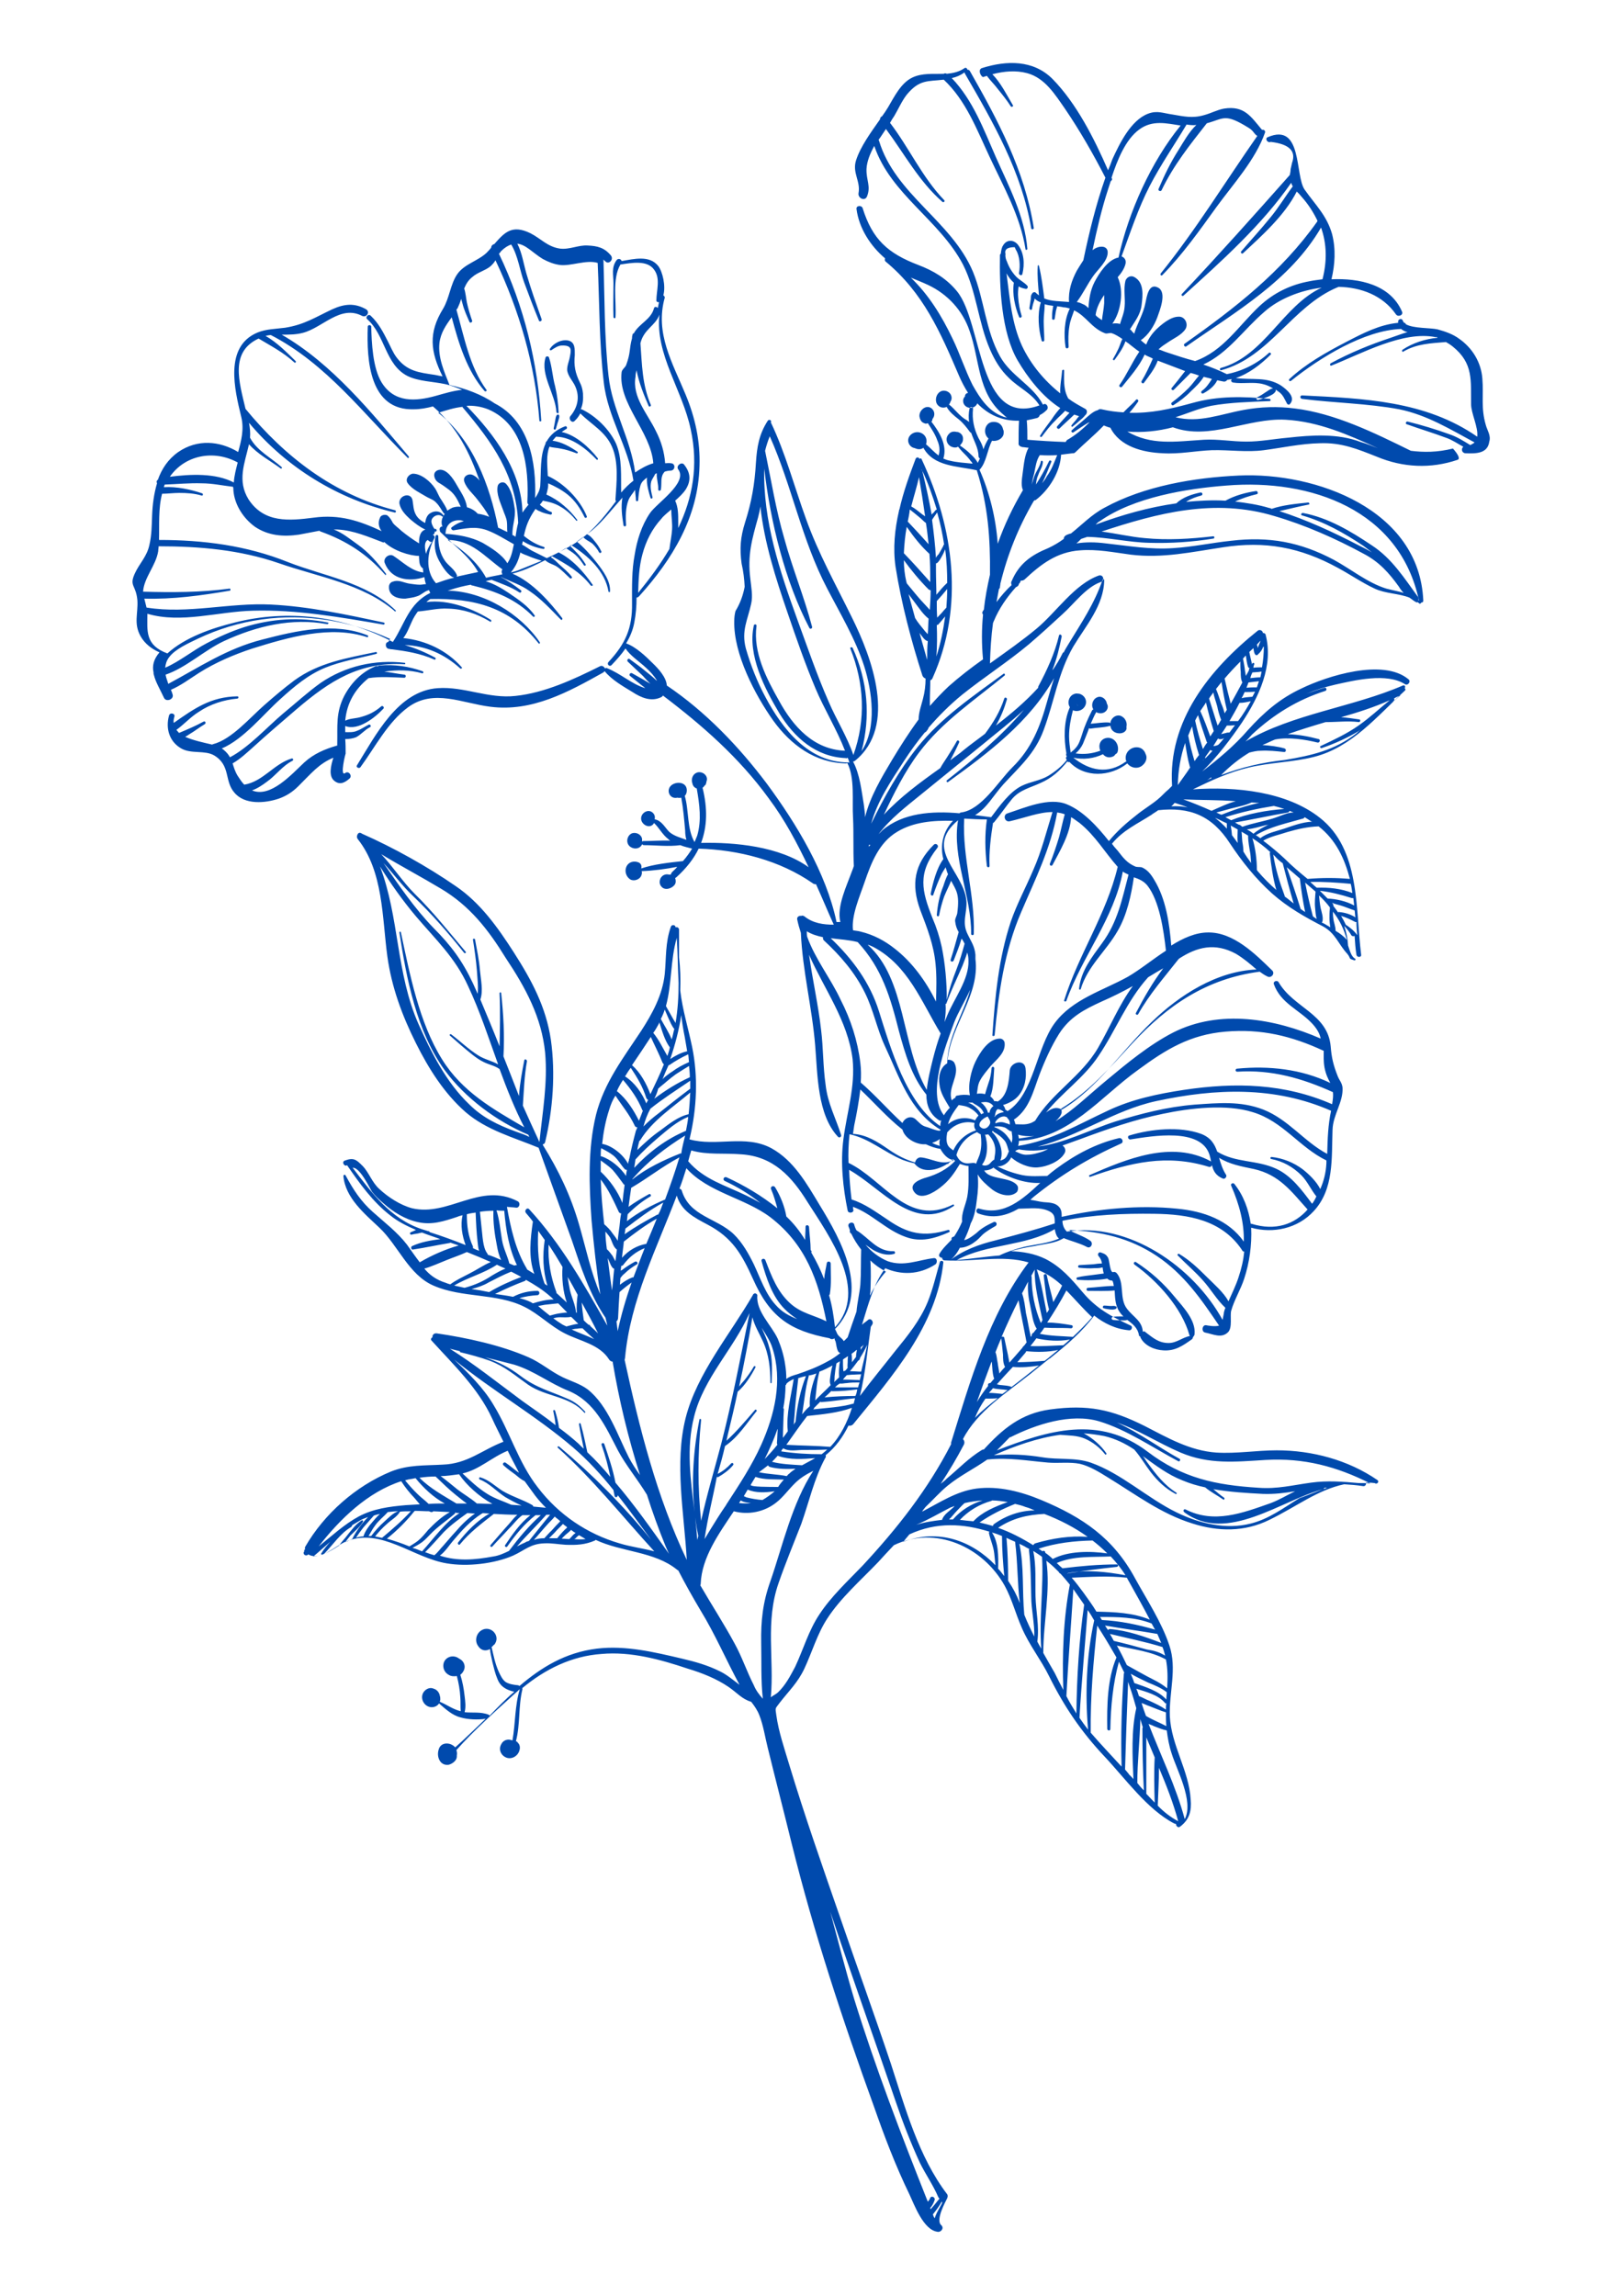 <svg version="1.2" xmlns="http://www.w3.org/2000/svg" viewBox="0 0 794 1123" width="794" height="1123">
	<title>flor-svg</title>
	<defs>
		<clipPath clipPathUnits="userSpaceOnUse" id="cp1">
			<path d="m0 0h794v1123h-794z"/>
		</clipPath>
		<clipPath clipPathUnits="userSpaceOnUse" id="cp2">
			<path d="m64.84 30.81h664v1060.87h-664z"/>
		</clipPath>
	</defs>
	<style>
		.s0 { fill: #004aad } 
	</style>
	<g id="g8">
		<g id="g10">
		</g>
		<g id="g22">
			<g id="Clip-Path: g24" clip-path="url(#cp1)">
				<g id="g24">
					<g id="g30">
					</g>
				</g>
			</g>
		</g>
		<g id="g34">
			<g id="Clip-Path: g36" clip-path="url(#cp2)">
				<g id="g36">
					<g id="g42">
						<path id="path44" fill-rule="evenodd" class="s0" d="m713.1 224.9c-13.2 4.5-26.8 3.8-39.5-1.5-9.6-3.8-17.3-7-27.9-6.6-9.4 0.2-18.3 2.2-27.4 3.4-8.5 1.1-16.6-0.2-25.4 0-8 0.3-15.9 2-24 1.5-9.8-0.4-21-3.2-25.7-12.5-1.1-0.2-2.1-0.7-3.2-1.1-4.5 4.7-9.4 8.7-14 13.2-0.5 0.4-0.7 0.4-1.1 0.4 0 0 0 0-0.2 0-1.9 0.2-3.8 0.5-5.6 0.7-0.4 8.3-5.7 17-12.3 22.1-0.2 0.2-0.4 0.2-0.8 0.2 0 0.2 0 0.2-0.3 0.4-7.6 13-12.9 26.4-16.3 40.4 0 0.7-0.2 1.1-0.2 1.7 0 0.5-0.3 0.7-0.5 0.9q-0.6 3.2-1.2 6.4c2.3-3 4.6-5.8 7.4-8.3-0.2-0.7-0.4-1.3 0-1.9 3.6-8.6 9.6-12.8 17.9-16.2q4.1-1.9 7.6-4.5 0-1.2 1.3-1.9c0.9-0.4 1.5-0.6 2.3-0.8 5.4-4.3 10-9.2 16.4-12.6 19.4-10.6 43.8-14.7 65.7-15.7 37.7-1.7 88.3 16.6 90.2 61.2 0 0.7-0.4 0.9-1 0.9 0 0.4-0.7 0.8-1.1 0.4q-0.3-0.3-0.6-0.6c-0.3 0.2-0.5 0.2-0.9 0-1.3-0.7-2.1-1.5-3.2-2.2-5.3-2.1-11.7-1.9-17-4.4-6.4-3-12.1-7-18.1-10.2-18.3-10-35.5-13.2-56.1-10-15.3 2.3-29.6 5.5-45.1 3.6-8.3-1.1-16.6-2.8-24.9-2.1-11.3 0.8-19.1 6.8-27 14.2-0.7 0.6-1.3 0.6-1.9 0.6 0 0 0 0.3-0.2 0.3 0 0.2 0 0.4-0.3 0.8l-0.2 0.2c-0.2 0.2-0.4 0.7-0.4 0.9-0.4 0.6-0.8 0.8-1.3 1-4.4 4.9-8.3 10.5-10.8 16.6-0.2 0.2-0.2 0.7-0.4 0.9-0.9 6.6-1.3 13.2-1.5 19.8 7.8-5.6 15.7-11.1 22.9-17.1 9.6-8 18.5-21.7 30.4-25.9 2.2-0.6 3 2.5 0.9 3.2-7.2 2.5-13 10.6-18.7 15.7-5.3 4.9-10.9 10-16.4 14.7-10.4 8.7-22.1 16.2-32.7 24.7-6 4.9-11.5 10.4-16.4 16.1-0.2 0.5-0.4 1.1-0.9 1.5-0.2 0.5-0.6 0.7-1 0.9q-5.5 6.7-10.2 14c-6.4 9.8-13 19.6-16 30.6 6.4-13.1 13.6-26.1 22.8-37.6 11.5-14.3 27.2-24.9 41.9-35.7 0.4-0.5 1 0.4 0.6 0.8-14.5 11.9-30.6 22.6-41.9 37.7-7 9.3-12.3 20-17.2 30.4 7.8-8.5 18-16 27.6-22.8 0.9-1.7 2.1-3.4 3.2-5.1 1.7-2.8 3.4-5.3 4.9-8.1 0.4-0.8 1.5 0 1.1 0.7-1.3 2.9-2.8 5.9-4.3 8.7 2.1-1.7 4.5-3.2 6.4-4.9 3.4-2.8 7-5.3 10.6-8.1 4.1-5.5 7.3-10.8 9.4-17.2 0.2-0.9 1.5-0.4 1.3 0.4-1.3 4.5-3 8.7-5.4 12.8 7.5-5.8 14.5-11.7 20.7-18.5 0-0.2 0-0.7 0.2-0.9 4.2-7.9 7.9-15.9 10-24.7 0.2-0.8 1.3-0.4 1.3 0.5-1.1 5.5-2.4 11-4.5 16.3h0.2c1.7-2.5 3.4-5.3 4.7-8 0.2-0.5 0.4-0.5 0.6-0.5 0.7-1.5 1.5-2.7 2.4-4.2 6.3-10.4 12.5-19.4 16.6-31.3 0.2-0.4 0.8-0.4 0.8 0.2-0.2 12.4-9.1 22.4-15.1 32.4-7.4 12.7-9.4 27.2-14.5 40.8-4.2 11.5-11.7 17.9-19.7 26.6-5.1 5.7-8.1 11.7-13.9 15.1 2.6 0.4 5.1 0.6 7.7 1h0.2c4-5.3 8.9-12.3 14.9-15.3 4.3-2.1 8.9-2.5 13-4.9 3.4-2.1 6.6-4.6 9.1-7.8-0.4-0.5-0.6-1.1-0.2-1.5 0 0 0.2 0 0.2-0.2-0.4-0.5-0.4-1.1-0.2-1.5-1.3-7.3-1.3-15.5 1.5-22.1 0-0.2 0.2-0.2 0.2-0.5-1.5-2.3-0.4-5.9 2.6-6.6 0.6-0.2 1.2 0 1.7 0h0.2c2.9 0.7 4.4 3.9 2.7 6.4-1.2 1.9-3.8 2.6-5.7 1.7-1.1 4.3-1.9 8.3-1.9 12.8 0 2.5 0.4 5.3 0.8 7.9 0.7-0.7 1.5-1.1 2.2-2 1.9-1.9 2.5-4.4 3.4-7 1.2-4 2.9-7.8 4.9-11.7 0.2-0.2 0.4-0.4 0.6-0.4-1.5-2.3 0-6 3-6.2 1.9 0 3.4 1.7 3.6 3.4 0.6 0.9 0.6 2 0 3-1.1 1.9-3.6 2.1-5.3 1.1v0.2c-1.1 1.9-1.7 3.6-2.6 5.5 3-0.2 6-0.8 8.9-0.6 0.3 0 0.5 0.2 0.7 0.4v-0.2c0.4-2.8 3.6-4.7 5.9-3 1.5 0.9 2.4 3 2 4.7q0 0.6 0 1.3c-0.5 1.5-2 2.1-3.4 2.1-2.4 0-4.3-1.5-4.5-3.8 0 0.2-0.2 0.2-0.4 0.2-3 0.8-6.4 0.8-9.4 1.3-0.2 0-0.4 0-0.6-0.3-0.9 2.6-2 5.1-3 7.7-0.9 1.9-2.1 3.4-3.6 4.7q6 0.9 12.1-1.3c-1.1-2.5-0.2-5.5 2.8-6.2 3.8-0.8 6.6 3 5.7 6.6-0.2 0.7-0.6 1.1-1.1 1.3-0.4 0.6-0.8 1.1-1.7 1.3-1.7 0.6-3.4 0-4.4-1.3-4.3 2.1-9.6 2.8-14.5 1.7 7.9 6.4 17 8.3 25.7 1.9h0.3c0-0.2-0.3-0.4-0.3-0.8-0.8-3.9 3-7 6.6-6 1.5 0.4 2.6 1.7 3 3 1.1 1.9 0.2 4.2-1.3 5.5-2.3 2.2-5.9 1.5-7.6-0.8-8.3 6.6-20.9 7.2-28.3-0.7-0.4 0.2-0.6 0-1.1-0.2-3.6 4.5-7.6 8.1-12.9 10.4-5.1 2.4-10.3 3.4-14.1 7.9-3 3.6-5.7 7.7-8.7 11.3-0.2 0.2-0.4 0.4-0.6 0.4-1.1 7-2 14-1.7 21.1 0 0.8-1.1 0.8-1.3 0-0.9-7.7-1.1-15.1 0-22.8-3.6 0-7.5-0.2-11.1-0.4-1 18.9 5.3 37.2 4.7 56.4 0 0.8-1.3 0.8-1.3 0 0.2-18.6-9.5-37.3-6.4-55.6-17.2 14.3 3 25.1 4.1 39.6 0.4 5.7-2.4 10.2 0.6 16.2 1.7 3.6 3.4 5.7 3.8 10 0 0.6 0 1.2 0 2.1 2.2 17.6-11.9 32.1-13.6 49.3 1.3-0.2 3 0.5 3.4 1.7 2.8 5.8-3.6 11.9-1.4 18.1 0.4-0.2 0.6-0.6 1-0.8 0.2-0.3 0.4-0.3 0.7-0.3 0-0.6 0.4-1.2 1-1.2 2.1-0.5 4.1-0.5 6.2-0.2-1.1-5.1 0.6-12 2.7-16.4 2.2-4.5 6.4-11.3 12-11.3 1.2 0 2.3 1.1 2.3 2.3 0.4 4.7-4 7.9-6.8 11.1-1.9 2.3-4 4.7-5.3 7.2-1.1 2-1.1 4.1-1.5 6.4 1.3-0.2 2.8-0.2 4 0.2 0.5-1.9 1.1-3.6 1.7-5.5 0.9-2.3 1.3-4.7 1.5-7.2 0-0.9 1.3-0.9 1.3 0-0.4 4.4-0.2 9.5-1.9 13.8 0.8 0.6 1.5 1.3 1.9 2.3 0.6 0 1.1 0 1.7 0.2 4.9-2.9 5.5-10 5.9-15.3 0.5-4 7.1-5.7 7.7-1 0.6 4.6-0.2 9.5-3.4 13.4-1.9 2.3-4.9 3.8-7.6 4.6 0.6 0.7 1 1.5 1.2 2.4 0 0 0 0 0.2 0 0.5 0.2 0.5 0.4 0.7 0.6 0-0.2 0.2-0.2 0.4-0.2 12.5-8.1 13.8-30.8 22.8-42.9 8.7-11.7 23.4-15.8 35.7-22.6 5.9-3.4 12.1-8.5 18.7-12.8-1.1-10-3.2-24.4-9.1-31.9-1.9-2.3-4.3-3.2-6.6-4-1.3 8.9-3.4 18.5-7.9 26.2-5.7 10-14.7 17.2-18.1 28.5-0.2 0.4-0.8 0.4-0.8-0.3 1-8.7 6.1-15.1 11.2-22.1 7.7-10.4 9.8-21.5 13-33.6-0.8-0.4-1.9-0.8-2.8-1.5-4.2 22.8-19.9 41.5-27.6 63.2-0.2 0.6-1.3 0.4-1.1-0.2 7.1-22.6 20.7-42.1 26.2-65.3-6.4-7.2-10.8-15.1-18.7-21.5-1.5-1-2.8-2.1-4.1-2.8-0.4 8.1-5.5 16.6-9.1 23.4-0.4 0.7-1.5 0.3-1.3-0.6 1.7-4.2 3.2-8.7 4.5-13 1-3.6 1.7-7.4 2.8-11.2-1.3-0.5-2.4-0.7-3.7-0.9-3.2 17.7-10.6 32.3-17.6 48.7-8.3 19.2-11.1 39.8-13 60.2 0 0.6-1.3 0.6-1.1 0 1.3-18.7 3-37.4 9-55.5 3-8.7 7.4-16.8 11-25.3 4.1-9.2 6.4-18.7 9.4-28.3-6.6 0-13.4 2.8-20.9 4.5-2.5 0.6-3.6-3.2-1-3.9 8.3-2.7 20.2-8 28.9-4.4 7.9 3.2 14.9 10.8 20.6 18 3.9-4.8 8.8-9.1 13.7-12.9 3.2-2.6 6.8-4.7 10.2-7.5 1.9-1.5 3.4-3.4 5.3-4.9 0.6-0.6 1-1 1.7-1.7-2.1-31.7 18.3-57 41.9-75.9 1-0.8 2.5 0 2.5 1.1 0.5 0 1.1 0.2 1.3 0.6 4.1 15.3-3.2 30.6-11.5 43.2-5.5 8.1-12.1 16.8-19.5 24 8-6.2 15.7-12.5 22.5-20.4 7.7-8.5 15.5-15.3 26-20.2 12.7-6.2 40.2-14.9 52.5-4.5 1.3 1.1-0.4 3.2-1.7 2.4-8.9-5.8-24.9-1.9-34.3 0.2q-7 1.6-14 4.4c3-1 6-2.1 8.9-2.9 0.9-0.2 1.3 1 0.5 1.5-13.9 4.4-25.6 11.7-36 21.4-1 1.1-2.1 2.4-3.2 3.4 23.2-13.6 52.6-16.8 77-27.4 0.9-0.4 1.5 0.6 0.9 1.3 0.4 0.4 0.6 0.8 0 1.3-13.4 12.3-25.8 27.6-44.3 32.3-10.6 2.7-21.7 2.7-32.3 5.3-9.6 2.3-18.3 6.4-27 10.6 21-1.5 45.9 1.1 62.1 13.9 19.8 15.5 17.4 44.4 20.2 67 0.2 1.4-2.1 1.4-2.3 0-0.5-3-0.7-6.2-0.9-9.2-0.4 0.2-1.1 0.2-1.5-0.2-1-1.7-2.1-3.2-3.6-4.7q1.6 4.5 1.9 9.6c0.9 2.5 1.5 5.3 3.4 6.4 0.5 0.2 0.2 1-0.4 0.8-3.2-1-1.3-0.6-3.4-3.2-4.3-4.6-5.7-10-11.9-13.4-8.9-4.6-17.2-9.3-24.9-16.1-8.1-7.3-14.7-15.6-20.6-24.5-8.8-13.6-19.6-17.9-35.1-16.2-1.1 0.9-2.4 1.5-3.2 2.2-6.8 4.4-14.1 7.6-19.4 14.2 0.9 1.3 1.9 2.4 2.8 3.4 3 3.9 4.7 6 8.5 7.7 0.9 0.4 2.1 0.2 3.2 0.4 2.8 1.1 4.7 3.6 6.2 6.2 5.7 9.3 7.4 21.2 8.3 32.1 5.7-3.6 11.9-6.4 18-6.4 12.4-0.2 23.2 10.6 31.3 18.5 1.7 1.5-0.4 4.1-2.3 3-1.3-0.6-2.6-1.5-3.7-2.3h-0.2c-25.7 3.4-44.8 16.3-62.1 35-10.8 11.7-21.2 23.7-34.9 32 0.3 0.6 0.3 1.2 0.3 1.9-0.3 1.4-1.5 2.9-3 4.2 8.7-5.3 16.1-12.7 24.7-19.8 10.2-8.5 21.2-17.6 32.9-23.6 22.8-11.5 49.6-6.8 72.1 3-0.4-2.1-1.5-4.5-4.2-7.4-6.4-6.8-15.3-9.8-18.7-19.2-0.5-1.5 1.7-2.1 2.3-1 7.4 12.7 24 15.3 25.5 31.4 0.4 5.4 1.3 9.2 3.4 14.5 0.9 2.3 2.1 3.2 2.4 5.7 0.4 7.1-4.7 13.2-4.9 20.7-0.5 13.8 0.8 28.9-9.2 39.7-7.8 8.5-19.8 11.1-30.6 8.1 0.4 8.5-0.9 17.3-3.4 24.9-1.7 5.3-4.9 10.4-6.4 15.8-0.6 2.5 0.7 8.2-1.5 10.4-3.2 3.2-7.2 1-11.2 0.2-2-0.4-1.5-3.8 0.4-3.6 1 0.2 4.4 0.8 6.4 0.2-8.8-13-17.1-25.1-30.5-34.1-13.4-8.9-27.2-11.9-42.9-12.7 3 1.9 7.2 3 10.4 5.3 1.7 1.3 0.2 4.1-1.7 3-3.6-1.9-7.7-2.8-11.3-4.3-4.2 2.6-9.5 2.8-14.4 3.9q-6.1 0.9-11.5 2.5c5.7 0.2 11.5 1.1 17 3.8 7.6 3.9 12.5 9.6 18.1 16.2 6.8 8.1 14 11.9 23.6 16.4 1 0.4 0.6 2.3-0.7 2.3-6.8-0.6-12.3-3.4-17.2-7.2-5.9 7.9-13.6 14.5-21.5 20.8 0 0.2-0.2 0.2-0.4 0.2-3.2 2.6-6.2 4.9-9.3 7.5-11.7 9.3-26 18.3-33 31.9 0.6 0.6 1 1.7 0.4 2.8-3.4 6.5-7.2 12.9-11.3 19.1 1.1-0.9 2.2-1.7 3-2.6 5.8-4.8 10.6-10 17.2-14 0.3-0.2 0.7-0.2 0.9-0.2 9.1-10 18.3-17.7 32.5-19.6 18.5-2.5 30 0 46.2 8.1 11.3 5.8 22.1 12.1 35.1 13 9.8 0.6 19.8-1.1 29.5-1.1 17.3 0 34.9 4.7 49.2 14.5 1 0.6 0.2 2.1-0.9 1.7-0.2 0-0.4-0.2-0.4-0.2 0 0 0 0-0.2 0-1.5-0.2-2.8-0.2-4.1-0.2 0.3 0.8-0.2 1.9-1.4 1.7-3.2-0.5-6.2-0.7-9.2-0.9-13.2 2.8-23.2 10.9-36.6 17.4-12.1 6-25.1 5.8-37.6 1.8-15.3-4.7-27.9-14.3-41.5-22.6-4-2.5-8.9-5.5-13.6-6.6-4.9-1-10.6-0.2-15.5-0.6-10.5-0.9-19.2-2.6-29.8-1.5-6.4 4.5-13.4 7.9-19.4 12.8-3.8 3.1-7.2 7-10.8 10.4-0.6 0.8-1.3 1.5-1.7 2.3 8.7-4.5 16.8-10 26.6-11.3 10.8-1.4 21.9 1.5 31.7 5.6 20.4 8.5 35.3 18.7 45.9 38.3 5.7 10.4 13 21.4 16.8 32.9 3.8 11.3-0.2 22.8 0.2 34.5 0.7 14.4 9.4 26.6 10.2 40.8 0.5 5.5-0.6 9.8-5.1 13.2-1 0.9-2.1-0.2-2.1-1.3-0.2 0-0.4 0-0.9-0.2-13.1-6.8-24-22.1-34-32.7-11.5-12.2-19.8-24.5-27.2-39.4-4-8.1-9.8-15.3-13.4-23.8-3-6.8-4.7-13.8-8.3-20.4-10.6-19-33.8-29.6-54.2-19.8q-3.9 4.1-7.7 8.3c-8.3 8.7-18.3 17.4-24.9 27.6-4.9 7.5-7.4 16.4-11.2 24.5-3.2 6.8-7.5 10.8-12 16.6-2.3 3.2-2.3 2.1-1.7 6.2 1.1 8 3.9 16.1 6.2 23.8 7.7 25.5 16.6 50.8 25.3 75.9 8.1 23.6 16.6 47 24.5 70.6 7 21.5 13.6 45.7 27.6 64 0.4 0.7 0.2 1.3 0 1.9-0.8 1.7-5.9 10.7-2.9 13.2 1.6 1.5-0.3 3.7-2 3.2-6.8-1-11.2-13.2-13.6-18.3-6.8-14-12.3-28.5-17.4-43.1-15.3-42.2-29.4-84.9-40.2-128.5-3.8-15.5-7.9-31.3-11.7-46.8-1.3-5.1-2.1-10.8-4.1-15.9-1-2.6-2.5-4.7-4-6.6-4.5-1.3-7-4.5-11.1-7.3-5.9-4-12.9-6.8-19.9-8.9-13.4-4.5-27.9-8.5-42.2-7.2-14.6 1-27.6 7.4-38.9 16.8 0.2 0 0.2 0.2 0.2 0.4-2.1 8.5-1 17.2-3.2 25.5 0.5 0.2 0.7 0.2 0.9 0.7 1 0.8 1.3 2.5 0.8 3.8-0.6 2.5-3.4 4.4-6.1 3.6-2.8-0.9-4.3-4-2.8-6.6 0.6-1.3 1.9-2.3 3.6-2.3 0.7 0 1.3 0.2 1.9 0.4 1.5-8.3 1.1-16.8 3.6-25.1-0.6 0.6-1.4 1.3-2.1 1.9-9.8 8.9-20.2 18.1-28.9 27.9 0.2 0.8 0.4 1.7 0.2 2.5 0 0.7 0 1.1-0.2 1.7-0.6 1.5-2.3 2.6-3.8 3-4.3 0.6-6-4-4.9-7.4 1-3.9 5.9-3.7 8.1-1.1 5.1-4.5 10-9.4 14.9-14-3.9 0.6-8.8 0.4-12.4-0.7-4-1-7.4-4.2-10.4-6.8-1.1 1.7-3.4 2.3-5.3 1.5-3-1.3-4.1-5.3-1.7-7.7 1.2-1.2 2.9-1.7 4.4-1 1.5 0.4 2.8 1.9 3 3.6 0.2 0.4 0.2 1.1 0.2 1.7 0 0.4-0.2 0.6-0.2 1.1 3.4 1.4 6.6 3.8 10.2 4.6-0.2-2.3 0-4.6-0.2-6.8-0.2-3.6-0.8-7-1.7-10.4-1.3 0.2-2.8 0.2-4-0.6-3.2-1.7-3.6-6.4-0.5-8.3 1.5-0.9 3.2-0.9 4.7-0.2 0.4 0.2 0.9 0.6 1.3 0.8 1.7 0.9 2.8 3 2.1 5.1q-0.6 1.6-1.9 2.6c1.1 3.4 1.7 6.8 2.1 10.4 0.3 2.5 0.7 5.3 0 7.9 3.9 0.4 7.9-0.3 11.7 1.2 0.3 0 0.3 0.3 0.5 0.5 4-4.1 7.8-8.1 12.1-11.7-3.8-0.9-6.8-2.4-8.3-6.4-1.1-2.6-1.7-5.3-2.4-8.1-0.4-2.1-1-4.2-1.2-6.4-1.9 1.1-4.3 0.9-5.8-1.5-2.1-2.9-0.6-7.4 3.2-8.3 4.1-0.8 7.3 3.7 5.1 7.1-0.2 0.4-0.4 0.6-0.8 0.8-0.2 0.4-0.5 0.6-0.9 0.9 0.9 4 1.7 8 3.4 11.9 0.9 1.9 1.9 4.2 3.6 5.3 1.7 1 3.9 1.3 5.8 1.5 0.4 0 0.6 0.2 0.8 0.4 10.7-9.1 22.4-16.4 37.9-18.3 14-1.7 28.1 1.7 41.7 4.9 6.4 1.5 12.5 3.2 18.5 6.2 3.2 1.5 6.4 4.2 9.6 6.6-6.6-12.2-11.9-24.7-19.2-36.6-3.8-6.4-7.4-12.8-10.8-19.4-0.2 0-0.5-0.2-0.7-0.4-11-8.9-27-8.5-39.7-14.5 0 0 0 0-0.3 0.3-4.8 2.1-9.1 2.3-14.4 2.1-3.4-0.2-7-0.9-10.4-0.7-6.8 0.2-9.6 3.4-15.3 6-9.2 4-22.4 5.5-32.4 3.8-16.6-2.7-32.1-17.6-49.1-10.8-5.8 2.3-12.8 9.8-18.7 6.4l-0.2 0.2c-1.3 1-2.8-0.7-1.7-1.7-0.3-0.5 0-0.9 0.4-0.9q-0.3-0.6 0-1.3c9.3-16.1 24.7-29.7 41.9-36.8 8.5-3.4 16.4-2.9 25.3-3.4 12.3-0.4 19.3-7.2 29.8-11.2-1.9-3.9-3.9-7.7-5.6-11.5-6.8-14.7-18.7-26-29.5-37.9-0.7-0.6-0.2-1.5 0.4-1.7-0.2-1 0.6-2.1 2.1-1.9 14.5 2.1 31.5 5.8 44.9 11.7 6 2.6 10.9 7 16.8 9.8 4 1.9 8.5 3.2 12.1 5.9 10 7.9 14.7 22.6 20.2 33.4 1.5 2.8 3.4 5.8 5.4 8.5q-8.7-27.4-13.4-55.5c-0.7 0-1.3-0.4-1.7-1-4.7-7.5-14.3-9-21.7-12.8-7.1-3.6-12.8-9.6-19.8-13-13.6-6.8-30.4-4.2-44.5-10.4-12.1-5.3-17.2-19.6-26.4-28.3-7.2-6.8-16.7-14.6-17.6-25.3 0-0.6 0.9-0.8 1.1-0.2 3.8 7 7.4 12.6 13.4 17.9 5.7 5.1 11.9 9.8 16.6 15.9 2.3 3.2 4.2 6 6.3 8.7 0 0 0-0.2 0.2-0.2 5.4-3.2 12.4-6.3 18.8-8.1-1.3-0.4-2.8-1-4.1-1.4-0.2 0.2-0.2 0.2-0.4 0.2-6 1-11.9 2.3-17.9 3.2-0.8 0.2-1.2-1.3-0.4-1.7 4.3-2 9.1-2.8 13.8-3.4-2.9-1.1-5.9-2-8.9-3.2-0.4 0-0.9 0.2-1.1 0.2-1.2 0.4-2.7 0.4-4 0.8-0.9 0.2-1.1-1-0.4-1.2 0.8-0.3 1.7-0.7 2.5-1.1-4.4-1.9-8.9-4.1-12.7-7.2-8.5-6.6-14.9-15.6-20.9-24.3 0 0 0 0 0-0.2-1.3 1.1-3.2-1.7-1-2.3 4.2-1.5 5.5-0.3 8.5 2.7 3.1 3.2 4.6 8.1 8.2 11.3 4.3 4 10.3 7.9 16 9.4 17.9 4.2 33.4-13 51.7-3.4 1.5 0.8 0.8 3.4-0.9 3.1-1.4-0.2-2.9-0.2-4.4-0.4 1.9 10.6 4.2 21.1 9.8 30.4v0.2c1.2 0.7 2.3 1.5 3.6 2.2-3-8.1-1.9-17.3-0.7-25.6-1-1.4-2.3-2.9-3.4-4.2-1-1.3 0.7-3 1.7-1.7 15.6 17 26.8 36.8 38.1 56.8-0.2-1.3-0.6-2.6-0.9-3.9-7.8-11.4-12.1-25-16.5-38-5.4-15.1-10.9-30.2-16.2-45.1-12.3-5.1-25.3-8.5-35.7-17.4-10.5-9.2-18.1-21.3-24.3-33.7-6.8-13.6-11.9-27.4-14-42.5-2.6-19.1-1.9-41.5-14.5-57.4-0.6-0.9-0.4-1.7 0-2.4 0.2-0.4 0.7-0.8 1.3-0.6 0.2 0 0.6 0.2 0.8 0.4 15.4 6.8 31.9 16 45.8 25.6 12.1 8.2 20.6 20.2 28.5 32.5 8.7 13.6 15.7 26.6 18.1 42.7 2.3 16.4 1 34.1-2.8 50-0.2 0.7-0.4 0.9-1.1 1.1 0 0.2 0 0.2 0 0.4 7.7 12.4 13.6 24.7 17.7 38.9 3.4 11.7 5.7 23.2 10.4 34.1-1.9-11.9-3.2-24.1-4.3-36.2-1.2-17-1.9-34.9 2.2-51.7 4-15.7 13.4-27.8 22.1-41 5.5-8.5 10.4-17.5 11.5-27.7 0.8-8.1 0.2-15.3 3-23.2 0.4-1.2 2.3-1 2.3 0.3 0.8-0.3 1.7 0.2 1.7 1.2q0 6.7 0 13.4c0.6 5.4 0.8 10.5 0.6 15.6 0 0.2 0 0.6 0 0.8 1.1 9.4 3.9 18.3 5.8 27.5 3 14.6 2.3 29.9-1.1 44.4 0 0.2-0.2 0.6-0.2 0.8 13.2 3.7 27.2-2.5 40 4.3 11 6 17.4 17.4 23.6 27.7 10.8 17.6 24.9 43.1 7.6 60.8 0.5 0.8 0.7 1.5 1.1 2.3 0.7 1.3 1.9 1.9 2.8 3 0.2 0.2 0.2 0.4 0.4 0.6q1-0.9 1.9-1.9c1.3-4 2.8-8.3 4.3-12.5 0.4-4.5 1.5-9 1.9-13.2 0.4-5.8 0.2-11.5 0.4-17.2-1.9-2.4-3.6-5.1-4.9-7.9 0 0 0 0-0.2 0-0.4-0.4-0.6-0.9-0.4-1.5q-0.3-1-0.7-1.9c-0.6-1.9 2.4-2.6 2.8-0.9 0.2 0.9 0.6 1.9 1.1 2.8 6.1 3.6 10.2 10.6 18.3 10.2 0.6 0 0.8 1.1 0.2 1.3-3.4 1-6.8 0-10-1.7-1.5-0.9-2.8-1.9-4.1-2.8 3 3.6 6.8 6.4 10.9 8.1 7.9 2.8 14.9-0.6 22.5-1.5 1.7-0.2 1.9 2.1 0.9 3-8.1 5.3-17 5.3-24.7 1.9v0.2c-5.7 7.5-8.3 17.9-11.3 27.5 0.9-0.9 2-1.5 3-2.4 1.3-1.1 2.8 0.9 2.1 2.1-0.2 0.5-0.6 0.9-0.8 1.3-1.5 10.4-2.6 22.6-5.3 33.8 5.5-7.4 11.5-14.6 17.2-21.9 6.2-7.6 12.3-15.1 16-24.2 2.5-6.2 4-12.8 5.9-19.4 0.2-0.8 1.7-0.8 1.7 0.2-3.2 30.9-25.1 55.8-44 79-0.7 0.8-1.5 1-2.4 0.8-2.7 5.5-6.3 10.6-11.2 14.5 0.2 0.4 0.2 1-0.2 1.4-5.4 10-7.9 21.5-11.7 32.2-3.7 9.5-7.7 19.1-11.1 28.9-6.6 18.9-2.1 37-3.8 55.9 1-0.8 2.5-1.5 3.4-2.3 3.8-3.6 6.1-8.1 8.5-12.6 4-8.5 6.6-17.8 11.9-25.7 5.7-8.7 13.8-16.2 21.1-23.8 17-18.3 31.9-37.2 43.3-59.4 0-0.2 0-0.6 0-0.8 9.4-30.2 18.5-62.5 37.9-88.1-12.8-3.8-26.4-0.2-41.1-1-0.8 0-1.2-0.7-1.2-1.3-1.1 0-1.9-0.9-1.3-1.9 1.5-2.6 3.8-4.7 6-7-0.3-0.5 0-1.1 0.6-1.3 0.2 0 0.4-0.2 0.6-0.2 0.2-0.4 0.5-0.7 0.7-1.1 1.2-1.9 2.3-4 3.2-6.2-0.5-4 1.7-8 2.5-12.1 0.9-5.1 0.6-10 0.6-15.1-1.4 0-2.9-0.6-4.2-1-2.8 4.6-5.3 8.3-9.8 11.7-3 2.3-9.4 6.3-12.5 2.1-3.2-4.1 3.1-6.4 6.1-7.2 5.1-1.5 10.2-4.1 13.9-8.1-0.5-0.2-0.9-0.7-1.1-0.9 0 0.2-0.2 0.4-0.4 0.7-0.5 0.4-1.1 0.8-1.7 1.2 0 0.2 0 0.5-0.3 0.5-0.2 0-0.2 0-0.4 0-4.9 3.2-12.3 4.9-16.1-0.3-2-0.4-3.9-1-5.8-1.7-9.1-3.8-16.1-10.4-25.9-12.5-0.5 4.7-0.7 9.4-0.5 14 17.3 8.3 29 31.5 51.1 20.4 0.4-0.2 0.8 0.5 0.4 0.7-19.8 13-34.9-8.5-51.2-17.7 0.2 4.9 0.6 9.6 1.2 14.5 6.6 2.1 11.7 6 17.5 9.8 10 7 17.8 8.7 29.7 5.1 0.7-0.2 1.1 0.8 0.5 1.1-7 3.1-13.9 5.1-21.3 2.3-9.6-3.4-16.4-11.3-25.7-14.7 0 0.7 0 1.1 0.2 1.5 0.2 1.5-2.4 1.9-2.8 0.4-2.3-11.2-3.6-23.4-2.1-34.9 1.7-13.3 5.9-25.7 4.5-39.3-2.4-18.9-13.9-34.2-21.3-51 1.7 12.3 4.5 24.4 5.9 36.8 1.1 8.9 0.9 17.8 2.2 26.8 1 9.1 4.9 16.1 7.6 24.6 0.2 0.9-0.8 1.5-1.5 0.9-10.2-10.9-10-30.4-11.2-44.7-1.5-18.5-6.2-36.6-7-55.1-0.7-2.1-1.3-4.2-1.8-6.6-0.2-1.2 0.9-1.9 2-1.7 0.4-0.2 0.8-0.2 1.5 0.2 4.2 3.4 9.3 4.1 14.4 4.1-3-6.6-5.7-13.2-8.7-19.8-0.4 0-1.1 0-1.5-0.4-16.2-11.3-36.4-16.4-55.9-17q-3.5 7.3-10.9 14c-0.2 0.2-0.4 0.2-0.6 0.4 0.4 1.1 0.4 2.4-0.2 3.2-1.3 1.9-4.7 3-6.4 1.1-1.7-1.7-1.1-4.7 1.1-5.8 0.8-0.4 1.7-0.4 2.5-0.2 0.2 0 0.2 0 0.4 0 0.2 0 0.2 0 0.5 0 0-0.4 0.2-0.6 0.4-1 0.8-0.9 1.9-1.7 2.7-2.8-5.7 1.1-11.7 1.9-17.2 2.1 0 0 0 0-0.2 0 0.2 0.4 0.2 1.1 0 1.7-0.6 2.4-3.6 3.4-5.5 2.4-2.1-1.3-3-4.1-1.9-6.4 1-2.1 3.4-2.8 5.5-2.1 1.5 0.4 2.1 1.7 1.7 3.1 6.2-2.1 13.8-2.9 20.4-3.6 1.7-1.9 3.2-4 4.5-6.1-1.7-0.5-3.9-0.9-5.8-1.7-5.7 0.8-12.1 0-17.8 0-0.5 0-0.7-0.3-0.9-0.5 0 0.2 0 0.2-0.2 0.5-1.3 2.1-4.3 2.1-6 0.4-1.9-1.9-1-5.3 1.3-6.2 2.4-0.8 5.3 1.1 4.9 3.6 0 0.2 0 0.2 0 0.5 0.2-0.3 0.4-0.3 0.7-0.3 4.2 0 8.7-0.4 13.1-0.2-0.4-0.2-0.6-0.4-1-0.8-2.8-2.1-4.5-5.6-7-7.9v0.2c-1.7 2.8-5.6 1.1-6.2-1.7-0.6-3.2 3.4-5.7 5.7-3.4 0.9 0.9 1.1 1.9 0.9 3v0.2h0.2c3.2 0.7 4.7 3.8 6.8 6 2.3 2.1 5.5 2.9 8.5 4-0.4-1.5-0.6-2.8-0.6-4.5-0.5-5.5-0.9-10.6-1.9-16.1-0.7 0-1.1 0.2-1.7 0h-0.3c-3.8 0.8-5.7-3.9-2.7-6.2 2.5-1.9 7.4-1.5 7.4 2.6 0 1.2-0.4 2.1-1 2.7 2.1 7 1 16.2 4.8 22.6q0.7-1.6 1.3-3.2c2.2-7.5 1.1-15.3-0.2-22.8 0-0.2 0-0.2 0-0.2-0.6-0.2-1.3-0.6-1.7-1.3-0.2-0.4-0.4-0.6-0.4-1-0.9-2.2 0-4.9 2.5-5.6 2.8-0.6 5.4 2 4.3 4.5 0 0.4-0.2 1.1-0.4 1.5-0.2 0.2-0.2 0.4-0.5 0.4-0.2 0.4-0.6 0.9-1 1.1 2.5 10.2 2.3 18.9-0.7 27 16.4-0.4 38.5 1.7 52.6 11.9-5.6-11.7-11.5-23-19.6-33.8-14.4-19.8-32.3-35.5-51.7-50.2-0.2 0.4-0.4 0.6-0.8 0.8-4.9 2.4-9.8 0.3-14.1-2.5-4.6-2.8-10.2-6-13.6-10.2q-0.3 0.3-0.6 0.6c-17.2 9.6-34.9 19.4-55.3 16.8-13.8-1.7-27.7-8.9-40.2 0.2-10 7.3-16.2 19.6-23.4 29.4-0.6 0.8-2.3 0-1.7-0.9 9.1-14.6 20-36.5 39.6-37.8 12.9-0.9 24.8 5.3 38 3.8 14.3-1.5 28.5-8.1 41.3-14.5 1.1-0.6 2.1 0.3 2.5 1.1 0.2-0.2 0.7-0.4 0.9-0.2 7 2.8 11.9 7.7 18.7 9.8-0.4-0.5-0.8-0.7-1.3-1.1-2.1-1.7-4.2-3.4-6.1-4.9-0.7-0.6 0.2-1.7 1-1.3 2.6 1.5 5.1 2.8 7.5 4.3 0.4 0.2 1 0.6 1.5 0.9-1.3-1.3-2.6-2.6-3.7-3.9-2.5-2.3-4.9-4.7-7.4-7-0.6-0.6 0.2-1.7 0.8-1.3 2.6 1.9 5.4 3.9 7.9 6 1.9 1.5 3.8 3 5.5 4.7v-0.2c-1.4-2.4-3.4-4.5-5.3-6.2-3.2-3-7.6-5.8-10-9.4-1.9 2.8-4.4 5.6-6.8 8.1-1 1.1-2.5-0.4-1.5-1.5 8.3-8.9 11.7-16.6 11.5-28.7 0-8.1-0.2-15.9 1.3-23.8 1.1-7 3.4-14.3 7.4-20.2 3.2-4.9 18.8-14.9 13.9-21.5-1.3-1.7 1.7-4 2.9-2.3 3 3.8 3.5 7.6 0.9 11.9-1.3 2.1-3.4 4-5.3 5.7 1.5 3.2 1.5 6.8 1.5 10.2q0 1.6 0 3.2c7-14.7 10-30.4 6.1-48.3-4-19.1-17.4-36.6-15.3-56.1-1.9 5.5-7.6 7-9.3 14 0.8 10.4 0.8 20.2 5.1 30.2 0.2 0.7-0.9 1.1-1.1 0.4-2.3-5.3-4.7-11.2-5.9-17.4-0.3 1.1-0.5 2.1-0.5 3.2-1.7 10 5.8 17.9 10 26.6 2.6 5.1 4.1 10.2 4.5 15.7 0.8 0 1.9-0.2 2.8 0 2.3 0 2.3 3.4 0 3.6-1.1 0-2 0.2-3 0.5-2.4 2.5-1.3 5.5-1.9 8.9-0.3 0.6-1.3 0.6-1.3-0.2 0.2-2.4-0.9-5.3-0.7-7.9-0.2 0-0.6 0.2-0.8 0.4-0.6 1.3-1.5 2.4-1.9 3.6-0.7 2.6 0 5.2 0.6 7.7 0.2 0.6-0.8 1.1-1 0.2-0.7-2.3-2-6.4-1.7-9.8-1.3 1.1-2.6 1.9-3.2 3.9-0.7 2.3-0.9 4.9-1.1 7.2 0 0.6-1.1 0.6-1.1 0 0-1.7-0.4-3.4-0.4-5.1-1.1 1.7-2.5 3.2-3.2 4.9-1.5 3.8-1.5 8.3-1.2 12.3 0 0.9-1.3 0.9-1.3 0-0.7-4.4-1.3-8.9-0.5-13.4-4.8 5.3-9.3 11.3-14.6 15.8-0.9 0.8-1.9 1.4-2.8 2.1 1.5 0.6 2.8 2.1 3.8 3.4 1.3 1.5 2.4 3.2 3.2 4.9 0.5 0.6-0.6 1.3-1 0.6-0.9-1.7-2-3-3.2-4.2-1.3-1.1-3-1.7-4.3-3-0.2-0.2-0.2-0.2-0.2-0.4-1.1 0.8-2.1 1.5-3.2 2.3 3.6 3 6.8 6.6 9.8 10.4 3 3.9 6.8 9 6.4 14.1 0 0.2-0.4 0.4-0.7 0-1.7-10-10-17.5-18-22.6 0 0 0 0-0.3-0.2-0.2 0.2-0.4 0.2-0.6 0.4 1.3 1.1 2.4 2.4 3.4 3.4 1.7 1.7 3 3.6 4.3 5.6 0.4 0.6-0.7 1-0.9 0.4-1.3-1.9-2.5-3.6-4.2-5.1-1.5-1.3-3-2.1-4.5-3.2-1.3 0.6-2.3 1.5-3.6 2.1 6.8 3.4 12.3 9.6 16.6 15.8 0.4 0.4-0.5 0.8-0.9 0.4-5.1-6.6-11.9-10.4-18.9-14.3-0.2 0.2-0.4 0.2-0.6 0.5 1.4 0.8 2.9 2.3 4 3.4 2.1 1.9 4.5 3.8 6.2 6.1 0.4 0.7-0.5 1.1-0.9 0.7-2.1-1.9-4-4.1-6.6-5.8-1.7-1-4-1.5-5.5-3-2.1 1.1-4.5 2.2-6.6 3.2-3.2 1.5-6.4 2.6-9.4 3.4 9.8 4.1 18.5 14.1 24.3 21.7 0.4 0.5-0.2 1.3-0.7 0.7-4.8-4.9-9.5-10-15.1-13.8-4.4-3.2-9.3-4.7-14-6.9h-0.2c3.4 1.7 6.8 4.1 9.8 6.4 0.6 0.5 0 1.5-0.7 1.1-4.2-2.8-8.9-4.3-13.6-6.2-1 0.2-1.9 0.4-2.9 0.7 4 1.2 7.8 3.4 11.2 5.7 4.7 3.2 9.6 6.4 12.8 11.1 0.2 0.4-0.4 0.8-0.7 0.6-8.3-8.5-18.2-12.5-29.7-15.3-0.5 0-0.7-0.2-0.9-0.4-3.4 0.6-6.6 1.4-10 2.5-0.4 0.2-0.8 0.2-1.3 0.4 17.7 0.3 35.8 11.5 45.1 25.3 0.2 0.5-0.4 0.9-0.6 0.5-14-17.7-31.5-22.2-53-21.7-0.6 0.4-1.2 0.8-1.9 1.5 10.7-1.5 23.2 3.4 31.5 8.7 0.6 0.4 0 1.3-0.4 0.8-6.4-3.8-13-6.1-20.4-6.3-5.1-0.3-9.8 1-14.9 1.4-1.1 1.5-2.2 3.2-3 5.1-1.3 2.8-2.3 5.6-4.1 7.9 10.9 1.1 21.3 6 28.6 14.3 0.4 0.4-0.3 0.8-0.7 0.6-7.9-7.2-17-11.1-27.2-11.5 5.1 1.5 10.2 3.6 14.9 6.2 0.6 0.4 0 1.3-0.7 0.8-6.6-2.9-13.4-4-20.4-4.9-0.4 0-0.8 0-1.3-0.2h-0.2c-1.9-0.2-2.1-3.2-0.4-3.4 0.2-0.2 0.4-0.6 0.6-0.8 0-0.2 0.3-0.4 0.3-0.7-19.6-8.9-41.5-12.5-62.8-9.5-10.8 1.5-21.3 4.7-31 9.3-4.5 2.2-11.3 5.1-14.3 9.2-1.3 1.7-1.7 3.4-1.9 5.1 7-3 13.6-8.5 20.2-11.9 6-3.2 11.9-5.8 18.3-7.9 13.4-4.2 27.2-5.1 41-2.3 0.7 0 0.3 0.8-0.2 0.8-17.4-3.2-34.6 0.9-50.6 8.3-9.6 4.5-18.5 13-28.5 16.4 0.2 1.5 0.9 3 1.3 4.5 15.5-8.3 28.7-17.3 46.1-21.7 16.6-4.3 35.1-8.6 51.5-2 0.4 0.3 0.2 0.9-0.2 0.9-18.1-6-38.5 0-56.2 5.5-9.1 3-18 6.8-26.1 11.9-4.7 3-8.9 6.2-13.8 8.3 0.4 0.9 0.6 1.5 0.8 2.2 0.9 2.5-3.2 4-4.2 1.7-2-4.3-4.1-7.7-4.9-11.1-0.2-0.4-0.2-0.9-0.2-1.3-0.7-3.2 0-6.4 2.9-9.8-3.8-1.7-7.2-4.2-9.3-8-3.4-6.2-1.1-10.9-1.5-17.5-0.7-7.6-4.1-6.8-1.3-13 2.3-5.1 6-8.3 7.2-14.2 1.1-4.7 1.1-9.4 1.3-14.3 0.2-5.3 0.9-10.6 2.4-15.7-0.3-0.6-0.3-1.3 0.4-1.7 1.9-5.3 4.9-10 10-13.6 9.3-6.4 20.2-5.5 29.3 0 1.5-5.5 3-11.1 1.5-17.2-3.2-13.2-8.5-34.5 8.1-41.3 4.3-1.7 8.9-1.7 13.4-2.3 9.4-1.5 14.7-5.1 23-9 5.9-2.7 11-3.2 16.6 0 2.1 1.3 0.2 4.3-2 3.2-10.6-5.5-19.3 5.8-28.9 8.3-3.4 0.9-6.8 0.9-10.4 0.9 24.7 14.2 44 38.2 62.1 59.5 0.4 0.4-0.2 1.3-0.6 0.6-21.3-21.2-39.6-45.9-66.8-59.9-0.9 0-1.7 0.2-2.6 0.4 5.6 3.2 10.2 7.9 14.7 12.3 0.4 0.5-0.2 1.1-0.6 0.7-5.3-4.9-11.5-8.1-17.5-11.7-14.2 6.6-9.5 21.2-6.4 34.4 19.4 23.6 43.2 41.9 73.2 49.6 0.6 0.2 0.4 1.3-0.2 1.1-27.9-6.6-53-22-71.3-43.9 0.5 2.6 0.7 4.9 0.5 7.3 3.4 6.4 10.2 9.7 15.5 14.4 0.4 0.2-0.2 0.9-0.4 0.7-5.3-3.9-11.3-7-15.6-11.9-2.1 9.3-5.9 17.8-0.2 27 7.7 11.7 20 10.4 31.9 8.9 12.6-1.7 22.2 1.5 33.2 6.6-1.5-1.9-1.9-4.3-0.8-6.6 0.4-1.3 2.5-1.7 3.6-1.1 1.3 1.1 1.9 2.2 2.7 3.7 1.1 1.4 2.8 2.5 4.1 3.8 2.8 2.3 5.5 4.2 8.7 6.2 0-1.1 0-2.2 0.2-3 0.4-2.2 1.5-3.4 3-3.8h-0.2c-2.8-1.3-4.9-3-7.2-4.9-2.4-2.2-4.7-4.5-5.4-7.7-0.6-4 5.6-6 6.4-1.7 0.4 2.3 0.4 4.7 1.5 6.8 0.9 1.9 2.8 3.4 4.7 4.3 0.2-2 1-4.1 2.7-4.9 2.2-1.3 4.9-0.9 6.2 1.2 0.2 0.5-0.2 0.9-0.6 0.5-1.3-1.1-3.2-0.7-4.3 0.4-1.7 1.5-0.8 3.4 0 4.9 0.2 0.2 0.2 0.4 0.5 0.8q0.3 0 0.6 0c0.8 0.3 0.6 1.5-0.2 1.3 0 0 0 0-0.2 0 0 0.6-0.2 1.3-1.1 1.7 0.6 0 1.3 0.6 0.9 1.5-3.5 6.8-4.7 16 0.8 22.1 3-1 5.7-2.1 8.9-2.7-3.2-1.1-5.9-5.6-7.4-8.3-2.1-3.9-2.6-7.9-1.7-12.2 0.2-0.6 1.3-0.6 1.3 0.2 0 4.5 0.8 8.6 3.4 12.2 1.7 2.3 4.6 4 5.7 6.8 0.2 0.2 0 0.6-0.2 0.8 3.4-0.8 7-1.5 10.6-2.3-4.6-8.1-11.9-13-18.5-19.6-0.2-0.2-0.2-0.4-0.2-0.6-0.4-0.9 0-2.1 1.3-2.1l-0.2-0.3c-0.7-2.1 0-4.2 1.3-5.9-0.3 0-0.3-0.2-0.5-0.2-1.2-1.7-2.1-3.6-3.6-5.1-1.3-1.5-2.8-1.9-4.5-2.8-3.1-1.9-7.4-3.8-9.5-6.8-1.5-1.9 0.4-4.5 2.5-4.7 4.1 0 8.5 3.8 10.7 7 1.2 1.7 1.9 4.1 3.2 5.8 1 1.7 2.3 3.4 2.9 5.3 0.9-0.6 1.7-1.1 2.6-1.5 1.3-0.4 2.5-0.6 4-0.4-1.5-3.2-2.7-6-5.7-8.3-1.5-1.1-2.8-2.1-4.3-3-1.5-0.8-2.5-1.7-2.9-3.4-0.5-1.9 0.8-3.2 2.5-3.4 3.6-0.4 6.8 4.5 8.3 7.2 1.9 3.4 4.5 6.8 5.1 10.9v0.2c2.1 0.6 4 1.7 5.3 3.2 1.9 0.2 3.9 0.8 5.6 1.5-1.5-3-3.7-5.8-5.8-8.5-2.1-2.8-5.3-5.3-6.4-8.8-0.8-2.5 2.2-4.2 4.3-3.1 1.3 0.6 2.3 1.5 3.2 2.7-4.9-13.6-10.7-25.9-22.8-36.3-3 0.8-6.2 1.4-9.3 1.4-21.7 0.7-23.2-23.8-22.6-40.4 0-1 1.7-1 1.7 0 0.2 7.7 0.7 20.2 5.1 27.3 6.2 10 16.6 9.3 26.6 6.5 4.3-1.2 8.5-2.5 12.8-2.9-2.8-1.1-5.4-2.2-8.3-2.8-6-1.3-13-1.3-18.5-4-10.9-5.6-10.9-20-19.6-27.7-1.3-1 0.6-3 1.7-1.7 3.8 3.6 6 7.9 8.3 12.4 1.3 2.5 2.5 5.5 4.2 7.8 5.2 7 11.1 7.5 19 8.7 1.3 0.3 2.5 0.5 3.6 0.7-6-12.1-7-21.3 0.2-33 3.2-5.3 3.6-12.1 7-17 3.4-4.9 10-6.4 14.3-10.4 0.8-0.9 1.7-1.7 2.3-2.6 0-0.8 0.6-1.5 1.5-1.7 4.9-5.5 8.5-9.8 17.7-5.3 5.1 2.6 8.3 6.6 14.4 7.5 4.7 0.6 9-1.8 13.6-1.5 4.7 0.2 8.1 1 11.3 4.8 1.7 2-1.1 4.9-2.8 2.8-0.2-0.2-0.6-0.4-0.8-0.8 0.6 18.9 0.4 38 2.5 57 1.7 16.3 10.9 30.8 13 47.2 2.8-1.9 5.8-3.6 8.9-4.5-1.2-15.5-17.4-29.3-15.5-44.6 0.2-1.3 1.7-2.2 2.2-3.4 2.3-6.2 1.4-7.7 2.9-13.2 0-0.2 0-0.2 0-0.5 0-0.4 0.2-0.8 0.2-1 0-0.5 0.2-0.7 0.7-0.9 2.5-4.7 8.3-6.6 9.8-12.1 0.2-1.1 1.4-0.9 1.9-0.2 0.2-1.1 0.4-1.9 0.6-3-0.6 0.4-1.3-0.2-1.3-0.6 0-5.1 2.2-10.9-1.2-15.3-3.4-4.7-11.1-3.2-16.4-2.4-4.1 7-1.9 17.9-2.4 25.8 0 0.6-0.8 0.6-1 0-0.2-5.6 0-11.1 0-16.6 0-4.3-1.1-7.7 1.5-11.3 0.8-1.1 2.3-0.6 2.5 0.4 6-1 13.6-3 17.9 2.4 2.1 2.7 3.8 9.7 2.5 14.4 0.5 0.2 0.7 0.7 0.7 1.1-4.9 17.4 3.8 31.9 10.2 47.4 4.7 11.3 7.2 22.8 6.8 34.9-0.6 24.9-13.2 45.7-29.6 63.8q-0.6 0.6-1.2 0.6c0 4.1-0.3 8.1-1.1 12.2-0.7 3.8-2.1 7-4 10.2 4.8 1.7 9.7 6.4 13.1 9.8 2.6 2.5 6.6 6.8 6.8 10.8 19 12.8 35.4 30 49 48.1 14.4 19.5 28.9 43.4 34 67.4 0 0.2 0 0.2 0 0.2q1 0 1.9 0c-1.9-7.6 3.2-17.9 5.7-24.9 0.3-0.8 0.7-1.7 0.9-2.5v-0.2c-0.4-7.9 0-15.8-0.4-23.7-0.5-7.8 1-19.3-2.8-26.5-0.2 0-0.4 0.2-0.6 0.2-15.1-0.2-27-9-35.6-20.9-8.9-12.5-19.5-32.7-19.1-48.7 0-1.7 0.2-3.4 0.6-4.9 2.2-3.6 3.7-7.6 4.5-11.9-0.2-3.8-0.6-7.4-1.5-11.3-1-7.4-0.6-12.9 1.7-20.2 3.2-10 4.7-18.7 5.3-29.1 0.5-7.7 1.5-14 5.8-20.6 0.6-0.9 2.1-0.2 1.5 0.8 7.2 15.1 11.5 31.5 17.2 47.2 6 16.8 14.7 32.4 22.5 48.3 9.6 19.4 22.4 53 1.5 70-0.4 0.2-0.6 0.4-1 0.4 3.4 6.2 4.2 14.7 5.3 21.1 0.2 2.1 0.6 4 0.6 6.1 2.4-9.9 7.9-19.1 13.2-28 4.1-6.8 8.3-13.4 13-19.8 0-3.4 1.3-6.8 2.1-10 0.9-3.4 1.3-6.6 1.3-10-0.6-0.2-1.1-0.6-1.5-1.3-5.5-17-10.4-35.7-13.2-53.4-1.3-9.1-0.4-18.2 1.7-27.4 0-0.2 0-0.4 0.2-0.6 1.9-8.5 4.9-16.8 7.9-24.7 0.4-1.1 1.7-0.9 1.9 0 0.4-0.4 0.9-0.4 1.1 0.2 15.7 33.6 21 72.1 5.3 107-0.2 0.6-0.6 0.8-1.1 1.1 0 3.4-0.2 6.5-0.2 9.9q0 1.3 0 2.6c3-3.4 6-6.6 9.2-9.6 5.3-4.7 11-9.1 16.8-13.2-0.7-7.4-0.7-14.6 0-21.9-0.5-0.6-0.5-1.2 0.2-2.1 0 0 0-0.2 0.2-0.2 0.6-5.8 1.7-11.5 3-17.2 0.2-17.7-0.9-33.6-6.4-50.9 0 0 0-0.2-0.2-0.2-9.4-2.1-20.9-1.7-26-11 0 0 0 0-0.2 0.2-1.3 0.8-2.7 0.6-4 0-1.1-0.2-1.9-0.7-2.6-1.7-2.1-3.4 1.5-6.8 4.9-6 2.8 0.7 4.1 3.4 3.2 5.8 2.3 1.9 4 4 6.2 5.5 0.2-0.9 0.4-1.7 0.4-2.8 0-1.5-0.4-3.2-1.1-4.7-1-2.9-2.9-5.7-4.6-8.3-0.7 0.3-1.3 0.3-1.7 0-1.5-0.4-2.2-1.9-2.4-3.4-0.2-3.1 3.6-6.1 6.2-3.6 1.5 1.5 1.3 3.6 0.2 4.9 0 0.2-0.2 0.7-0.2 0.9-0.2 0.2-0.2 0.4-0.4 0.4 3.8 4.9 8 11.5 5.9 18.1 0.9 0.4 1.9 0.8 3 1 3.6 0.9 7.4 1.1 11.3 1.5-0.3-0.4-0.3-0.8-0.7-1-0.6-0.9-1.3-1.7-2.1-2.6-1.5-1.5-3-3-4.3-4.7-0.8 0.5-1.7 0.5-2.7 0.2-2.8-0.8-3.9-4.2-1.9-6.3 1-1.3 2.5-1.5 4-1.1h0.4c1.5 0.4 2.8 1.7 2.6 3.6 0 1.3-0.7 2.1-1.5 3 1.9 1.3 3.6 2.6 5.3 4.3 1.1 1 2.6 2.5 3.4 4.2 0.4-0.6 0.7-1.5 1.1-2.1-0.4-0.2-0.7-0.7-0.7-1.1 0-4-2.3-7.6-3.6-11.5-0.2 0-0.4-0.2-0.6-0.4-1.7-2.3-3.2-4.3-5.5-6.2-2.2-1.7-4.5-3.6-5.8-5.9 0 0 0 0 0-0.2-1.7 0.8-3.8 0.4-4.9-1.5-1.3-2.6 0.4-6.4 3.4-6.4 1.5 0 2.8 0.8 3.4 1.9 0.7 1.3 0.5 2.6-0.2 3.6 0 0.2-0.2 0.7-0.4 0.9 0 0.2-0.2 0.2-0.4 0.4h0.2c2.7 2.1 4.7 5.1 7.6 7 0.7 0.4 1.5 0.9 2.2 1.5-0.3-2.1-0.3-4.2 0.2-6.6 0.2-1 1.9-0.8 1.7 0.2-0.5 5.1 0.4 9.6 2.7 14.3 1.1 1.9 2 3.6 2.4 5.5 0.6-1.9 1.5-3.6 2.5-5.3-2.3-1.9-2.3-5.7 0.2-7.5 1.3-0.8 3-0.8 4.5-0.2 1.3 0.7 2.1 1.7 2.4 3.2 0.4 0.7 0.4 1.5 0.2 2.6-0.7 2.3-3.4 3.4-5.6 3-2.3 4.2-2.7 10.6-6.1 14.2 4.9 11.1 8 23.6 8.9 36.2 3.2-9.2 7.4-17.9 12.3-26.2 0 0 0 0 0-0.2-1.2-2.4-0.2-6.8 0-8.9 0.5-3.7 0.9-8.3 2.8-11.7-1.1 0-2.1-0.3-3-0.3-1-0.2-2.1-0.8-1.9-1.9 0-3.6 0-7.4 0.2-11-8.3 0.2-15.1-3-20.4-8.5-0.4 1-1.3 1.9-2.6 2.1-1.9 0.4-3.6-0.6-4.2-2.3-0.2-0.9-0.2-1.7 0.2-2.4 0.2-0.4 0.4-0.6 0.6-0.8 0-0.3 0-0.3 0-0.5 0.3-0.8 0.9-1.2 1.5-1.2q-2.5-3.9-4.4-8.3c-9.2-21.5-17.5-40.7-36-56-0.4-0.4-0.4-1-0.2-1.5-7.2-6.1-12.8-14.8-14-24.2-0.2-1.7 2.5-1.9 3-0.4 4.8 15.3 12.3 22.1 27.2 27.8 7.4 2.8 13.8 6.6 18.9 12.8 12.8 15.5 10 67 40.4 55.9-3.6-5.9-10-8.5-14.9-13.4-4.2-4-7-8.7-9.3-14-5.8-13.4-6.6-28.5-13.2-41.5-11.5-21.9-35.3-34.2-43.4-58-2.1 3.8-3.6 7.6-3.8 11.2-0.2 5.6 2.3 8.5 0.2 13.6-1.1 2.4-4.5 0.7-4.1-1.7 1.1-5.9-3.2-10-1.2-16.1 2.1-6.6 7.2-13.6 11.7-20 0-0.7 0.4-1.3 1-1.5 1.1-1.5 2.1-3 3-4.5 3-5.1 6.2-11.7 11.7-14.4 4.9-2.4 10.4-1.7 15.5-1.9 0.4-0.3 0.9-0.3 1.5 0 3-0.3 6-0.9 8.7-2.8 0.7-0.4 1.3 0.2 1.3 0.8 0.4 0 0.9 0 1.3 0.7 13.8 24.2 26.8 48.7 31.2 76.5 0.3 0.9-1 1.1-1.2 0.5-4.7-27.7-18.5-51.7-32.4-75.7-0.2-0.3-0.2-0.5-0.2-0.7-2.1 1.5-4 2.3-6.3 2.8 10.4 10.8 15.7 25.3 21.6 38.7 6.4 14.4 14.1 28.9 15.4 44.9 0 0.4-0.9 0.6-0.9 0.2-2.5-16.2-10.8-30.7-17.6-45.3-6.2-13.2-11.5-27.5-22.4-37.7h-0.2c-7.6 0.9-11.7-0.2-17.9 7.3-2.3 2.9-4.2 7.2-6.1 10.4-0.7 1-1.5 2.3-2.1 3.4 9.3 12.1 15.7 26.6 26.5 37.8 0.5 0.5-0.2 1.3-0.8 0.9-11.5-10-18.7-23.6-27.7-35.7-1.2 1.7-2.3 3.6-3.6 5.3 0 0.2 0.2 0.2 0.2 0.4 7.9 26.4 35.6 39.3 46 64.2 5.5 13.4 6.1 28.5 13.2 41.3 5.3 9.6 16.1 14.2 21 23.6 0.2 0 0.2 0 0.4-0.2 1.5-0.6 2.6 1.7 1.5 2.8-1 1-2.1 1.9-3.4 2.5-0.2 0.6-0.6 1.3-1.5 1.5-1.7 0.4-3.4 0.8-4.9 1.1 0.3 3.2 0.3 6.3 0.3 9.5 6.1 0.5 12.5 0.9 18.7 1.1 0.2-0.2 0.4-0.6 0.6-0.9 4.1-2.3 7.9-5.5 11.3-8.9-0.2 0.2-0.7 0.4-0.9 0.4-2.5 1.5-4.9 3.2-7.2 4.7-0.6 0.4-1.3-0.6-0.8-1 2.1-2 4.4-3.7 6.5-5.6 1.7-1.5 3.9-3.6 6-4.2 0 0 0 0 0.2 0 0.4-0.5 1.1-0.7 1.9-0.5 3.9 0.9 7.3 1.3 10.7 1.5q0.9-0.9 1.9-1.9c1.5-1.5 3-2.7 4.2-4.2 0.5-0.7 1.5 0.2 1.1 0.8-1.3 1.9-2.8 3.8-4.3 5.5 10.5 0.3 19.6-1.7 30.9-4.8 12.5-3.5 24.9-3.2 37.6-2 0.7 0 0.9 1.1 0 1.1-9.3 0.4-19.3 0.6-28.5 2.3-6.1 1.3-11.5 3.7-17.4 5.6 11.5 2.9 21.9-1.5 33.4-3.6q12.4-2.3 24.9-0.7c19.7 2.4 38.9 11.9 56.8 20.7 6.3 0.8 12.9 0.8 20.6-1.1 3 3.4 3.4 5.1 2.3 5.5zm-107.2 399.9c1.5-4.5 2.4-8.5 2.8-12.6-0.4 0-0.9-0.2-1.1-0.8-9.8-14.7-26.3-17.5-42.9-17.7-15.1-0.2-30 0.4-44.9 3.4q0 0.3 0 0.7c0.2 2.1 1.1 3.6 2.1 4.6 30.2-4.8 61.9 17.1 76.2 43.2 0.4-2.1 0.8-3.8 0.6-3.4 0.2-0.8 0.4-1.7 0.8-2.5-4.2-3.9-7.2-9.2-11-13.4-3.8-4.3-8.3-8.1-12.3-12.2-0.5-0.4 0.2-1 0.6-0.8 5.1 3 9.3 7 13.6 11.3 3.6 3.6 8.1 7.4 10.6 11.9 1.7-3.9 3.6-7.7 4.9-11.7zm-81.6-416.9c-0.5 0.4 0.2 1.3 0.6 0.6 1.1-0.8 2.1-1.7 3.2-2.7 1-0.9 1.9-1.5 2.7-2.6 1.1-0.8 1.5-2.7-0.2-3.4-2.7-1.5-5.5-3-8-4.9-0.9-1.7-1.5-3.4-1.7-5.1-0.5-2.7-0.3-5.7-0.3-8.5 0-0.6-0.8-0.6-1 0-0.2 3.2-1.1 7.2-0.9 11.1-7.8-6.2-14.4-14.1-18.7-23.2-5.1-11.1-6-23.4-7.6-35.5 1 1.9 2.3 3.4 3.6 4.6-0.9 5.4 0.6 12 2.5 16.6 0.2 0.9 1.5 0.5 1.3-0.4-0.9-3-1.5-5.9-1.7-9.1-0.2-1.9 0-3.6 0.2-5.3 1.1 0.6 2.3 1 3.6 1.2 0.9 0 1.1-1 0.7-1.5-1.5-1.7-3.7-2.7-5.4-4.4-2.1-2.2-3.6-4.7-4.6-7.5-0.5-1-0.9-2.3-0.7-3.6-0.6-2.3 0.9-3.4 4.5-3.4q0.3 0.6 0.6 1.3c1.9 3 2.2 7.9 1.5 11.3-0.2 1 1.5 1.7 1.7 0.4 1.1-4.7 0.9-10.2-2.3-14.3-2.1-2.5-5.5-2.5-7.2 0.5-0.7 1-0.9 2.5-1.1 4-0.2 0.2-0.4 0.4-0.4 0.6-0.3 15.4 0.6 37.9 8.7 51.7 4.9 8.3 12.1 17.7 20.8 23.2-1.5 1.7-3 3.6-4.2 5.5-1.9 2.6-3.9 5.1-5.6 7.9-0.4 0.6 0.5 1.1 0.9 0.4 1.9-2.5 4-5.3 6.4-7.6 1.5-1.7 3.4-3.2 4.9-4.9 0.6 0.4 1.2 0.6 2.1 1-2.1 2.2-4.1 4.5-6 6.6-0.6 0.7 0.5 1.7 1.1 1.1 2.3-2.3 4.9-4.5 7.2-6.8 0.9 0.2 1.7 0.6 2.4 0.8-0.5 0.5-0.9 0.9-1.1 1.3-0.6 0.9-1.7 1.9-2.5 3zm149.7 11.3c-14.5-6.6-28.9-13-45.1-13.9-18.3-1-37.2 10.3-55.1 3.7-7.2 1.9-14.9 2.7-22.3 2.1 11.7 6.8 23.2 4.9 37.4 4 7-0.4 13.8 0.9 20.9 0.9 6.8 0 13.4-1.3 20.2-1.9 11.7-1.3 24.4-2.2 35.7 2.1 2.8 0.8 5.5 1.9 8.3 3zm-156.8 3.4c-2.7 0.2-5.5 0.2-8.5 0-1.7 2.5-2.1 5.7-2.7 8.7-0.3 1.1-0.9 3.4-1.3 5.7 0.4-1.2 0.8-2.5 1.3-4 0.8-2.3 2.7-4.7 3.2-7.2 0-0.7 1-0.5 1 0.2-0.2 2.5-1.5 4-2.3 6.4-0.7 1.5-0.9 2.9-1.1 4.6q3.5-5.4 6.4-11.4c0.2-0.7 1.5-0.3 1.1 0.4-1.5 3.6-2.8 7-4.5 10.4 0.8-1.1 1.7-2.1 2.3-3.4 2.4-3.2 3.6-6.8 5.1-10.4zm20.9 32.3c-0.9 0.4-1.5 1.1-2.1 1.7 12.7-4.7 25.9-8.5 39.5-10.4 3-3 7.9-4.5 11.7-5.3 1.1-0.2 1.5 1.2 0.4 1.5-2.3 0.6-4.6 1.4-6.8 2.7-0.2 0.2-0.4 0.4-0.8 0.4 6.6-0.6 13.2-1 19.5-0.6 4.5-2.5 10-4 14.9-4.7 0.9-0.2 1.3 1.3 0.5 1.5-3.9 0.9-7.3 2.1-10.7 3.6 5.6 0.7 11.3 1.5 16.8 3.2 0.5 0 0.7 0.2 1.1 0.4 5.5-1.9 12.1-2.5 17.9-3.1 0.6 0 0.8 1 0.2 1-4.7 0.9-9.4 2.1-14.3 3.2 13.4 4.3 26.6 10.4 38.9 16.8 2.2 1.1 4.3 2.1 6.4 3.4-1.3-1-2.7-2.1-4.2-3.2-9.6-6.4-19-11.7-30-14.9-0.9-0.2-0.4-1.2 0.4-1.2 12.3 2.3 23.4 8.9 33.8 15.9 9.8 6.4 15.8 16 22.6 25.3 0.4 0.4 0.2 0.9 0 1.3 0.2 0.2 0.2 0.2 0.4 0.4-9.4-44.4-52.8-59.7-94.2-56.3-19.6 1.5-45.3 5.7-61.9 17.4zm140.1 33c3 0.8 6 1.3 8.5 2.1-0.8-0.8-1.7-1.9-2.3-3-4.9-6.8-9.6-12.1-17.2-16.1-13.8-7.5-28.7-14.1-43.8-18.5-29.2-8.8-57-1.5-84.5 7.6 7.1 0.9 14.1 2.6 21.1 3.2 11.3 1.1 22.3 0.4 33.6-0.9 0.6 0 0.6 0.9 0.2 1.1-10.4 1.7-20.8 2.4-31.5 2.1-10.2-0.2-20.2-2.7-30.4-2.9-1.1 0.4-1.9 0.6-3 1-0.8 0.9-1.5 1.5-2.3 2.2 4.5-0.7 9.1-0.7 14.5 0 11 1.2 21.6 3.1 32.9 2.3 9.6-0.6 18.7-2.6 28.3-3.6 18.5-2.2 33.8 0.6 50.2 9.3 8.3 4.5 16.6 11.3 25.7 14.1zm-248.4 120.1q1-0.9 1.9-1.9c10-8.5 24.1-9.5 37.7-8.3 0.2-0.2 0.4-0.4 0.8-0.4 10-1.3 18.1-15.1 25.1-22.1 9.4-9.2 13.6-20 17-32.3 1.1-3.9 2.2-7.7 3.4-11.3-12.1 21.5-32.3 36.6-51.9 50.8-0.4 0.4-1-0.4-0.6-0.8 13.6-10.7 26.6-21.5 37.7-34.5-6.4 6-13.4 11.3-20 16.8-10 8.1-20.2 16.4-30.2 24.5-7.5 6.1-15.1 11.9-20.9 19.5zm36.4-6.5c-9.8-0.3-19.4 0.6-27.2 5.3-9 5.3-12.8 15.3-16 24.6-2.3 6.8-6.6 16.4-5.7 23.6 1.2 0.3 2.5 0.3 3.8 0.7 6.2 1.5 11.7 4.4 16.6 8.3 8.5 6.6 15.3 15.9 20.2 25.9 0.2-6.1 0.4-12.1-0.2-18.3-0.9-9.5-4.1-17.6-7.5-26.5-4.6-12.6-2.9-22.4 6.6-31.9 1.1-1.1 2.8 0.4 1.7 1.6-9.7 12.4-7.6 20.9-2.3 34.3q2.9 6.7 4.5 14c1.7 8.3 2.5 17.3 2.5 26 1.1-5.1 2.8-10 4.7-14.9 1.7-4.3 2.8-8.3 4-12.6-0.4-0.8-0.8-1.7-1.5-2.5-1 3.6-2.5 7.2-3.8 10.6-0.4 1.1-1.9 0.7-1.5-0.4 1.5-4.5 2.6-8.9 3.9-13.4-0.9-1.5-1.5-3.2-1.7-5.1-0.3-1.3 0.8-2.8 1-4.1 1.3-9.7-0.6-11.2-3-15.9-0.4 1.1-1 2.3-1.2 2.8-0.7 1.5-1.5 3.2-2.2 4.9-1 2.9-1.9 6.1-2.5 9.3-0.2 0.7-1.1 0.4-1.1-0.2 0.4-4.9 1.3-9.6 3.2-14.2 0.4-1.3 1.3-4.1 2.3-5.8-0.2-0.4-0.4-0.8-0.6-1.5q-0.3-0.9-0.6-1.9c-0.7 1.3-1.5 2.3-2.1 3.6-1.5 3.2-2.8 6.6-3.9 9.8-0.2 0.9-1.3 0.4-1.3-0.4 1.1-5.3 2.8-12.4 6.2-17-1.7-6.6-0.2-13.6 4.7-18.7zm-2.4 148.4c3.7-3.2 9-3.8 13.2-1.9 0.5-0.9 1.1-1.7 1.7-2.4-1-1.4-2.5-2.7-4.2-3.6-1.7-1-3.6-1.2-5.5-1.5-2.2 3-4.3 5.8-5.2 9.4zm9.8-10.6c2.8 1 5.1 3.2 6.4 5.7q0.7-0.3 1.3-0.6c-0.6-1.3-1.3-2.4-2.6-3.2-0.8-0.7-2.1-1.1-2.9-1.9-0.7 0-1.5 0-2.2 0zm6.2 0c0.2 0 0.2 0.2 0.4 0.2 1.3 1 2.4 2.5 3 4.2 0 0.3 0 0.5 0 0.5 0.2 0 0.2 0 0.4 0 0.2 0 0.5 0 0.5 0.2 0-1.3 0.8-2.6 1.9-3.4-1.7-2.2-3.9-2.2-6.2-1.7zm16.6 8.1c-0.2 0-0.2 0.2-0.4 0.2 0 0.2 0.2 0.2 0.2 0.4q0.3 1 0.6 1.9c2.6 0 4.9 0.4 7.5-0.6 0.6-0.2 1.4-0.7 2.1-1.1 8.1-13.6 22.7-21.7 30.8-35.7 5.8-10 10.2-20.9 17-30.2q-7.3 4.1-15.3 7.6c-8.5 3.9-15.5 7.5-20.8 15.8-3.8 6.1-7 13.2-9.6 20-3 8-4.9 16.6-12.1 21.7zm80.4-78.5c0 0 0 0.2-0.2 0.2-7 8.9-14.3 17.2-19.8 27-0.4 0.6-1.5 0-1.1-0.6 3.9-7.5 8.3-15.1 13.4-21.9-2.5 1.4-4.9 2.9-7.4 4.4-10.4 11.5-15.7 25.8-24.3 38.5-7 10.6-17.8 17.9-25.7 27.7 2.3-1.7 4.7-3.2 7.7-1.5 0 0 0 0 0.2 0 17.6-10.7 28.9-28.5 43.8-42.8 13.6-13.2 31.9-24.9 51.3-25.7-3.2-2.8-6.4-5.5-10.1-7.7-10.2-5.5-18.9-3.4-27.8 2.4zm-78.3 89.1c0 0.6-0.2 1.7-0.4 2.5 16.6-2.7 29.1-10.4 44.2-17.4 11.7-5.5 24.3-8.1 36.8-10 25.3-3.8 49.2-3.2 72.6 7 0.4-2.5 0.6-4.2 0.4-5.9-15.1-6.8-30-11.1-46.8-10-1.1 0-1.1-1.5 0-1.5 15.5-1.5 31.3 0.2 45.5 7-1.1-2.1-2.1-4-2.8-7.4-0.6-3.4-0.4-6-0.4-8.3-15.7-7.3-30.6-10.9-48.1-9.4-17.4 1.5-29.1 8.7-42.7 18.7-18.7 13.4-33.8 33.6-58.3 34.7zm150.4 11c0-0.4 0-1 0-1.4-13.2-6.4-21.3-19.2-36-23.6-12.9-4.1-30.8-2-44 0.8-13.8 2.8-27 7.4-40.2 12.3q-4.4 1.6-8.9 3.2c1.3 0.9 1.9 2.6 0.8 4.1-2.3 3.8-8.5 6.3-12.9 6.6-4.3 0.4-9.8-2-13-4.9-1.1 2.5-4 4.6-6.8 4.4 4 2 8.1 3.4 12.3 4.3 4.3 0.8 8.1 0.4 12.1 0.4 1.5-1.3 3-2.5 4.5-3.6 9.2-6.8 19.4-12.3 30.6-14.9 1.5-0.4 2.6 1.9 1.1 2.6-16 7.2-29.1 15.1-42.8 26.1-0.6 0.5-1.2 1.1-1.6 1.5 2.1 0.2 4.4 0.9 6.5 1.1 2.6 0.2 5.4 0.2 7.3 2.1 1.5 1.5 1.5 3.2 1.5 5.1 18-4 38-5.9 56.5-4 12.8 1.2 25.1 5.5 32.6 16.1 0.2-9.1-2.1-18-6.2-27.4-0.4-0.9 0.9-1.5 1.5-0.9 4.5 5.6 7 12.4 8.1 19.6 0.2 0 0.2 0 0.4 0 11.7 3.6 21.1 0.2 27.4-7-8-8.9-13.8-17-26.3-19.8-6.2-1.3-11.9-2.3-17-5.5 0.8 2.7 1.7 5.7 3.4 8.3 0.6 0.8-0.5 2.3-1.5 1.9-3.6-1.5-4.7-3.8-5.4-6.6-0.2 0.6-0.8 1.1-1.6 0.8-20.5-6.3-38.1-2.1-57.9 4.9-0.4 0.3-0.9-0.6-0.4-0.8 18.1-7.9 40.2-17.2 59.3-6.8l0.2 0.2c-0.2-1.1-0.4-2.1-0.8-3.4-4.3-13.4-28.1-9.1-38.5-7.5-1.3 0.3-1.9-1.6-0.7-1.9 10.5-3.2 24.7-4.6 35.1-0.8 4.9 1.9 6.6 5.1 7.9 8.7 8.9 5.5 19.4 4 28.7 8.3 7.5 3.4 12.8 10.6 17.7 17.2 0.8-1 1.5-2.3 2.1-3.6-2.6-3.2-4.3-7.2-7.2-10.2-4.3-4.3-9.2-7-14.9-8.1-0.7-0.2-0.4-1 0.2-1 5.5 0.6 10.8 2.7 15.3 6.1 3 2.4 6.6 5.8 8.5 9.6 1.7-3.8 2.8-8.1 3-12.6zm-142.9-13.3c-2.6 0.2-5.6 0-7.9-0.7 0.2 0.7 0.2 1.3 0.4 1.9 2.6-0.4 5.1-0.8 7.5-1.2zm78.4 96.9c0.7-6.8-5.5-13.2-9.5-18-5.8-7.1-11.7-12.4-19.2-17.3-0.8-0.4-1.5 0.7-0.6 1.3 11.1 7.9 23.2 21.3 26.8 34.5 0 0.2 0.2 0.2 0.2 0.4-3.6 0.6-6.4 3.4-10.4 3.4-4.9 0-7.7-2.6-11.3-5.3-0.4-0.5-0.8-0.5-1.3-0.2-0.4-5.4-4.6-7.1-7.8-11.3-3.9-5.1-0.9-12.8-5.1-17.5-0.5-0.4-1.1-0.6-1.5-0.4-1.7 0.7-1.9-5.7-2.6-7-1-1.7-1.7-1.9-3.6-2.6-1.1-0.4-1.7 1.1-1.1 1.7 1.1 1.3 1.5 2.4 1.7 3.7-1.4 0-2.9 0.2-4.2 0.4-2.4 0.2-4.5 0.2-6.8 0.4-0.9 0-0.9 1.3 0 1.3 2.3 0.2 4.9 0.4 7.2 0.2 1.3 0 2.8 0 4.1-0.4 0.2 1 0.2 1.9 0.6 3q-2.2 0.3-4.5 0.6c-2.7 0.4-5.7 0.6-8.5 1.3-0.6 0.2-0.4 1.2 0.2 1.2 4.3 0.3 9.8 0.3 14.5-0.6 2.3 2.1 2.5-0.8 3.2 3.6-4.3 0-8.5 0.7-12.6 0.9-1 0-1 1.5 0 1.5 4.3 0 8.8 0.2 13-0.2 0.2 3.1 0.2 6.3 1.7 9.3 0.7 1.3 1.5 2.4 2.6 3.4q-0.7 0-1.3 0c-1.3 0-2.6 0-3.8 0.2-0.9 0.2-0.9 1.3 0 1.5 1.2 0.2 2.5 0.2 3.8 0.2 1 0 2.1 0.2 3.2-0.2 2.5 1.9 5.1 3.8 5.7 7.5 0 0.4 0.4 0.6 0.7 0.6 0 0.2 0 0.2 0 0.4 1.9 4.1 7 6.2 11.2 6.4 5.8 0.4 9.6-2.3 14.1-5.5 0.2-0.2 0.4-0.7 0.4-0.9 0.4-0.6 0.8-1 0.8-1.5zm-66.3-46.8c-1.1-0.8-1.5-2.1-1.9-3.6 0-0.4-0.2-0.6-0.2-1-14.3 8.5-32.8 7-47.9 15.1 7-0.5 14-1.7 20.8-2.2 3.9-1.9 7.7-3.1 12-4.2 5.7-1.3 11.9-1.7 17.2-4.1zm-10.9 15.1c2.4 6.9 3.4 14.3 4.9 21.3 0.5-0.6 0.7-1 1.1-1.7-1.5-5.5-1.9-11-2.6-16.6 0-0.8 1.3-1 1.5-0.2 0.9 4.5 2.2 8.9 3.2 13.2 1.5-2.6 3-5.3 4.3-8.1-4.1-3.8-8.1-6.2-12.4-7.9zm14.5 10.3c-2.8 5.3-6 10.6-9.4 15.7 4.1 0 7.9 0.6 12 1.3 0.8 0.2 0.6 1.5-0.3 1.5-4.2-0.3-8.5 0-12.7-0.3-0.2 0-0.2 0-0.4 0-0.7 1.1-1.3 2-2.2 3 5.3 1.1 10.7 1.1 16.2 1.5 3.2-3 6.4-6.2 9.4-9.6-4.5-4.2-8.3-8.7-12.6-13.1zm-13.4 36.7c-4.2 0.7-8.5 1.1-12.8 0.7-2.7 2.8-5.3 5.7-7.8 8.5 0.8 0.2 1.5 0.4 2.3 0.4 1.5 0.2 3.4 0.2 4.9 0.9 4.5-3.4 8.9-7 13.4-10.5zm-20.2 16c-1.9 0.2-4 0.2-6 0.2-2.1 3-3.8 6-5.1 9.4 3.4-3.6 7.3-6.6 11.1-9.6zm-39.8 61.9c0 0.2-0.2 0.2 0 0 4.1-1.3 8.3-1.9 12.6-2.4 0.6-2.5 4-4.6 5.7-6.3 0.2-0.2 0.2-0.2 0.4-0.5q-0.9 0.4-1.9 0.7c-5.5 2.8-11 6.1-16.8 8.5zm23.6-10.6c-1.2 1-2.3 2.3-3.6 3.6-1.3 1.3-2.5 3-4 4.4q0.9 0 1.9 0c3.8-4.4 8.9-7.6 14.5-9.3-2.8 0.2-5.8 0.6-8.8 1.3zm29.8 1.9c-1.7-0.7-3.4-1.1-5.1-1.5-6.2 2.5-11.9 5.3-17.4 9.1 2.3 0.5 4.4 1.1 6.6 1.7 0-0.4 0.2-0.8 0.6-1 5.7-4.1 12.8-6.6 19.8-6.6-1.5-0.7-3-1.3-4.5-1.7zm50.8 36.8c-0.4-0.7-0.8-1.3-1.2-2.2-9.2-1-18.1-0.4-27 0 2.1 2.4 4 4.9 5.9 7.5 2.1 3 4.3 5.9 6.2 9.1 8.9 0.2 17.8 0.5 26.1 3.9-3.1-6-6.6-12.2-10-18.3zm20.7 83.8c-1.3-3.9-1.9-7.5-2.4-11.3-2.1-0.4-4.2-1.3-6.3-2.1-0.9-0.5-1.8-0.7-2.6-1.1 6 15.5 13.4 30.6 17.7 46.6 4.6-8.7-4.1-24.5-6.4-32.1zm3.2 33.1c-2.4-8.9-5.8-17.6-9.4-26.1 0 6.2-0.4 12.3-0.6 18.5 2.9 3 6.3 5.7 10 7.6zm-11.5-9.1c-0.2-7.4-0.4-14.9 0-22.1-1.3-3.2-2.8-6.6-4.1-9.8 0 9.1 0 18.3 0 27.6 1.3 1.3 2.6 2.8 4.1 4.3zm-12.4-13.6c0.7 0.6 1.3 1.3 2 2.1-0.5-11.3-1.1-23.8 1.4-34.7-1-3.6-2.1-7.4-3.4-11q-0.3-1-0.6-1.9c-0.6 14.2-1.1 28.7-1.5 42.9 0.7 0.9 1.5 1.7 2.1 2.6zm-3.8-4c-0.4-15.2 0-30.3 1.1-45.4 0-0.2 0.2-0.4 0.2-0.6-0.9-1.7-1.7-3.6-2.6-5.3-2.9 10.6-4 21.7-4.2 33 0 0.8-1.3 0.8-1.5 0-0.2-11.3 0-24.5 4.5-35.1-2.4-4.1-4.7-8.1-7.3-12.2-0.6-1-1.5-2.3-2.1-3.4-1.9 17.7-3.4 34.7-3.2 52.4 4.9 5.7 10 11 15.1 16.6zm-32.7-45.8c1.4 2.8 2.7 5.5 4.2 8.3-0.6-17 0-34.9 3.2-51.5-1.5-1.9-3-3.6-4.5-5.3-0.4-0.2-0.8-0.4-0.8-0.8-1.9-1.9-3.8-3.8-6.2-5.6 2.1 14.7-1.5 30.2-1.5 45.1 1.7 3 3.6 6.4 5.6 9.8zm-30.7-68.7c3.2 4.7 3.2 11.7 3 17.7 1.1 1 1.9 2.3 3 3.6-0.6-6.4-1.1-13-1.1-19.6-1.5-0.6-3.2-1.3-4.9-1.7zm15.8 40.2c1.5 3.8 3.2 7.3 4.9 10.7 0.2-6.4-1.5-13.2-1.5-19.6-0.2-7.7-0.2-15.1-1.1-22.6 0-0.2 0-0.4 0.2-0.6-0.4-0.2-1-0.6-1.5-0.8-1-0.7-2.1-1.1-3.4-1.8 2.4 11.3 1.3 23.2 2.4 34.7zm-8.7-37.6c0.6 7 0.8 14 0.8 21q3.5 5.1 5.7 10.9c-1.2-10-1-20-2.3-30-1.5-0.6-3-1.3-4.2-1.9zm17.4 9.3c-1.3-1-2.8-1.9-4.3-2.9 1.5 7.4 0.9 14.6 1.1 22.3 0.2 7.2 1.9 14.7 0.9 21.9 0 0 0 0 0 0.2 0.6 1.1 1.2 2.3 1.9 3.4-1.1-15.1 1.2-30 0.4-44.9zm31.9-1.7c-2.3-2.3-4.7-4.4-7.2-6.3-9 0.2-17.9 1.2-26.4 4q1 0.6 1.9 1.3c0.4-0.5 1.1-0.2 1.3 0.2 0 0.2 0 0.4 0.2 0.6 1.3 0.9 2.5 1.9 3.6 3 0 0 0-0.2 0.2-0.2 7.5-3.8 17.9-3.8 26.4-2.6zm-19.1 9.6c9.3-1.7 18.7-0.6 28 1.1-2.1-3.4-4.6-6.4-7.2-9.2-8.7 0.4-18.1-0.4-26.4 3.2 0.9 0.9 1.7 1.7 2.8 2.6 8.9-1.1 17.6-1.9 26.6-1.9 0.8 0 0.8 1 0 1.2q-12.2 1.3-24.3 3.2l0.2 0.2c0-0.2 0-0.2 0.3-0.4zm7.8 15.5c-1.7-2.5-3.6-5.1-5.3-7.6-1.1 17.4-2.5 34.9-3.4 52.3 1.5 3 3.2 5.7 4.9 8.5 0.2-17.9 1.3-35.9 3.8-53.2zm1.7 2.6c-1.3 17.6-3 35.1-4 52.7 1.3 1.9 2.7 3.9 4.2 5.8-1.5-17.7-0.8-36.2 3-53.4q-1.6-2.9-3.2-5.1zm31.3 6.6c-8.1-3.2-16.8-3.2-25.3-3.2 0.4 0.4 0.6 1 1 1.5 8.8 0.4 17.7 2.3 26 4.7-0.6-0.9-1.1-2-1.7-3zm4.7 9.5q-1-2.2-1.9-4.4c-8.6-1.5-17.1-2.6-25.6-4.1 0.5 0.7 0.9 1.5 1.5 2.2 0.2-0.2 0.4-0.5 0.9-0.5 8.5 0.7 17 3.7 25.1 6.8zm1.9 6.2c-0.4-1.5-0.7-2.8-1.3-4.2-8.5-2.6-17-4.3-25.7-6.4 0.6 1 1.2 2.1 1.9 3.4 5.5 1.3 10.8 2.7 16.1 4.2 3.5 0.5 6.2 1.3 9 3zm-13.6 62.3c1 1.3 2.1 2.6 3.2 3.6-0.5-10-0.7-19.9-0.7-30.2 0-0.2 0-0.4 0.2-0.6-0.4-1.3-0.8-2.5-1.2-4-0.3 10.6-1.5 21-1.5 31.2zm-0.5-46.1c0.5 1 0.9 2.3 1.3 3.6 1.7 0.6 3.4 1.7 5.1 2.3 2.8 1.3 5.6 2.6 8.1 4.3 0-1.1 0-1.9 0.2-3-0.2 0-0.6 0-0.8-0.4-3.2-3.8-9.2-5.3-13.9-6.8zm-2.7-7.3c0.6 1.5 1.3 3 1.7 4.5 5.3 1.9 11.9 3.8 15.7 8.1 0-1.3 0.2-2.3 0.2-3.6-2.7-2.1-5.9-3.4-9.1-4.7-2.8-1.3-5.8-2.8-8.5-4.3zm-1.9-4.2c0.2 0 0.2 0 0.4 0.2 4.2 2.3 8.3 4.7 12.5 6.8 2.6 1.3 4.7 2.6 6.8 4.3 0.3-4.9 0.3-9.6-0.6-14.1-7.2-4-15.9-4.9-24-6.8 1.7 3 3.4 6.4 4.9 9.6zm9.5 24.9c3.2 1.9 6.6 3.2 9.8 4.9-0.2-2.4-0.2-4.5-0.2-6.8h-0.2c-2.8-0.9-5.3-2-7.9-3-1.3-0.4-2.5-1.1-3.8-1.5 0.6 2.1 1.3 4 2.1 6.2-0.2 0 0 0 0.2 0.2zm-49.9-98.9c-8.3 0.4-15.6 2.1-22.6 6.8 6 2.1 11.7 5.1 17.2 8.5 0.2-0.4 0.5-0.7 0.9-0.9 8.5-2.5 17-3.8 25.7-3.2-6.4-4.6-13.6-8.3-21.2-11.2zm-41.3 2.9c2.1 0.3 4.5 0.5 6.6 0.7 4.2-4.5 10.6-7.2 16.8-9.4-2.6-0.4-5.1-0.8-7.7-0.8l-0.2 0.2c-6.1 1.7-11.3 4.9-15.5 9.3zm17.4 22.2q-0.3-2.9-0.6-5.8c-0.4-3.6-1.9-6.6-2.6-10 0-0.2 0-0.4 0.3-0.6-12.8-4-25.8-4.9-39.2 1.3-1 1.2-1.9 2.3-3 3.6 17.3-6.4 33.4-0.6 45.1 11.5zm16-138.7c-1.1 1.9-1.9 3.8-3 5.7 1.1 3 1.5 6.6 1.9 9.6 0.9 3.8 1.5 7.9 2.4 11.7 0.2-0.2 0.4-0.4 0.4-0.6 0-0.7 0.4-1.3 1-1.5 0.5-0.7 0.9-1.3 1.5-1.9-1.9-2.6-2.5-8.1-3.1-10.7-0.9-4-1.5-8.3-1.1-12.3zm-2.8 32.3c0-0.2 0.2-0.4 0.4-0.6 0.7-0.6 1.1-1.3 1.7-2.1 0 0-0.2-0.3-0.2-0.5-1.2-6.6-2.7-13.4-3.8-20q-4.5 9-8.3 17.9c0.4-0.2 1.1-0.2 1.3 0.4 0.6 2.6 1.1 5.4 1.7 7.9 0.2 1.3 0.6 2.8 0.8 4.3 2.2-2.4 4.3-4.9 6.4-7.3zm-8.5 9.4c-1-1.7-1-4.1-1-6-0.3-2.7-0.5-5.3-0.9-8-0.9 2.1-1.9 4.4-2.8 6.8 0.7 1.7 0.7 3.6 1.1 5.3 0.2 1.7 0.6 3.4 0.8 5.1 0.9-1.1 1.8-2.2 2.8-3.2zm-7.2 7.9c0.6-0.7 1.3-1.5 1.9-2.2 0-0.2-0.2-0.2-0.2-0.4-0.7-2.3-0.7-4.7-0.9-6.8 0-0.4 0-0.6-0.2-1.1-2.5 6.6-4.9 13.2-7.2 19.8 1.7-2.8 3.4-5.3 5.5-7.9-0.2-0.6 0-1.4 0.9-1.4 0.2 0 0.2 0 0.2 0zm8.5 3.4c-1.1 0-1.9-0.3-3-0.3-1.5-0.2-2.8-0.2-4.2-0.6-0.7 0.9-1.3 1.5-2 2.3 2.2 0 4.5 0.3 6.6 0.5 1.1-0.7 1.7-1.3 2.6-1.9zm24.7-19.6c-5.1 1.1-10.5 1.1-15.6 0.6-0.2 0.2-0.2 0.5-0.4 0.7-1.3 1.5-2.5 2.9-4 4.7q6.7-0.1 13.4-0.7c2.3-1.7 4.4-3.6 6.6-5.3zm5.7-5.1c-5.3 1-11.1 0.6-16.4-0.6-0.8 1.2-1.9 2.5-2.9 3.8 5.3 0.2 10.6-0.2 16.1-0.4 1.1-0.9 2.1-1.8 3.2-2.8zm-17-34.5c-0.7 1.1-1.3 2.4-1.9 3.4 0.2 0.2 0.2 0.2 0.2 0.5 0 7.8 1.5 15.3 4.5 22.5 0.2-0.4 0.6-0.8 0.8-1.5-1.7-8.1-4-16.6-3.8-24.7 0.2-0.2 0.2-0.2 0.2-0.2zm-41.7-4.2c6.6-5.1 14.5-7.9 22.3-9.8 9.8-2.6 19.4-5.1 29-8.3 0-3.2 0.2-5.3-4.9-6.8-3.9-1.1-8.8-0.4-12.8-0.4-5.9 3.4-12.3 5.1-19.8 2.3-1.5-0.6-0.8-3 0.7-2.3 12.1 3.6 21.2-4.7 29.7-12.6-7.8 0.4-16.8-3-22.5-7.2-0.2 0-0.2-0.2-0.2-0.4-1.3 1-3 1.5-4.7 1.5 2.6 4.8 13 2.9 16.2 7.4 0.6 0.8 0.4 2.8-0.5 3.4-3.4 2.8-9.1 0.8-12.3-1.9-2.1-1.7-5.1-4.3-6.6-7 0.4 4 0.2 8.3-0.4 12.3-0.4 3.6-1.1 8.3-3 11.7-0.8 2.8-1.9 5.5-3.2 8.1 0.2 0 0.2 0 0.4 0 2.2-0.7 3.9-2.1 5.6-3.4 2.5-2.4 5.1-3.8 8.3-5.3 1.2-0.7 2.3 1 1 1.9-2.1 1.2-4.4 2.5-6.3 4.2-1.3 1.3-2.4 2.6-3.9 3.6-1.9 1.5-4.7 2.8-7.2 2.8-1.1 2.1-2.8 4.7-4.9 6.2zm26.4-72.5c-0.7-0.9-1.7-1.3-3-1.5-0.9 0.6-1.1 1.9-1.3 2.9 0 0.5-0.2 0.7-0.4 0.7l0.2 0.2c0.9-1.3 2.6-2.1 4.5-2.3zm5.5 19.1c1.9 0.8 3.6 1.9 6 1.7 1.7 0 3.6-0.4 5.3-0.9 1.7-0.4 3.2-1 4.9-1.9-4.7 0.9-9.4 1.1-14.3 0.2-0.4 0-0.6 0.3-1 0.3-0.5 0.4-0.7 0.4-0.9 0.6zm-7.2 4.5c0.4 0 1-0.3 1.5-0.5 1.5-0.8 1.9-2.1 2.5-3.6 0-0.2 0.2-0.2 0.2-0.2-0.6-1.7-0.8-3.4-1.9-5.1-1.5-1.9-3.4-3.4-5.5-4.5-0.2-0.2-0.4-0.4-0.4-0.6-0.3 0.2-0.5 0.4-0.5 0.6 3.2 2.8 6 9.4 4.1 13.9zm5.5-14.3c-0.2 0-0.2 0-0.4 0-1.3-0.4-1.9-1.5-3.2-1.9-1.3-0.4-2.8-0.6-4.1-0.4q-0.3 0-0.6 0c0 0.2 0 0.2-0.2 0.4 0.2 0 0.2 0 0.4 0 2.6 1.1 4.7 2.5 6.4 4.9 0.6 0.8 1.3 1.7 1.7 2.7 0-0.2 0.2-0.6 0.2-0.8 0.4-1.7 0-3.2-0.2-4.9zm-2.5-7c-0.3 0-0.5 0-0.7-0.2-1.9-0.2-3.4 0.8-4.5 2.3 0 0 0 0.2-0.2 0.2 0 0.2 0 0.5 0 0.9 1.5-0.7 3.2-0.9 4.9-0.2 0.7 0.2 1.5 0.4 2.1 0.8 0-0.4 0-0.6 0-1 0-1.1-1-2-1.6-2.8zm-9.4 23.6c1.3-0.4 1.7-1.5 2.8-2.3 0.2-0.3 0.4-0.3 0.6-0.3 0.2-2.1 0.8-4 0.4-6.1-0.4-2.6-1.7-4.7-3.4-6.4-0.4 0.2-1 0.2-1.5 0.2 1.5 4.3 1.5 11.1-1.5 14.7 0.7 0.4 1.5 0.6 2.6 0.2zm168.2-26.6c-27.6-12.1-56.5-11-85.7-4.7-20.6 4.5-37.6 17.1-57.8 22.2 12.9-1.5 25.1-8.1 37.8-12.2 13-4 25.5-7.2 38.9-8.3 11.7-0.8 22.4-1.9 33.6 2.4 12.4 4.9 20 15.7 31.3 21.7 0.2-7.5 0.4-14.1 1.9-21.1zm-171 4.7c-0.8 0.8-1.7 2.5-0.4 3.4 1.5 1.3 3.4 0.4 4.3-1.3 0.8-1.3 0-2.5-0.7-3.6 0-0.2-0.2-0.4-0.2-0.4-1.1 0.4-2.1 1-3 1.9zm-3 21c0 0 0.3 0 0.3 0.3 0.6-2 1.7-3.7 2.1-5.8 0.6-2.7 0.6-5.7 0.2-8.5v-0.2c-0.2 0-0.6-0.2-0.8-0.4-0.5-0.2-0.7-0.5-1.1-0.7 0 0 0 0-0.2 0.2-4.9 2-8.5 6.2-9.8 11.1 0.8 1.7 1.9 3.2 3.8 3.8 2.1 0.7 4.1-0.4 5.5 0.2zm-10.8-1.2c0-0.2-0.2-0.2-0.2-0.5-2.6-0.2-4.9-3.1-6-5.1v-0.2c-2.5-0.4-4.9-1.2-7.2-2.3q-0.6 0-1.3 0c-4-0.2-9.1-3-10.2-7.2-7.4-5.8-13.8-13.2-20.6-19.6-0.7 5.7-1.7 11.5-3 17.6-0.2 1.3-0.4 2.8-0.6 4.1 6.6 0.4 11.9 3.8 17.4 7.6 4.3 3 8.5 5.1 13 6.4 0.2-1.3 1.3-2.5 2.7-2.5 5.2 0.4 10.1 4 15.2 1.7 0.4 0 0.6 0 0.8 0zm-45.5-47.9c0.4 3.2 0.4 6.4 0.2 9.6 7.2 6.2 13.6 13.6 20.4 19.8 1.1-2.6 4.3-3.9 6.6-1.7 1.9 1.7 2.6 2.9 5.1 3.6 1.1 0.2 6.2 2.5 6.8 1.7 0-0.2 0.2-0.2 0.2-0.2 0 0 0-0.2-0.2-0.2-15.1-9.2-20-25.8-27.2-41.1-3.8-8.3-5.5-17.4-9.6-25.7-4.9-10-12.1-18.3-20.2-25.8-0.4-0.4-0.4-1-0.4-1.5-2.8-0.6-5.5-1.4-7.9-2.9 0 0.8 0 1.9 0.2 2.7 3.9 10.9 11.7 20.7 16.4 30.9 4.9 9.5 8.3 20 9.6 30.8zm-14.5-61c10.7 10.2 19.2 21.7 23.6 35.7 5.8 18.3 13.4 45.1 30 56.2 0-0.9 0.2-2 0.5-2.8-0.5 0.2-0.9 0.2-1.3-0.2-4.5-3-6-7.5-6-12.4-7.2-8.9-10.4-20-13.4-31-4.2-16.6-8.3-30.8-20.2-43.6-4.2-1.1-8.7-1.3-13.2-1.9zm20.7 4.2c-0.9-0.4-1.7-0.8-2.6-1 18.9 16.8 16.4 49.5 28.9 71 0.5-5.1 1.9-10.6 3-15.1 1.1-4.3 2.3-8.5 3.8-12.5-9.5-15.6-15.9-33.4-33.1-42.4zm32.7 94c-1.1 0.9-2.5 1.5-3.8 1.9 1.3 0.7 2.5 1.1 3.8 1.5-0.4-1.2-0.2-2.3 0-3.4zm17-7.8c-4.9-1.3-10 0.6-13.2 4.4 0 0-0.2 0-0.2 0.2-0.4 2.4-0.8 5.4 1.1 7.3 0.6 0.6 1.3 1 1.9 1.5 2.1-4.7 6.2-8.3 11.1-9.8-0.9-1.1-1.1-2.4-0.7-3.6zm-13.4-29.2c0.2-12.9 7.9-24 11.3-36.1-2.6 5.7-6 11.2-7.9 16.1-4.2 11.5-13.4 34.5-5.1 45.3 0 0 0 0 0 0.2 0.9-1.4 1.9-2.7 3-3.8 0 0 0 0-0.2-0.2-2.1-3.6-4.5-7-4.9-11.3-0.6-3.8 0.4-8.3 3.8-10.2zm-1.3-20.2q0.7-1.6 1.3-3.2c3.4-8.3 10.7-17.6 10.4-26.8 0-1.5-0.2-2.7-0.6-4-0.6 2.1-1.5 4.2-2.3 6.4-2.6 6.1-5.6 12.1-7.9 18.5 0 0.2-0.2 0.2-0.4 0.2 0.2 3 0 5.9-0.5 8.9zm-36.3-86.7q-0.3 0-0.7 0c0 0.4 0 0.6 0 1 0.3-0.4 0.5-0.8 0.7-1zm101-68.8c0 0.3 0.4 0.5 0.6 0.7q-0.3 0-0.6-0.7zm49.4 39.6c0 0 0.2 0 0 0 2.1-3 4.2-5.7 6.1-8.7l-0.2-0.2c-1.1-3.9-1.7-7.9-2.3-11.7-2.2 6.4-3.4 13.2-3.6 20.6zm22.9-52.1c0.9 4 1.9 8.1 3 12.3 1.9-3.4 3.8-6.8 5.7-10.4-0.8-1.5-0.8-3.4-0.8-5.1-0.2-1.7-0.2-3.4-0.2-5.1q-4.2 4.2-7.7 8.3zm15.8-16.6c0.2 0.6 0.4 1.1 0.4 1.7 0.2-0.6 0.6-1.5 0.8-2.1 0.2-0.4 0.5-0.9 0.5-1.5-0.5 0.6-1.1 1.3-1.7 1.9zm-21.7 51.9c-0.5 0-0.7-0.2-0.9-0.2 0 0 0 0-0.2-0.2-0.8 1.3-1.7 2.3-2.5 3.6q0 0.3 0 0.6c1.2-1.2 2.5-2.5 3.6-3.8zm88.9-24.7c-0.2 0.2-0.5 0.7-0.7 0.9 1.3-1.1 2.6-2.4 3.9-3.4-1.1 0.6-2.4 1-3.4 1.7 0.2 0 0.4 0.4 0.2 0.8zm-18.5 16.2c0.6-0.6 1.2-1.1 2.1-1.7-6.2 3.8-12.8 6.8-19.1 8.9-0.7 0.2-1.1-0.8-0.5-1 6.4-3 12.8-6 18.5-10 5.6-3.9 10.2-8.3 15.3-12.4-7.6 3.4-15.7 6-23.8 8.3 3 0.2 6.2 0.7 9 1.1 0.6 0.2 0.4 1.3-0.3 1.3-5.5-0.7-10.6 0-16.1 0 0 0 0 0-0.2 0-6.4 1.9-12.6 3.8-18.5 5.9 0 0 0 0 0.2 0 5.1 0.2 10 1.1 14.9 2.4 1 0.2 0.6 1.9-0.5 1.7-6.1-1.5-14.2-2.8-20.8-1.5-2.1 0.8-4 1.9-6.2 2.7 3.9 0.3 7.5 0.7 10.9 1.7 1 0.5 0.6 2-0.5 1.7-3.6-0.4-7.4-0.8-11.2-0.6-1.9 0-3.6 0.4-5.6 0.9-4.8 2.9-9.5 6.6-13.8 11 10-3.8 20.2-6.2 31.3-7.4 13-2.2 24.2-4.7 34.9-13zm-70.9 21.9c-0.2-0.2-0.2-0.4-0.2-0.4-0.6 0.4-1.2 1-2.1 1.5 0.9-0.5 1.5-0.7 2.3-1.1zm-13.8 10.4c4.7 1.7 9.4 3.6 13.8 5.6 3.9-1.7 7.9-3.7 11.9-4.7-8.5-0.7-17.2-0.5-25.7-0.9zm62.5 10.7q-1.6-1-3.1-2c-0.3 0.3-0.5 0.7-0.9 0.7-7.9 2.3-15.7 3.8-23 8.1 0.7 0.4 1.5 1 2.2 1.5 3.2-2.6 7.8-3.4 11.7-4.7 4.4-1.5 8.9-3.2 13.6-3.4-0.2 0-0.2-0.2-0.5-0.2zm3.7 2.5c-5.4 0.2-10.2 1.3-15.4 2.8-3.8 1.3-8.2 2.1-11.7 4.2 3.7 2.8 7.3 5.8 10.7 9 3.4 3.4 7.2 6.6 11 9.7 7.1-0.6 13.9-0.6 20.7 0-2.6-9.9-6.8-19.1-15.3-25.7zm18.9 53.2c-0.2-2.1-0.4-4.3-0.4-6.4-0.2 0-0.7 0-0.9-0.2-2.1-1.1-4.2-2.1-6.6-2.8 0.9 1.5 1.7 3 2.4 4.5 0 0 0 0 0.2 0 1.9 1.3 3.8 2.8 5.3 4.9zm-5.1 2.3c-1.3-5.1-3.6-9.8-6.8-13.8 0 1.1 0 2.1 0.2 3.4 0.2 1.9 1.1 3.8 1.1 6 2.1 1.2 4 2.7 5.5 4.4zm-9.2-6.8c0.5 0.2 0.7 0.4 1.1 0.7-0.2-1.5-0.4-3-0.4-4.5 0-1.5 0-3 0.2-4.5 0-0.2 0-0.6 0-0.8-1.7-2.2-3.4-4.1-5.3-5.8 0.2 2.2 0.4 4.1 0.8 6.2 0.5 2.1 1.3 4.3 0.9 6.4 0 0.2-0.2 0.4-0.4 0.6 1 0.4 2.1 1.1 3.1 1.7zm-25.9-34c-0.2-0.2-0.6-0.6-0.9-0.9 1.1 7.1 3.2 13.7 5.6 20.2v0.3c1.5 1 2.9 2.3 4.4 3.4-1.9-6.4-3.6-12.8-5.3-19.4v-0.2c-1.5-1.1-2.7-2.1-3.8-3.4zm5.7 5.3c2.4 6.8 4.7 13.6 6.8 20.4 0.7 0.5 1.3 0.9 2.2 1.5-1.1-5.3-1.9-10.8-2.6-16.4-2.1-1.9-4.2-3.6-6.4-5.5zm9 7.5q1.6 8.2 3.8 16.5 0.9 0.7 1.9 1.3c-0.6-1.7-0.6-3.6-0.8-5.3-0.3-2.8 0-5.3 0.2-8.1q-2.6-2.2-5.1-4.4zm22.3 0.6c-6.6-0.6-13.2-1.1-19.8-0.9 1.1 0.9 2.1 2 3.2 2.8 6-0.2 11.9 0.4 17.4 2.6-0.2-1.5-0.4-3-0.8-4.5zm1.7 10.6c-0.2-1.3-0.2-2.3-0.4-3.6q-0.3 0-0.7 0c-5.3-1.7-10.4-3-15.7-3.6q1.9 1.9 3.8 3.8c4.3 0.2 9.2 1.3 13 3.4zm-11.5-1.5c0 0 0.2 0 0 0 0.2 0 0 0 0 0zm4.1 4.7c2.7 0.2 5.7 1.1 8 2.6-0.2-1.1-0.2-2.4-0.4-3.4-2.3-0.7-4.4-1.7-6.8-2.4-1.5-0.4-3-0.8-4.2-1.3 0.2 0.3 0.6 0.7 0.6 1.1 0 0.2 0 0.2 0 0.4 0.8 1.1 1.7 2.2 2.3 3.2 0.2-0.2 0.2-0.4 0.5-0.2zm-30.7-10.8c-1.7-6-2.5-11.9-3.2-18.1 0-0.2 0-0.2 0.3-0.4-2.8-2.6-5.8-4.9-8.8-6.8 1.5 4.8 2.2 10.6 2.2 15.5 0.2 0.2 0.2 0.4 0.4 0.6 2.7 3.2 5.9 6.4 9.1 9.2zm-18.9-23c0-0.2 0-0.2 0-0.4-0.2-2.2 0-4.1 0-6.2-1.1-0.6-2.3-1.3-3.4-1.9 0.2 0.8 0.2 1.7 0.4 2.5 0 0.7 0.2 1.5 0.2 2.2 0.9 1.2 1.9 2.5 2.8 3.8zm-5.3-7q0-1.3 0-2.6c-1.9-0.8-3.8-1.9-5.8-2.7 2.2 1.7 4.1 3.4 5.8 5.3zm32.7-7.9c-0.6-0.2-1.5-0.6-2.1-0.8 0 0.4-0.2 0.6-0.6 0.8-8.7 1.5-17.3 3.4-26 4.9 0.7 0.4 1.3 0.8 1.9 1.1 0.5 0 0.7 0.2 0.9 0.4 0.2 0.2 0.6 0.4 0.8 0.6 4.7-1.7 9.8-2.5 14.7-4 3.8-1.1 7-3 10.4-3zm-19.7 10.4c2.3-1.9 5.1-3.4 8-4.7-0.6 0.3-1.2 0.5-1.9 0.5-3.2 0.8-6.1 1.7-9.3 2.1 1.2 0.6 2.3 1.3 3.2 2.1zm-2.6 0.9q-1.6-1-3.2-1.9c0.2 1.7 0.2 3.4 0.4 5.1 0.3 1.5 0.5 3.2 0.5 4.6 1.2 2 2.5 3.9 3.8 5.6-0.2-1.5-0.2-3-0.4-4.5-0.5-3-1.1-5.9-1.1-8.9zm12.6-14.5c-8.1 1.3-15.8 3-23.7 5.5 0.9 0.5 1.7 0.9 2.8 1.5 7.9-3.2 17.5-4.9 26-5.5-1.7-0.6-3.4-1.1-5.1-1.5zm-10.9-1.7c-3.2 1.5-6.8 2.1-10.2 3q-3.5 1-7 1.9c0.8 0.4 1.7 0.9 2.5 1.1 6-2.4 12.2-4.5 18.5-5.8-1.7 0-2.7-0.2-3.8-0.2zm-31.3 2.4c-2.1-0.9-4.2-1.5-6.3-2.2-0.7 0.7-1.1 1.3-1.7 1.7 2.7-0.2 5.5 0 8 0.5zm7.5-22.8c0.2-0.2 0.2-0.2 0.4-0.4 0 0 0 0-0.2 0 0 0.2 0 0.2-0.2 0.4zm-5.3-16.8q-1 2.2-1.9 4.5c0.8 4.2 1.9 8.5 3.1 12.5 0.7-1.1 1.5-2.1 2.2-3-1.5-4.6-2.6-9.3-3.4-14zm2.9-5.5c-0.4 0.8-1 1.7-1.4 2.7 1 4.7 2.3 9.2 3.8 13.9 0.6-1.1 1.3-2.2 2.1-3.2 0 0 0-0.2-0.2-0.2-1.5-4.5-3-8.8-4.3-13.2zm7.5-11.1c-0.7 1.1-1.5 1.9-2.1 3 1.4 4.2 2.7 8.7 4.2 13.2 0.7-0.9 1.1-1.9 1.7-2.8-0.8-2.1-1.5-4.5-1.9-6.6-0.6-2.3-1.5-4.5-1.9-6.8zm6.6 8.5c-1.1-4.5-1.9-9.1-2.6-13.6-0.8 1.1-1.9 2.3-2.7 3.4 1 2.3 1.7 4.7 2.5 7 0.7 1.5 1.3 3.2 1.7 4.9 0.4-0.6 0.7-1.1 1.1-1.7zm-1.3 13.8c-0.8 0.5-1.7 0.7-2.5 0.5-0.3 0-0.3-0.3-0.5-0.3-0.8 1.3-1.5 2.4-2.3 3.7 0.4 0 0.8 0 1.3-0.2 0.4 0 0.6-0.3 1-0.3 1.1-1 1.9-2.1 3-3.4zm5.3-6.3c-1.5 0.2-2.7 0.2-4 0.2-0.9 1.5-1.7 2.7-2.8 4.2 0.9-0.2 1.7-0.4 2.4-0.6 0.6-0.2 1-0.2 1.7-0.2 1-1.3 1.9-2.6 2.7-3.6zm-2.7-2c1.5 0 2.7 0 4.2 0 2.4-3.1 4.3-6.3 6.2-9.7-1.9 0.4-3.6 0.8-5.5 0.8-1.5 3-3.2 6-4.9 8.9zm5.9-11.2c1.7-0.5 3.6-0.5 5.3-0.7q0.7-1.2 1.3-2.5c-1.7 0.2-3.4 0.2-4.9 0.2h-0.2c-0.4 0.8-0.8 1.9-1.5 3zm2.4-5.1c1.7-0.2 3.4-0.2 5.1-0.2 0.4-1.1 0.6-2 1-3q-2.5 0.3-5.1 0.6c-0.4 0.9-0.6 1.7-1 2.6zm1.9-4.7c1.7-0.2 3.2-0.4 4.9-0.4 0.2-0.9 0.4-2 0.6-2.8-0.6 0-1.3 0.2-1.7 0.2-0.8 0-1.9 0.2-2.8 0.2-0.4 0.9-0.8 1.7-1 2.8zm-0.5-12.8c0.3 1.9 0.9 3.9 1.3 6 0-0.2 0.2-0.2 0.2-0.4 0.2-0.5 1.1-0.3 0.9 0.4-0.2 0.6-0.4 1-0.4 1.7 1.5-0.2 2.9-0.2 4.2-0.2 0.6-3.4 0.9-6.8 0.9-10.2 0 0 0 0.2-0.3 0.2-0.6 1.5-1.4 2.7-2.5 3.6-0.2 0.6-1.3 0.6-1.5 0-0.6-0.9-0.6-1.9-0.8-3q-1 1-2 1.9zm-1.7 11.7c0.5-0.8 1.1-1.9 1.5-2.7 0-0.5 0-0.9 0.5-1.1-0.5 0-0.7-0.2-0.9-0.6-0.6-1.7-0.8-3.7-1.1-5.6-0.4 0.5-1 1.1-1.4 1.5 0.4 2.1 0.8 4.1 1 6.2 0.2 0.6 0.2 1.5 0.4 2.3zm-22.3 17.2c1.9 4.1 3.4 8.3 4.9 12.4 0.6-0.9 1.1-1.7 1.7-2.6q-2.2-7-3.8-14c-0.9 1.5-1.9 2.8-2.8 4.2zm-99.5 361.6c25.1-9.8 50-17.4 73.8 0.7 17 12.9 33.2 16.3 54.2 17.6 9.2 0.7 16.8-1.3 25.7-2.5 7.9-1.1 15.6-0.5 23.2 0.2 1.9 0 3.9 0 5.8 0.2-16.4-8.3-32.6-12.6-51.3-11.5-14.7 0.9-27.6 2.3-41.5-3.6-11-4.7-20.6-11.1-31.2-14.7 10.8 4.9 21.2 12.6 30.6 17.7 0.9 0.4 0 1.7-0.6 1.2-12.4-6.6-25.3-15.5-38.7-19.5-13.9-4.1-30.9 1.5-43.4 7.8h-0.3c-2.3 2.4-4.2 4.3-6.3 6.4zm161.6 18.3q-0.6 0-1.3 0-0.3 0.3-0.6 0.7c-20.2 5.1-47.2 27-68.1 11.2-0.6-0.6-0.2-1.7 0.7-1.3 14 7.1 27.8 1.8 41.7-3.1 4-1.5 8-3.9 11.9-5.8-5.3 0.9-10.2 1.5-15.8 1.3-7.8-0.4-16.1-0.9-24.2-2.3 1.7 1.4 3.4 2.9 5.3 4.2 0.4 0.4 0 1.1-0.4 0.9-2.8-2-6.2-3.7-8.9-6-3.9-0.8-7.5-1.9-11.1-3.4-7.2-2.8-13.2-7.4-19.4-11.9 0.9 1 1.5 2.3 2.4 3.4 4 5.5 8.1 10.8 14 14.5 0.4 0.2 0 1-0.4 0.6-4.9-2.6-8.7-6.2-12.1-10.6-2.6-3.4-5.1-7.7-8.1-11.1-4.5-3-9.2-5.3-14.7-6.6-3.2-0.6-6.6-1.1-10-1.3 4.5 2.4 8.5 6 11.1 9.8 0.2 0.4-0.5 0.9-0.7 0.4-2.5-3.2-5.9-5.9-9.8-7.6-4-1.7-7.8-1.5-12.1-1.9-11.2 1.5-22.3 5.5-32.5 10 8.1-0.7 15.7-0.3 23.8 1 7.9 1.3 16 0 23.6 2.6 15.1 5.3 27.7 17.4 42.1 24.4 11.1 5.4 24.1 8.5 36.2 5.4 8.9-2.2 16.1-7.7 23.8-12.4 4.7-1.7 9.2-3.6 13.6-5.1zm-243.1 207.4c3.8 14.2 7.5 28.7 11.7 42.7 10.4 33.6 23 66.4 36 99.1q0.9-0.9 1.2-1.9c0.7-1.2 2.4-0.2 2.2 0.9-0.3 1-1.1 3-2.2 4 0 0.2 0.2 0.5 0.2 0.7 1.3-1.5 2.6-3 3.9-4.7 0.2-0.2 0.2-0.2 0.4-0.4-0.2-0.5-0.6-0.7-0.6-0.9-2.4-5.7-6.2-11.1-9-16.8-4.4-9.6-8.3-19.6-11.7-29.6-10.6-31-21.7-62.1-32.1-93.1zm54.7 142.3c0-0.2 0-0.5-0.2-0.5-1.3 2.4-2.8 4.3-4.3 6.2 0.2 0.7 0.4 1.3 0.9 1.9 0.6-2.5 3.6-7 3.6-7.6zm-87.7-246.5c-1-9-0.6-18.3-0.8-27.3-0.2-10.8 0.8-19.9 4.5-30.2 5.9-17 10.6-38.2 21-54-3.4 1.7-6.6 3.6-9.3 6.4-3 3-5.6 6.6-8.8 9.1-5.9 4.7-13.8 6.2-20.8 4.3-7.2 10.8-15.7 22.5-16.2 35.5 0 0.2 0 0.4-0.2 0.7 5.5 9.5 11.5 18.7 16.8 28.5 3.6 6.5 6 13.8 9.4 20.4 1 2.5 2.7 4.7 4.4 6.6zm-121.6-163.4c-4.7-1.2-9.6-2.5-14.3-3.6 6.2 2.1 11.9 4.9 17.5 9.2 7.8 5.9 14.7 7.4 23.2 11.2 3.4 1.5 5.7 3.4 8.3 6.2 0.2 0.4-0.3 0.8-0.5 0.4-7-8.1-18.7-7.6-27.4-13.6-6.4-4.5-11.3-8.9-18.7-11.7-4.7-1.7-9.6-3-14.5-4.2-0.2 0-0.2-0.3-0.2-0.5-1.7-0.4-3.2-0.8-4.9-1.2 12.1 7.6 23.6 16.8 35.1 25.3 5.5 4 11.3 7.8 16.6 12.1-0.2-2.4-0.6-4.5-1.1-6.8-0.2-0.7 0.7-0.9 0.9-0.2 0.8 2.7 1.5 5.3 1.9 8.3 3.4 2.5 6.6 5.1 9.6 7.8 0.8 0.9 1.7 1.7 2.5 2.4-0.8-4.1-1.7-7.9-2.3-11.9 0-0.7 0.6-0.9 0.8-0.2 1.3 4.4 2.2 9.1 3.2 13.6 0 0 0 0 0 0.2 4.1 3.8 7.7 7.8 11.3 12.1-1.1-5.3-2.4-10.4-4.3-15.7-0.2-0.9 0.9-1.1 1.3-0.5 2.1 6.2 4.3 12.6 5.5 19 9.4 11 17.9 23.1 26.2 34.8-0.6-1.2-1.1-2.5-1.7-3.8-3.4-8.3-6.4-16.6-9.1-25.1-4.5-7.4-10.5-14.7-14.1-21.5-6.2-11.9-11.3-23.8-24.2-29.3-9.2-3.6-16.8-9.8-26.6-12.8zm51.5 87.4c5.5 1.7 11.4 2.4 17 3.9-15.6-17-29.8-35.1-47.2-50.7-0.5-0.4 0.2-0.8 0.6-0.6 16.2 13.6 31.7 29.1 45.1 45.7-5.3-7.2-10.7-14.6-16.4-21.9v0.2c0 0.9-1.3 1.1-1.5 0.3-0.2-1.1-0.4-2-0.6-3-6-7.5-12.4-14.5-19.6-20.7-18.3-15.7-39.6-27.8-58.3-43.1 7.1 6.8 14.3 13.8 19.2 22.1 8.1 13.2 12.1 28.1 21.7 40.4 10.2 13.4 24.2 22.8 40 27.4zm-23-3.8c0.4-0.4 0.8-0.8 1.5-1.3-0.9-0.4-1.5-1-2.2-1.5-0.8 0.9-1.9 1.7-2.7 2.4q-1 0.9-1.9 1.9c1.2 0 2.5 0.2 3.8 0.2 0.4-0.6 1.1-1.1 1.5-1.7zm-7.5 1.3c1.5-1.9 3.2-3.8 4.9-5.3-0.6-0.7-1.5-1.1-2.1-1.7-1.3 1.5-2.8 2.7-4 4.2-0.9 0.9-1.9 1.9-2.8 2.8 1.5 0 2.8 0 4 0zm-31.2 8.9c2.7-0.4 5.1-1.5 7.6-2.7 4.7-6.2 9.8-12.4 15.6-17.5q-1.3 0-2.6 0c-5.5 4.3-9.8 9.6-13.8 15.3-0.4 0.7-1.5 0-1.1-0.6 3.6-5.3 7.2-10.6 12.4-14.7q-2 0-3.9 0c-2.5 1.7-4.4 4.5-6.6 6.6-2.7 3-5.5 5.8-8.1 8.7-0.6 0.7-1.4-0.2-0.8-0.8 3-3.4 6-7 9.1-10.4 1.3-1.5 2.4-3 3.9-4.3-3.9 0-7.7-0.2-11.5-0.4-6 4.7-11.7 8.9-16.6 14.9-0.4 0.6-1.3-0.3-0.9-0.9 4.1-5.3 9.4-10.8 15.4-14.2-1.1 0-2.4-0.2-3.4-0.2 0 0 0 0.2-0.3 0.2-5.7 3.6-9.9 8.3-14.2 13.4-1.5 1.7-3.8 5.3-6.4 7.2 8.5 2.8 17 2.1 26.2 0.4zm-69.1-8.5c1.9-3.8 4.6-7.6 7.8-10.8-1 0.4-2.3 0.8-3.4 1.4q-2.2 1.3-4.4 2.6c0 0.4-0.3 0.6-0.5 0.9-5.3 3.1-8.9 8.7-13.2 13.1 2.6-1 4.9-2.5 7.3-4 1.2-1.9 3-3.6 4.2-5.3 1.9-2.4 4.1-5.3 6.8-7 0.5-0.3 0.9 0.2 0.7 0.6-1.5 2.6-4.1 4.7-6.2 6.8q-1.3 1.6-2.5 3.2c0.4-0.2 0.6-0.4 1-0.4 0.7-0.4 1.5-0.7 2.4-1.1zm-14.9 7.7c-0.2-0.2-0.5-0.5-0.2-0.7 1.2-2.1 2.9-4 4.4-5.7-2.7 2.3-5.5 4.9-8.3 7.2 1.5 0 2.8-0.4 4.1-0.8zm-1.5-4.1c6.4-5.1 12.5-10.8 19.5-14.6 7.3-3.9 15.1-4.9 23.2-5.6 2.4-0.2 4.5-0.2 6.8-0.4-1-1.1-1.9-2.3-2.7-3.2-2.4-2.5-4.5-5.1-6.4-8.1-16.4 5.3-30 18.5-40.4 31.9zm43.6-32.7c-0.4 0.2-0.9 0.2-1.3 0.4 1.9 2.3 4 4.7 6.2 6.8 1.5 1.5 3.6 3 5.3 4.7 2.5-0.2 5.3-0.2 7.9-0.2-5.6-3-10.5-7.7-14.3-12.4q-1.9 0.4-3.8 0.7zm5.7-0.9c5.3 5.3 11.7 8.7 18.1 12.6q2.5 0 5.1 0c-1.9-1.3-3.6-2.8-5.3-4.1-3.4-2.7-6.6-5.9-10-9.1-2.6 0-5.1 0.2-7.9 0.6zm-22.3 18.5q-2.6 2.9-5.1 5.8c-1.3 1.7-2.6 3.4-3.6 5.1 1.2-0.5 2.5-0.7 3.6-0.7 0.8-2.5 2.5-4.9 4.2-6.8 1.1-1.3 2.4-2.9 3.9-4.2-0.9 0.2-1.9 0.4-3 0.8 0.2-0.2 0 0 0 0zm-1.3 10c1.9-2.5 4-4.9 6.6-7.2 1.9-1.7 4-4 6.6-4.9-1.7 0-3.4 0.2-5.1 0.4-1.9 2.2-4.5 4.1-6.2 6.6-1.2 1.5-2.1 3.4-3.2 5.1q0.7 0 1.3 0zm5.3 0.9c4.9-4.1 9.8-8.3 14.1-13-1.7 0-3.7 0-5.3 0.2-1.5 2.6-4.3 4-6.4 6-2.2 1.9-4.1 4-5.8 6.1 1.1 0.2 2.4 0.5 3.4 0.7zm13.4 4.2c1.3-0.8 2.8-1.7 4.1-2.7 1.9-1.5 3.4-3.4 5.1-5.4 3-3.1 6.6-6.5 10.6-8.7-2.8-0.2-5.3-0.2-8.1-0.4-0.2 0.2-0.4 0.4-0.8 0.4-0.5 0-0.9-0.2-1.3-0.4-2.3 0-4.7-0.2-7-0.2 0 0 0 0.2-0.2 0.2q-5.8 7.3-13.4 13.4c3.8 1.1 7.4 2.3 11 3.8zm6.2 2.4c5.5-6 11.3-14.3 18.3-18.7-0.7 0-1.5 0-2.1-0.3 0 0.3 0 0.5-0.3 0.7-4 3.4-8.2 6.1-11.9 10-1.2 1.2-2.5 2.7-4 3.8-1.5 1.1-3 1.9-4.7 2.8 1.5 0.4 3 1 4.7 1.7zm10.4-2.8c1.9-2.1 3.8-4.5 5.8-6.6 2.9-3.4 6.1-6.6 9.7-9.1-1.2 0-2.5-0.2-3.8-0.2-4 2.9-7.9 5.7-11.5 9.3-2.9 3.2-5.9 6.6-9.1 9.8 1.5 0.6 3 1.1 4.5 1.5 1.7-1.3 3.1-3.4 4.4-4.7zm-1.3-34c2.8 2.1 5.6 4.4 8.3 6.6 3 2.3 6.4 4.2 9.4 6.8 2.5 0 5.1 0.2 7.6 0.2-6.5-3.6-12.7-9.2-16.3-14.5-3.2 0.4-6.2 0.9-9 0.9zm43.2 31.7c2.1-2.6 4.1-5.1 6.2-7.7 1.3-1.7 2.8-3.4 4-4.9 0 0 0-0.2 0.2-0.2q-0.9 0-1.9 0c-4.7 5.3-9.8 10.2-14.4 15.5 1.2-0.6 2.5-1.3 4-1.9 0.4-0.4 1.3-0.6 1.9-0.8zm7.5-1.3c1.2-1.3 2.3-2.6 3.6-3.8 1.3-1.5 2.7-3 4.2-4.5-0.8-0.9-1.9-1.5-2.7-2.3-1.1 1.4-2.8 2.9-3.9 4.2-2.1 2.3-4.2 4.9-6.3 7.2 1.7-0.6 3.4-0.8 5.1-0.8zm-17.9-42.8c-7.9 3.2-13.8 9.2-22.1 11.1 3.8 3.6 7.6 7.2 12.1 10 3.6 2.3 7.9 3.6 11.7 5.3 1.7 0.2 3.4 0.2 5.1 0.4-2.8-1.2-5.5-2.7-8.1-4.2-4-2.6-7.8-6.8-12.3-8.5-0.7-0.2-0.4-1.3 0.2-1.1 4.3 1.3 7.2 4.3 10.8 6.6 4.7 2.8 10 4.3 14.7 7 0.2 0.2 0.4 0.4 0.4 0.7 2.2 0.2 4.3 0.4 6.2 0.6-1.9-1.9-3.6-3.8-5.3-6q-2.6-3.5-5.1-7c-1.7-0.8-3.2-2.1-4.5-3.2-2.1-1.5-4-2.9-5.9-4.6-0.7-0.7 0.2-1.7 1-1.3 2.2 1.5 4.1 3.2 6.2 4.7 0.2 0 0.2 0.2 0.4 0.2-1.7-3.4-3.8-7.1-5.5-10.7zm38.1 43.2q-1.6-0.9-3.2-1.9c-0.7 0.4-1.3 1.1-1.7 1.5-0.2 0.2-0.4 0.2-0.7 0.4 2 0.2 3.7 0.2 5.6 0zm-12.2-105.5c0.9 0.7 2 1.1 2.8 1.5 1.7-0.4 3.8-1.1 5.8-1.3-1.1-1-2.2-2.3-3.5-3.4-1.9 0.4-3.8 0.2-5.5 0.2-1 0-2.1 0.2-3.2 0.5 1.3 1 2.6 1.9 3.6 2.5zm-14.6-10.4c0.4 0.2 0.6 0.4 1 0.6 3.2-1 6.8-1.9 10.2-1.9-0.6-0.4-1-1-1.7-1.5-3.6-3.2-7.6-5.7-11.9-8.1-0.2 0.3-0.2 0.3-0.4 0.5-5.1 1.9-9.8 4-14.7 6.4 2.8 0.4 5.8 0.8 8.8 1.4 3.6-1.9 7.6-2.9 11.9-2.9 1.4 0 1.2 2.1 0 2.1-3 0.2-6 0.6-8.8 1.5 2 0.4 3.7 1 5.6 1.9zm-41.5-9.4c0.6 0.3 1.3 0.5 2.1 0.7 3-2.2 6.2-3.6 9.4-5.3 3.4-1.7 6.8-4.1 10.4-5.6-3.8-1.7-7.9-3.4-11.7-4.9-3.2 1.5-6.6 2.6-9.8 3.9-3.8 1.5-7.4 3.2-11 4.2 2.5 3 5.7 5.5 10.6 7zm-11.9-26.3c1.1 0.4 2.1 0.6 3.2 1h0.2c0.2 0 0.4 0.2 0.6 0.5 6 1.9 11.7 4 17.5 6.3-1.7-4.6-2.6-9.7-1.5-14.6-0.9 0.2-1.7 0.4-2.6 0.8-6.4 2.1-12.3 4.1-19.1 2.6-6.4-1.3-12.4-5.1-17.2-9.4-2-1.7-3.9-3.6-5.4-5.5-0.8-1.1-5.9-12.2-9.5-11.7 0 0 0 0 0.2 0.2 9.1 11.9 18.3 24.7 33.6 29.8zm40.4-9c-1.3 0-2.6 0-3.8-0.2 1.5 4.7 1.9 9.8 2.7 14.5 0.7 4.2 2.6 7.6 3.6 11.5 0.9 0.4 1.5 0.6 2.4 1 0.2 0 0.6-0.2 0.8-0.2 0.2 0 0.5 0 0.5 0-3.9-8.1-5.4-17.2-6.2-26.6zm-1.5 24.1c-1.1-2.2-1.7-4.7-2.1-7.1-1.1-5.5-1.9-11.4-1.7-17-2.1 0-4.5 0.2-6.6 0.5 0.2 2.5 0.6 5.3 0.8 7.8 0.5 3.6 0.5 9.6 2.8 12.6 0.2 0.2 0.2 0.4 0.2 0.6 2.1 0.6 4.5 1.7 6.6 2.6zm-13.8-5.8c1 0.5 1.9 0.9 3 1.3-0.5-1.3-0.5-2.8-0.7-4-0.6-4.9-0.8-9.8-1-14.7-1.5 0.2-2.8 0.4-4.3 0.8 0 5.6 0.6 10.7 3 15.8 0 0.2 0 0.4 0 0.8zm-4.1 19.4c4.9-1.3 9.2-3.2 13.4-6 2.2-1.3 4.3-2.5 6.6-3.4-1.5-0.6-2.9-1.3-4.2-1.9-6.4 4.3-14.3 6.2-20.9 10.2 1.7 0.4 3.4 0.7 5.1 1.1zm12 2.1c5.1-3 10.2-5.3 15.7-7.4-1.5-0.9-3.2-1.7-4.9-2.6-3.8 1.5-7.4 3.4-11.1 5.3-2.5 1.5-5.3 2.4-8.3 3.2 3 0.4 5.8 0.9 8.6 1.5zm27.2-4c0.4 0.2 0.8 0.6 1.3 0.8-2.2-7.4-2.4-14.7-1.3-22.3q-1.6-2.2-3.2-4.5c-0.4 9 0 17 3 25.5 0.2 0.3 0.2 0.5 0.2 0.5zm31.5-85.1c-1.8 5.5-2.8 11-3.4 16.6 4.8 0.8 10.4 5.3 12.7 9.8 0-0.7 0.2-1.3 0.4-1.7 0-0.3 0-0.7 0.2-0.9 0.9-4.7 2-9.1 3.2-13.6 0.3-0.6 0.5-1.1 0.7-1.7-0.4 0-1.1-0.2-1.3-0.9-2.6-5.5-6.2-9.7-9.4-14.6-1.4 2.1-2.3 4.4-3.1 7zm11.2-21.9c4.1 3.6 7 8.9 9 14.2 2.3-4.9 4.6-9.5 6.6-14.6-0.3-0.3-0.5-0.5-0.7-0.9-1.7-4.3-3.8-8.3-5.7-12.5-3 4.6-6 9.1-9.2 13.8zm16.6-28.9q1.6 2.8 3.2 5.7c0.4 0.8 1.1 1.7 1.5 2.6 1.1-6.4 1.5-13 1.5-19.6-0.4-7.5-0.4-14.7-0.9-22.1-3.2 11.2-2.3 22.3-5.3 33.4zm7.5 4.4c-1.1 7.3-3 14.5-5.4 21.5 2.6-1.7 5.4-3.2 8.3-3.8q-0.6-3.5-1.2-7c-0.7-3.4-1.3-7.1-1.7-10.7zm4.9 66.2c-0.5 1.7-1.1 3.6-1.5 5.3 7.6 8.9 18 11.7 28.5 16.8 2.3 1.1 4.6 2.3 6.8 3.6-5.3-4.3-11.3-7.9-17.5-10.8-1.2-0.7-0.2-2.4 1.1-1.7 8.3 3.8 17 8.9 24.7 15.1-0.9-3.2-1.7-6.2-3-9.2-0.7-1.3 1-2.3 1.9-1.1 2.6 4.3 4.7 9.4 5.5 14.3 3.6 3.4 6.6 7.2 9.2 11.5 0-2.1 0.2-4.3 0.2-6.4 0-1.1 1.5-1.1 1.7 0 0.2 3.6 0.8 7.7 0.8 11.3 0 0.2 0.3 0.2 0.3 0.4 0.2 0.2 0.2 0.4 0 0.8 2.5 4.3 4.6 8.6 6.3 13 0.2-2.7 0.9-5.3 1.3-7.8 0.2-1.1 1.9-0.9 1.9 0.2 0 4.9 0.4 10-0.4 14.9 0 0.2-0.2 0.6-0.4 0.6 1.5 5.1 2.3 10.4 2.9 15.7 16.6-18-2.7-44.4-13.4-61.2-7.8-12.6-16.8-22.4-32.5-23.4-8.7-0.7-16.6 0.4-24.4-1.9zm-36.6 83.6c0.2 1.7 0.4 3.1 0.6 4.8 1.7-8 4.1-16.1 6.8-23.8-2.1 1.5-4 3-5.9 4.7-0.3 4.3-0.5 8.5-0.7 12.5 0 0.9-0.4 1.5-0.8 1.8zm-4.3-30.9c0.7 5.3 1.3 10.4 2.1 15.8 0.5-3.7 0.7-7.3 1.1-10.7-0.2 0-0.4 0-0.6-0.2-1.3-1.3-1.7-3.4-2.6-4.9zm9.4-43.2c-0.4 0-0.7 0-1.1-0.4-1.9-2.1-3.2-4.7-5.5-6.6-1.9-1.5-3.9-2.5-6-3.6-0.2 1.3-0.2 2.8-0.2 4 0.2 0 0.2 0 0.4 0 4.5 1.5 9.2 5.4 12 9.6 0-0.8 0.2-1.9 0.4-3zm5.1-9.7c3.6-3.5 7.2-6.8 11.3-9.6 4-3 8.7-6.8 13.8-7.9 0.4-3.6 0.6-7 0.8-10.6-8.5 7.2-18.5 13.6-24.4 23.2-0.2 0.2-0.2 0.4-0.5 0.4-0.4 1.5-0.8 3-1 4.5zm3-11.5c2.3-2.4 4.8-4.5 7.6-6.6 5.1-4.1 10.2-8.1 15.3-11.9q0-1.9 0-3.9c-6.6 4.5-13.4 8.8-19.5 13.7-1.5 2.7-2.6 5.7-3.4 8.7zm21.9-4.7c-5.4 2.1-10.2 6.4-14.5 10-4 3.4-7.9 7-11.3 10.8-0.2 1.3-0.4 2.8-0.6 4.1 7.2-7.7 15.7-14.1 25.3-18.1 0.4-2.1 0.9-4.5 1.1-6.8zm-1.5 9.1c-9.6 6-18.3 12.6-25.8 21.3v0.2c6.8-5.5 15.6-9.6 23.4-12.7 0.2 0 0.2 0 0.5 0 0.4-3 1.2-5.8 1.9-8.8zm-2.8 10.7c-8.3 4.4-15.5 10.2-23.6 14.9-0.4 2.9-0.9 6.1-1.3 9.3 3.2-2.3 6.4-4.2 10-6.2 0.7-0.4 1.3 0.7 0.7 1.1-4.1 2.4-7.7 5.3-11.1 8.7-0.2 1.1-0.2 2.2-0.4 3.4 5.7-4.4 12.1-7.8 18.7-10.6 2.5-6.8 4.9-13.6 7-20.6zm77.6 94.8c-0.8-1.5-0.8-3.2-1.2-4.7-0.3-0.6-0.5-1-0.5-1.6-0.6 0.4-1.5 0.6-2.1 0.2-0.2 0-0.2-0.2-0.2-0.2-19.6-3.7-29.4-10.5-37.6-29-5.4-11.9-10-20.2-22.2-26.6-6.8-3.6-12.9-6.8-15.1-14.2-9.8 25.9-22.7 51-25.3 79.3 0 0.4-0.2 0.7-0.2 1.1 7.2 33.2 15.7 67 30.4 97.8-1.3-22.9-6.1-47.2-0.6-69.3 5.5-21.9 21.9-41.1 33-60.4 0-0.2 0.2-0.4 0.4-0.4 0.2-0.3 0.4-0.3 0.6-0.3 0.4 0 1.1 0.5 1.1 0.9-0.7 7.9 6.8 14.5 10 21.3 1.7 4 3 8.3 3.6 12.5 0.4 2.3 0.6 4.9 0.6 7.2 1.5-1.2 3.2-1.7 5.3-2.3 5.1-1.7 10-3.6 14.7-6.2 2.4-1.2 4.5-2.7 6.4-4.2-0.6-0.2-0.8-0.4-1.1-0.9zm-88.7-64.8c-5.7 3.2-11 7.2-16.1 11.2-0.2 2.6-0.7 5.3-0.9 7.9 3.2-3.6 7.3-6 11.9-6.8 1.7-4 3.4-8.1 5.1-12.3zm-25.7 2.7c1.5 1.3 3 2.8 4.1 4.5 0.6 0.8 1.7 2.1 2.5 3.6 0.2-2.3 0.6-4.9 0.9-7.2 0.2-2.1 0.4-4.1 0.8-6.2-0.4 0-0.8-0.2-1.1-0.6-2.7-5.8-5.1-11.1-8.9-16 0.2 7.2 0.9 14.7 1.7 21.9zm10-19.3c-0.2 0-0.6-0.2-0.8-0.7-1.7-2.3-3.2-4.4-5.1-6.6-1.7-1.7-3.9-3.2-5.8-4.6 0 1.9 0 3.6 0 5.5 4.5 4.2 8.3 9.6 10.6 15.3 0.3-3 0.7-6 1.1-8.9zm-8.7 31.5c1.1 1 1.9 2.1 2.8 3.3 0.4 0.9 1 1.8 1.4 2.6q0.4-2.9 0.7-5.7c-1.9-1.3-2.4-4.3-3.4-6-0.7-1.1-1.5-1.9-2.2-2.8 0 2.8 0.3 5.6 0.7 8.6zm18.5-0.5c-4.3 1.7-7.7 4.5-10.4 8.1-0.2 0.4-0.7 0.6-1.1 0.6 0 0.9-0.2 1.5-0.2 2.4 0.2-0.2 0.4-0.4 0.6-0.4 2-1.5 4.3-3 6.4-4.1 0.9-0.4 1.7 0.9 0.9 1.3-2.2 1.3-4.3 2.8-6 4.5-0.8 0.6-1.5 1.4-2.1 2.3 0 1.1-0.2 2.1-0.2 3.2 1.9-1.5 4-2.8 6.1-3.6 0.2 0 0.2 0 0.5 0 1.9-4.9 3.6-9.6 5.5-14.3zm61.5-15.1c-12.6-9.5-30.5-12.1-41.1-24-1.1 3.4-2.1 6.8-3.4 10 0.4 0 0.9 0.4 1.1 0.8 3.8 12.8 17 13.4 25.5 21.5 4.2 4.1 7.2 9.4 9.8 14.7 3.2 6.8 5.7 14.5 10.8 20 3 3.4 6.6 5.3 10.4 6.8-2.3-1.5-4.4-3.2-6.1-4.9-6.2-6.2-9-15.3-11.3-23.4-0.4-1.3 1.5-1.7 1.9-0.4 3 7.8 5.8 15.3 12.1 21 5.4 4.9 11.7 5.8 17.7 8.8-4-20-10-37.5-27.4-50.9zm-56.8-58c5.5-4.1 11.2-7.7 17.4-10.5 0-1.9-0.2-3.6-0.4-5.5-2.1 1.3-4.3 2.6-6.4 4-1.5 1.1-3.2 2.4-4.7 3.7-0.8 0.8-2.9 2.3-4 3.4-0.4 1.7-1.1 3.4-1.9 4.9zm4-9.4c0.4-0.6 1.1-1.1 1.5-1.5 1.1-0.8 2.1-1.7 3.2-2.3 2.5-1.9 5.3-3.4 8.3-4.7-0.2-1.3-0.2-2.6-0.4-3.8q-4.8 2.2-9 5.1c-0.2 0.2-0.4 0.2-0.6 0.2-1.1 2.3-2.1 4.7-3 7zm5.8-24.7c-1.3-1.5-2-3.4-2.8-5.1q-1-2.2-1.9-4.4c-0.4 1.4-1.1 3.1-1.9 4.6 1.7 3.2 4 6.6 5.3 10 0.6-1.7 0.8-3.4 1.3-5.1zm-7.5-2.7c-0.8 1.4-1.7 3.2-2.8 4.6 2.8 3.4 4.7 7.5 6.9 11.3 0.4-1.3 1-2.8 1.2-4.2-2.5-3.4-3.8-8.1-5.1-12.2-0.2 0.3-0.2 0.5-0.2 0.5zm-16.6 25.9c4.7 3 8.3 8.1 10.4 13.2 0.3-0.6 0.5-1.1 0.9-1.7-0.4-0.2-0.6-0.4-0.9-0.9-1.7-5.5-4.4-10-7.6-14.8-1.1 1.4-1.9 2.7-2.8 4.2zm-4 7.2c4.7 3.7 8.3 9.4 10.8 14.5 0.7-1.7 1.3-3.4 1.9-4.9 0 0 0-0.2-0.2-0.2-2.3-5.7-5.5-10.2-9.5-14.9-1.1 1.7-2.2 3.6-3 5.5zm-16.8 116c-0.9 0-1.7 0-2.6 0.2-0.8 0-1.9 0.2-2.7 0.4 3.6 1.7 7.4 3 11 4.7-1.9-1.7-3.8-3.4-5.7-5.3zm3.8-1.1c1.3 1.3 2.6 2.3 3.8 3.6-2.5-5.1-5.3-10.2-8-15.1 0.2 3 0.6 5.8 1 8.7 0.9 0.9 1.5 1.5 2.4 2.2 0.2 0 0.2 0 0.4 0 0.2 0.2 0.4 0.4 0.4 0.6zm-6.6-6.4c-0.2-3 0-5.9 0.4-8.9-1.7-3-3.2-6-4.9-8.7 0.3 2.1 0.7 4.2 1.1 6.3 0.9 3.9 2.8 7.5 3 11.1 0.2 0 0.4 0 0.4 0.2zm-10-10.2c0 0.2 0 0.2 0 0.4 1.7 1.5 3.4 3.2 5.1 4.7-1.9-5.3-2.5-12.1-2.1-17.4-2.1-3.6-4.5-7.5-6.8-10.9-0.4 8.1 1.1 16 3.8 23.2zm-3.2 11.5c1.5-0.4 3.2-0.9 4.7-1.1 1.3-0.2 2.6-0.4 3.8-0.4q-2.2-2.2-4.4-4.5c-2.2 0.2-4.5 0.5-6.6 0.7q-1.6 0.3-3.2 0.6c1.9 1.7 3.8 3.2 5.7 4.7zm55.5-55.3c-6.6 3.6-12.5 8.1-18.5 12.7-0.2 0.9-0.2 1.8-0.4 2.8 5.1-3.6 10.4-6.6 16-9.6 0.2 0 0.2 0 0.4 0 1.1-1.9 1.7-3.8 2.5-5.9zm92.3 100.4c-6.8 2.5-14.6 3.2-21.9 4-3.4 4.3-6.8 9.4-10.2 14.1 7.1 0.4 14.3 0.4 21.5 1 4.9-5.1 8.3-11.9 10.6-19.1zm-18 24.6c-6 0.5-12.4 0.9-17.9-1-0.2 0-0.2-0.2-0.4-0.2-0.9 1-1.9 2.1-2.8 3 4.5 1.2 9.8 1.4 14.7 1.7 1.9-1.1 4.2-2.2 6.4-3.5zm-9.6 5.2c-4.3 0.2-8.7 0.2-12.6-0.9-0.4-0.2-0.8-0.4-0.8-0.8-1.5 1.2-3 2.3-4.5 3.4 4.5 1 9.2 1 13.6 1.9 0.5-0.5 0.7-0.9 1.1-1.1 1.1-1.1 2.1-1.7 3.2-2.5zm-5.7 5.3c-4.7-0.2-9.4 0.2-13.9-1.3-0.8 1.3-1.5 2.5-2.3 3.8v0.2c0.2 0.9 8.9 0.9 13.4 0.9 0.8-1.3 1.7-2.4 2.8-3.6zm-38.8 29.1c2-3.4 4.3-7 6.4-10.4 1.3-2.1 2.8-4.3 4.1-6.2 0.2-0.4 0.4-0.8 0.6-1 6-9.2 12.1-18.5 16.6-28.5 6.6-14.7 10.6-31.5 5.5-47.3-1-3.4-3.2-6.6-5.3-10 1.3 3 2.8 6 3.6 9.2 1.9 5.9 1.5 11.5 1.3 17.6 0 0.5-0.6 0.5-0.6 0 0-6.8-0.7-13.8-3.7-20.2-1.7-3.8-4-7.4-5.1-11.7-1.9 11.3-4 22.6-6.5 33.9 0.8-1.1 1.6-2 2.5-3 1.7-2.1 3.4-4.5 4.7-6.8 0.4-0.5 1 0 0.8 0.4-2.1 4-5.1 8.9-8.7 11.9-1.5 7.2-3.2 14.3-4.9 21.3-0.2 0.8-0.4 1.9-0.6 2.7 5.1-4.6 9.3-9.7 14-15.1 0.4-0.4 1.1 0.3 0.7 0.7-4.7 5.7-9 12.7-15.4 17-1 4.5-2.3 9.1-3.6 13.6 2.6-1.3 4.7-3 6.6-5.1 0.7-0.6 1.5 0.2 0.9 0.9-1.9 2.3-4.5 4.2-7.1 5.7-0.2 0.2-0.6 0-0.8 0-1.9 10-4.5 20-6 30.4zm16.9-17.6c2.1 0.2 4 0.2 5.9 0h-0.2c-1.7-0.3-3.4-0.3-4.9-1.3-0.2 0.4-0.6 0.8-0.8 1.3zm18.5-29.4c0.2-2.3 0.2-4.7 0.4-7 0 0.2 0 0.2-0.2 0.4-1.7 4.9-3.9 9.8-6.2 14.5 2.1-2.2 4.2-4.5 6.2-7 0-0.3-0.2-0.5-0.2-0.9zm24.6 3.2c-3.8 0.2-7.6 0.2-11.7 0.2-3.2 0-7 0.9-9.8-0.8-0.4 0.4-0.8 0.8-1 1.5 6.6 1 12.9 1.4 19.8 1.4 0.8-0.6 1.7-1.4 2.7-2.3zm-15.5-13.6c0.8-7.5 2.3-15.3 5.1-22.3-1.3 0.2-2.5 0.6-3.8 1 0 0 0 0.2 0 0.4-0.5 4.7-1.1 9.2-1.5 13.9-0.2 2.7-0.4 5.7-0.7 8.5 0.3-0.7 0.7-1.1 0.9-1.5zm10.2-23.6c-1.1 0.4-2.3 0.8-3.8 1 0 0.3 0.2 0.3 0 0.5-1.7 6.1-2.1 12.3-3.2 18.5 1.1-1.3 2.1-2.6 3.4-3.6 0.2-0.3 0.2-0.3 0.4-0.5-0.4-5.1 1.3-11 3.2-15.9zm7.9-3.9c-2.1 1.1-4.1 2.2-6.4 3-1.3 4.7-1.5 9.4-2.1 14.1 2.5-2.6 5.1-4.9 7.6-7.5-0.8-1.7-0.2-3.6 0-5.5 0.2-1.1 0.4-2.6 0.9-4.1zm3.6-2.1c0 0.2-0.2 0.2 0 0-0.6 0.5-1.3 0.7-1.7 1.1-0.4 2.1-0.7 4.2-0.9 6.4 0 0.8 0 1.9-0.2 2.7 0.9-0.8 1.5-1.5 2.4-2.3 0 0 0 0 0-0.2-0.2-2.4 0-5.1 0.4-7.7zm4-2.5c-0.8 0.6-1.7 1-2.5 1.7 0 1.9 0 3.8 0.2 5.7 0.2 0 0.6-0.2 0.8-0.2 0.5-0.4 0.9-0.9 1.3-1.5-0.2-0.8 0-1.9 0-2.7 0-0.9 0-2 0.2-3zm9.4-5.6c-1.1 2.4-2.3 4.5-3.6 6.6 0 0.2 0 0.5-0.2 0.7-0.3 0.4-0.5 0.4-0.7 0.6-1.3 1.7-2.5 3.4-4 5.1q0.3 0 0.6 0c1.5 0 3.2 0.2 4.7 0.2h0.2c1.1-4.4 2.1-8.9 3-13.2zm-1.7 0c-0.4 0.5-0.9 0.9-1.5 1.3q0 0.7 0 1.3c0.4-0.9 1.1-1.7 1.5-2.6zm-1.3 14.5c-1.5 0-3.2 0.2-4.7 0.2-0.6 0-1.5 0.2-2.3 0.2-0.6 0.7-1.3 1.3-1.9 2.2 0.4 0 0.6 0 1 0 2.2 0 4.5 0.2 6.6 0.2 0.2 0 0.2 0 0.5 0.2 0.4-1.1 0.6-2.1 0.8-3zm-12.8 6.4c3.9 0 7.5 0 11.3 0 0.2-0.9 0.4-1.5 0.7-2.4-2.2 0-4.3 0-6.2 0.3-1.1 0-2.3 0.4-3.4 0.2-1.1 0.6-1.7 1.2-2.4 1.9zm10.9 1c-4 0.5-8.1 0.9-12.1 0.9-0.2 0-0.5 0-0.5-0.2-1 1-2.1 2.1-3.4 3.2 5.1-0.5 10.3-0.7 15.1-0.7 0.5-1 0.7-2.1 0.9-3.2zm-1.1 4.3c-5.5 0.6-10.8 1.5-16.3 1.9-0.3 0-0.5 0-0.7-0.2-0.4 0.4-1 1.1-1.5 1.5-0.4 0.4-1 1.1-1.5 1.5v0.2c-0.2 0.4-0.4 0.6-0.8 0.6 6.8-0.8 13.6-1 20.2-2.9 0-0.5 0.4-1.5 0.6-2.6zm-1.7-21.7c0.2 1.3 0.2 2.8 0.2 4.1q1-1.3 2-2.6c0-1.1 0.2-2.1 0.4-3.4h-0.2c-0.9 0.8-1.5 1.3-2.4 1.9zm-32.3 15.3c0 3.8-0.4 7.5-1.1 11.3 0.3 0.2 0.3 0.4 0.3 0.6-0.3 4.7-0.3 9.2-0.5 13.9 0.9-1.1 1.7-2.2 2.4-3.2 0 0 0 0 0-0.3-0.9-7.8 1.7-17.4 2.9-25.3-1.4 0.7-2.7 1.3-3.6 2.4 0 0.4-0.2 0.6-0.4 0.6zm-5.3 51.9c-4.5 0.7-9.4 0.9-13.2-0.8q-1 1.6-1.9 3.2 0.6 0.3 1.3 0.6c2.3 0.6 5.1 1.1 7.8 1.3 1.9-1.1 4.1-2.6 6-4.3zm-37.4 21.7c-0.7-3-1.1-5.9-1.5-8.9 0.4 3.6 0.8 7.4 1 11 0.2-0.8 0.5-1.5 0.5-2.1zm25.1-108.9c-7.7 17.5-22.4 31.7-27.1 50.6-4 15.6-1.7 31.3 0.2 46.8-1.6-15.1-0.6-30.6 2.4-45.3 0-0.4 0.8-0.4 0.8 0.2-1.7 17-1.7 33 0 49.4 2.8-12.8 6.6-25.3 10-38.3 5.4-21.1 9.4-42.3 13.7-63.4zm-116.6 215.9c0.2 0-0.2 0 0 0zm-30.8 1.9q0 0.3 0 0c0 0.2 0 0 0 0zm-7.5-27c0-0.2 0-0.2 0-0.2 0 0 0 0 0 0.2zm25.5-29.1q0.4 0 0 0c0.3 0 0 0 0 0zm-0.2-0.5c0-0.2 0-0.2 0.2-0.4-0.2 0.2-0.2 0.2-0.2 0.4zm15.3-249.9c2.4 0.9 4.5 1.5 6.6 2.6-0.2-0.4-0.4-0.7-0.6-1.1-15.5-6.6-30.8-17.9-40.8-31.5-13.7-18.7-18.8-45.1-22.2-67.4 0-0.4 0.5-0.6 0.7-0.2 4.4 20.6 8.9 44.2 20.2 62.3 9.8 15.8 24.9 24.3 40.2 33.2-4.7-9.1-8.5-18.7-12.1-28.5-2.4-1.7-5.1-2.1-7.7-3.4-1.9-0.9-3.6-2.1-5.3-3.4-3.8-3-7.7-6.4-11.3-9.6-0.4-0.4 0.2-0.8 0.6-0.6 4.5 3.4 8.6 7.4 13.4 10.4 3 1.9 6.6 2.6 9.6 4.3-4.7-13-8.9-26-14.7-38.3-6.3-13.9-15.9-22.8-25.5-34.1-6.4-7.6-12.3-15.9-17.6-24.4 9.5 24.7 7.8 52.3 18.9 77.2 6.2 13.8 13.6 28.5 24.7 39.1 6.6 6.6 14.2 10.2 22.9 13.4zm-71.2-139.1q0-0.3 0 0c0-0.2 0 0 0 0zm34.4 20.2c-9.5-5.7-19.5-11-29.1-16.8 5.7 6 10.4 13.4 16.4 19.4 8.9 8.7 16.8 18.7 24.9 28.3 0.4 0.4-0.2 1-0.7 0.6-7.8-9.8-15.9-19.1-25.1-27.9-5.1-4.8-9.5-10.8-14.4-16.1 7.6 11 15.1 22.1 24.6 31.9 8.5 8.5 14.1 16.1 19.2 27 0.8 1.7 1.5 3.4 2.3 5.1 0.4-3.6-0.2-8.1-0.4-11.5-0.4-4.9-1.1-9.8-1.9-14.9-0.2-0.6 0.8-0.8 1-0.2 0.9 4.9 2 10 2.4 15.1 0.4 4.5 1.7 10 0.2 14.3 3.2 7.6 6.4 15.3 9.4 22.9 0.2-8.7 0.4-17.2 0-25.9 0-0.7 0.8-0.7 0.8 0 1.1 10.2 1.7 20.6 1.1 30.8 2.5 6.4 5.1 12.8 7.6 19.4 0.4-6 1.5-11.9 2.6-17.5 0.2-0.8 1.3-0.4 1.3 0.5-1.3 7.2-1.5 14.4-2 21.7 2.6 5.9 5.4 11.9 8.1 17.8 1.5-14.6 4.1-28.9 2.8-43.6-1.7-17.4-9.6-31.9-19.2-46.3-8.7-14.1-17.6-25.6-31.9-34.1zm210 199.1c2.1-4.2 4.6-8.1 7.8-11.7-2.7-1.5-5.3-3.2-7.6-5.5 0.4 5.3 0.2 10.6 0 15.7-0.2 0.4-0.2 0.9-0.2 1.5zm-111.3-362.6c-1.7 6.1-1.9 12.5-2.1 18.9 5.7-7 10.9-14 15.3-21.5 0.4-3.2 1.1-6.4 1.3-9.5 0.2-3.2-0.4-6.6-0.4-9.8-1.7 1.5-3.6 2.9-4.9 4.6-4.5 4.9-7.5 10.9-9.2 17.3zm-12.9-26c-0.3-0.2-0.3-0.4-0.3-0.8 0.5-8.1 1.7-18.1-1.7-25.8-3.2-7.4-10-10.8-15.5-16.3-0.6 1.2-1.5 2.5-2.7 3.6-1.3 1.5-3.2-0.7-2.2-2.2 3.9-4.6 4.9-10.2 1.9-15.7-1.2-2.1-2.9-4-3.4-6.6-0.2-2.3 0.9-4.5 1.3-6.8 0.6-3.2 1.3-5.7-4-5.5-1.7 0-3.6 1.3-5.1 2.3-0.5 0.2-0.9-0.2-0.7-0.6 1.7-2.8 5.8-4.9 9.2-4.1 3.2 0.9 3 4.1 3 7.1-0.5 5.1 0.2 8.7 2.5 13.4 0.9 1.7 1.3 3.4 1.5 5.3 0.2 2.7 0 5.5-1.1 7.8 0.2 0 0.2 0 0.5 0 6.8 3.2 13.6 9.8 16.8 16.8 3.1 7.3 2.3 16 2.5 23.9 1.9-2.2 3.8-4.1 6-5.8-2.6-16.8-12.6-31-14.5-48-2.3-19.4-2.1-39.2-3-58.5-5.5-1.7-13.2 1.7-18.5 1-3-0.4-5.7-1.5-8.3-2.9-4.7-2.8-8.3-7.1-12.5-7.5 2.3 4.5 3 9.6 4.4 14.5 2.2 7.6 4.9 15.1 7.5 22.5 0.2 0.9-1.1 1.3-1.3 0.7-2.5-6-4.9-12.4-7.2-18.6-2.2-5.9-3-13.1-6.4-18.7-1.5 0.5-3.2 1.5-4.9 3.2-0.4 0.5-0.6 0.9-1.1 1.3 12.4 25.9 19 53.2 20.7 81.7 0 0.4-0.9 0.4-0.9 0-2.1-27.5-9.8-53.8-21.5-78.5-0.6 1.1-1.5 2.1-2.5 3-2.6 2.1-6.2 2.9-8.7 5.1-2.2 1.7-3.2 3.6-4.1 5.7 0.7 2.1 0.9 4.7 1.3 6.8q1 4.5 2.6 9c0.2 0.8-1.1 1.2-1.3 0.6-1.3-3-2.6-5.7-3.4-8.9-0.2-0.7-0.4-1.5-0.7-2.4-0.4 1.5-1 3-1.7 4.5-0.2 0.2-0.4 0.6-0.6 0.8 3.8 13.2 6.4 27.9 14.7 39.2 0.4 0.4-0.4 1-0.9 0.6-8.7-10-12.7-23.4-16.1-36.1-2.8 3.8-5.4 7.6-6 12.5-0.8 7.2 2.3 14 4.9 20.6 7.7 1.7 15.5 4.5 22.1 9 17 8.7 20.4 28.9 19.8 46.3 1.3-1.9 2.3-3.8 2.5-5.9 0.5-7.3-0.2-14.7 2.6-20.7 0-0.4 0.2-1 0.6-1.2 1.7-3 4.5-5.6 9-7.3 0.8-0.2 1.2 0.9 0.6 1.3-0.8 0.4-1.7 1.1-2.3 1.5 7 1.5 13.6 7.7 17.6 12.8 0.4 0.4-0.2 1.2-0.6 0.6-4.9-5.1-11.9-10.8-19.4-11.1-0.2 0-0.2 0-0.4 0-0.6 0.7-1.1 1.3-1.7 2 4.3 0.4 8.9 3.1 12.1 5.3 0.7 0.4 0 1-0.4 0.8-2.6-1-5.3-1.9-7.9-2.3-1.7-0.4-3.6-0.4-5.3-0.9-1.7 4.3-1 9.2-0.8 14.3 8 3.6 15.9 11.7 19.1 19.8 0.2 0.6-0.8 1-1.1 0.4-2.1-4.3-4.6-8.1-8.3-11.1-2.9-2.3-6.1-4-9.5-5.5 0 0.8 0 1.7-0.2 2.6-0.2 1.2-0.5 2.1-0.7 2.9 6 2.6 11.3 7.3 15.1 12.4 0.2 0.2-0.2 0.6-0.4 0.4-2.1-2.6-4.7-5.1-7.7-6.8-2.7-1.7-5.5-2.4-8.7-3-0.4 0.6-0.8 1.3-1.5 1.9 0.5 0.5 0.9 0.9 1.3 1.1 1.3 1 2.8 2.1 4.3 2.5 0.6 0.3 0.4 1.5-0.5 1.3-1.7-0.4-3.6-0.8-5.3-1.7-0.6-0.2-1.3-0.6-1.9-1.1-3.6 5.2-4.7 8.6-5.7 13.2 2.9 2.4 6.1 4.3 9.7 5.4 0.7 0.2 0.5 1-0.2 1-3.6-0.6-7-1.9-10-3.8-0.2 0.6-0.2 1.1-0.4 1.7 1.7 0.8 3.2 2.1 4.9 3 2.3 1.2 4.7 2.3 7.2 3.6 4.3-1.9 8.3-4.1 12.4-6.4 9.3-5.7 14.9-12.8 21.5-21.5zm-36.4 29.2c-2.1-0.7-4.1-1.3-6.2-2.2-1.3-0.6-3-1-4.2-1.9-0.9 3.8-2.2 6.8-4.7 9.8 1.7-0.4 3.2-0.8 4.7-1.5 3.6-1.5 7-2.8 10.4-4.2zm-27.2 8.3c2.7-0.7 5.5-1.1 8-1.7-0.4-0.7-0.6-1.5 0-2.4-8.9-6.4-15.1-14.4-26.8-14.4 7.3 4.8 14.5 10.6 18.8 18.5zm-19.8-22c0 0.3 0 0.5-0.2 0.5 6.3 0.4 12.7 1.5 18.3 4.4 3.8 2.2 9.7 5.8 12.1 10 1.9-2.7 2.5-5.9 3.2-9.3-4.3-2.4-8.5-5.1-13-6.8-6-2.2-10.6-0.9-16.6 0-0.6 0-1.5-0.9-0.8-1.5 1.9-1.5 3.8-2.4 5.9-3-0.4-0.2-0.8-0.2-1.5-0.4-3.8-0.4-7.2 1.7-7.4 6.1zm25.7-2.5c1.5 0.6 3 1.5 4.5 2.1-0.2-1.7 0-3.2-0.2-4.9-0.2-2.1-1.3-4-1.9-5.9-1.3-3.6-3.4-7.9-2.6-11.7 0.4-1.7 2.8-2.4 4-1.1 2.8 2.8 3.7 8.1 4.3 12.1 0.6 4.5-1.3 8.5-1.1 13 0.5 0.2 1.1 0.4 1.5 0.9 0.4-2.4 0.7-4.7 1.3-6.8v-0.3c-1.1-23.1-12.6-39.1-27.2-56.3 0 0 0 0 0-0.2-4.1 0.4-7.9 1.7-11.9 2.9 16.8 13 25.3 35.6 29.3 56.2zm14.3-12.6c0.8-16.8-1.5-37.8-19.2-45.3-3.6-1.4-7.2-1.9-10.6-1.7 13.8 14.1 27 31.9 27.4 52.2 0.9-1.3 1.9-2.6 3-3.9q-0.6-0.3-0.6-1.3zm-65.8 68.5c6-9.1 7.7-18.7 18.3-24q-0.3-0.6-0.6-1.3c0 0 0 0-0.2 0-2.1 0.5-3.6 2.4-5.8 3-1.7 0.6-3.6 0.8-5.5 1.1-3.8 0.2-8.3-1.3-8.1-5.8 0-1.3 0.9-2.3 1.9-2.5 3-1.1 5.4 0.6 8.3 1 1.5 0.2 3.4 0.5 4.9 0.5 1.1 0 2.2-0.3 3-0.3-0.4-1-0.6-2.3-0.8-3.4-7.5 2.4-16.2 1.3-19.4-7-0.8-2.5 2.3-4.7 4.3-3.4 4.6 3 8.9 7.5 14.6 8.1 0-0.6-0.2-1.3-0.2-2.1h-0.2c-1.7-1.3-1.5-3.4-1.7-5.3q0-0.4 0-0.7c-4.5 0-12.5-2.5-17-6.8-0.2 0.2-0.4 0.4-0.6 0.2-7.1-2.7-14.5-5.9-22.2-6.3q-0.9 0-1.9 0c4.3 1.6 8.1 4.8 11.5 7.2 5.7 4 9.8 8.9 14 14.4 0.3 0.5-0.2 0.9-0.4 0.5-8.7-10-18.9-16.6-31.5-21.1-0.2 0-0.4-0.2-0.6-0.4-3.4 0.6-6.6 1.3-10 1.9-7.6 1.1-14.9 0.6-21.5-3.8-5.7-4.1-10-10.7-10.6-17.7 0-0.6 0-1.3-0.2-1.9-5.1-0.6-10.2-1.7-15.3-1.7-6-0.2-12 0.4-17.9 0.6 0 0 0 0-0.2 0-0.2 0.5-0.4 0.9-0.4 1.3 6.1-0.4 13.1 1.1 18.7 3 0.6 0.2 0.4 1.3-0.2 1.1-3.7-1.1-7.3-1.3-11.1-1.3-2.8 0-5.5 0.4-8.3 0.4-1.9 7.2-1.3 15.1-1.5 22.6 21.7 0 42.8 2.7 63 10.8 17.8 7 38.3 9.8 52.7 23.6 0.4 0.4-0.2 0.9-0.4 0.4-15.7-13.4-37.7-16.8-56.6-23.4-19.1-6.6-38.9-8.3-58.9-8.3 0 0.9-0.2 1.5-0.2 2.4-1.1 7-7 13-7.4 19.8 14 0.4 28.2 0.4 42.3-1.5 0.6 0 0.6 0.8 0.2 1-14.1 2.4-27.9 4.3-41.9 3.9 0.4 1.5 0.8 3.2 1.1 4.4 0 0 0 0 0.2 0 20.2 3.2 40.2-2.5 60.6-1.5 18.5 0.9 37 4.9 55.3 8.8 0.6 0.2 0.4 1-0.2 1-21.1-3.6-42.4-7.4-63.8-6.8-17.1 0.4-35.1 6.4-51.7 1.5 0 8.3-1.3 15.3 9.8 19.4 8.7-7.9 21.9-12.4 32.9-15.1 26-6.6 53.4-3.2 77.4 9.5zm-109.1-80.8c10-1.3 22.4-1.9 31.3 2.8 0.2-3.4 1.1-6.6 1.9-9.8-11.7-6.4-25.9-3.6-33.2 7zm125.3 37.7c0.6-2 1.5-3.7 2.6-5.4 0.2-0.2 0.4-0.4 0.6-0.4-1.1 0.2-1.7-0.4-2.3-1-1.9 1-1.5 4-0.9 6.8zm206.5 102c0.2 0 0.5 0 0.7 0.3-0.2-0.9-0.5-1.7-0.9-2.6-0.2 0.2-0.6 0.4-1 0.2-14.5-0.6-25.1-10-32.4-21.9-7.2-12.1-15.7-28.5-12.5-43 0.2-0.8 1.5-0.6 1.3 0.3-1.7 12.9 4.8 25.5 11 36.5 7 12.8 17 23.9 32.3 24.5-4-10.4-10.2-20.4-14.4-30.4-5.1-12.1-9.4-24.5-13.6-36.8-6-17.4-11.5-34.7-13.4-52.3-0.2 1.7-0.7 3.6-1.1 5.3-3 10.8-5.3 18.5-3.8 30.2 0.4 4 1.3 8.1 0.4 12.1-1.7 7.9-4.9 13.2-2.6 21.9 2.4 8.3 5.6 16.4 9.6 23.8 8.3 15.6 21.1 31.9 40.4 31.9zm-38.3-159.5c-1 2.4-1.7 4.7-2.3 7.1 3 14.4 5.3 28.9 9.4 42.9 4 14.7 9.8 28.7 13.6 43.2 0.2 0.8-0.9 1.3-1.3 0.6-11.9-22.7-19.1-51.9-22.1-78-0.7 25.3 7.6 50.2 16.1 73.6 4.9 13.4 9.6 27.2 15.4 40.4 3.6 8.5 9.1 17.2 12.1 26.1 6.2-17.4 5.3-35.1-1.5-52.1-0.2-0.6 0.6-0.8 1.1-0.4 7.4 16.2 8.9 33.6 4.4 50.6 7.7-11.5 5.1-29.5 1.3-41.5-4.3-13.4-11.7-25.7-18.1-38-12.5-23.8-17.2-50-28.1-74.5zm77 109.4c0-3 0-6.2 0.3-9.2-1.7-0.4-2.8-2.5-3.9-3.8 0-0.2-0.2-0.2-0.2-0.4q1.9 6.7 3.8 13.4zm-7.8-75.1c1.9 1 3.6 2.5 5.3 3.8 0.4 0.4 1.1 0.6 1.5 1.1-0.9-6.4-1.9-12.8-3-19.2-1.1 4.9-2.6 9.6-3.8 14.3zm5.1-18.1c0 0.2 0 0.2 0 0.4 0.2 0 0.4 0.2 0.4 0.7q2.6 10.5 4.5 21c0.4-0.4 0.6-0.8 1-1 0.5-0.7 0.9-1.3 1.5-1.5-2.1-6.8-4.4-13.4-7.4-19.6zm-8.7 44.4c0 3.5 0.4 7.1 1.2 10.5 0 0.2 0.2 0.4 0.2 0.8 2.2 2.6 4.3 5.3 6.6 7.9 1.5 1.7 3.2 3.4 4.7 5.1 0.2-3.2 0.4-6.4 0.4-9.6-0.4 0-0.6-0.2-1-0.4-4.5-4.5-8.5-9.4-12.1-14.3zm1.4-16.3c-0.8 4.2-1.2 8.7-1.4 12.9 4.4 4.5 8.7 9.4 12.9 14.1 0-0.4 0-0.7 0-1.1 0-4.2 0-8.5-0.4-12.7-4.3-3.9-7.9-8.6-11.1-13.2zm18.3 8.7c-0.8-5.3-1.9-10.6-3.4-15.7-0.2 0.2-0.4 0.4-0.6 0.8-0.6 0.9-1.3 1.7-1.9 2.8 0.8 6.1 1.5 12.1 1.9 18.5 0.4-0.7 0.8-1.3 1.3-1.7 0.8-1.3 1.5-2.6 2.3-4.1 0-0.4 0.2-0.6 0.4-0.6zm-3.8 54.7c2.1-6.4 3.4-13 4.3-19.6-1.1 1.3-2.2 2.7-3.4 4-0.3 0.2-0.5 0.2-0.7 0.2 0.2 5.1 0.2 10.2-0.2 15.4zm5.3-33c-1.7 2.1-3.4 4-5.1 5.9 0 2.8 0 5.4 0.2 8.1 0.7-0.8 1.5-1.5 2.2-2.3 0.8-0.9 1.4-1.7 2.3-2.6 0.2-2.9 0.4-5.9 0.4-9.1zm-1-19.4c-0.5 1.1-0.9 2.2-1.5 3.2-0.7 1.3-1.5 2.8-2.6 3.6-0.2 0-0.2 0-0.4 0 0 1.3 0 2.4 0 3.7 0 3.8 0.2 7.8 0.2 11.7 1.7-2 3.4-4.1 5.3-5.8 0-5.3-0.2-10.8-1-16.4zm-18.3-13.6c3.4 3.6 7 7.5 10.2 11.1-0.4-3.4-0.7-6.8-1.3-10.4-1.1-0.7-2.1-2-3.2-2.8-1.5-1.3-3.2-2.6-4.7-3.8-0.2 2.1-0.6 4-1 5.9zm3.6 47.2c1.3 2.2 3 4.1 4.5 6 0.4 0.6 1.2 1.3 1.7 1.9 0.2-2.5 0.2-5.1 0.4-7.6-2.6-2-4.7-5.2-6.6-7.7-1.1-1.5-2.1-2.8-3.2-4.3 1.1 3.9 2.1 7.9 3.2 11.7zm43.4-98.4c0.6 0.2 1.3 0.2 1.7 0.4-0.7-0.4-1.3-0.9-1.9-1.5-12.8-10.6-11.5-27-16.6-41.1-3.4-9.9-10.7-17.8-20.2-22.3-2.8-1.3-5.8-2.5-8.5-3.6 8.7 8.3 15.1 18.7 20.4 29.8 3.6 7.4 6.1 15.3 9.8 22.7 3.6 6.4 7.8 13 15.3 15.6zm-28.7-4.9c0 0 0.2 0 0 0zm83.6 441.1c0.4-0.2 0.4-0.9 0-1.1-0.9-0.4-1.5-0.2-2.4-0.2-1.1 0-2.1-0.2-3.2-0.2-0.8-0.2-1.3 1.1-0.4 1.3 1.1 0.4 2.1 0.4 3.2 0.6 0.8 0 1.9 0.2 2.8-0.4zm180.9-432.2c-2.5-8.5-1-14.5-1.7-22.8-0.6-7.8-4.8-14.8-11.2-19.3-3.2-2.4-6.8-3.6-10.7-4.7-3.4-0.8-11.9-0.4-15.5-2.5-0.2-0.5-0.4-0.7-0.8-0.7-0.3-0.2-0.5-0.6-0.7-1-0.4-1.5-2.5-0.9-2.3 0.6 0 0.2 0 0.4 0 0.4-9.2 0.9-17.2 5.1-25.5 9.4-9.8 5.1-19.6 10.6-27.7 18.1-0.6 0.6 0.2 1.4 0.9 0.8 13.8-11.1 35.7-24.7 53.8-25.3 0.4 0.4 0.8 0.6 1.7 1.1 0.4 0.2 1 0.4 1.5 0.4-2.8 0.8-5.6 1.9-8.3 2.8-10 3.3-20 7.4-29.4 12.5-0.6 0.4-0.2 1.5 0.4 1.1 14.7-5.8 34.9-17.1 50.9-13.9q0.3 0 0.6 0c0.2 0 0.4 0.3 0.4 0.3-6.1 0.6-12.1 2.5-17.2 5.9-0.4 0.4 0 1.3 0.4 0.9 6.6-3.9 13.6-4.1 20.9-4.7 1 0.6 2.1 1.2 3.2 2.1 10.4 8.3 8.9 16.8 9.1 28.3 0 4.5 3.6 11.3 3 15.9-25.3-17.6-55.5-18.7-85.7-20.2-1.1 0-1.1 1.5 0 1.7 15.7 2 32.1 2.2 47.6 5.1 13.6 2.8 24.9 9.8 36.8 16.2-0.4 0.4-1.3 0.9-2.1 1.3-3.4-2.1-6.6-4.1-10.2-5.3-6.6-2.4-13.6-4.5-20.4-6.2-0.9-0.2-1.3 1.1-0.5 1.3 6.4 2.3 12.8 4.2 19.2 6.6 3 1 5.7 2.9 8.5 4.4-1.1 0.9-0.9 3 1 3.2 5.2 0.2 10.9 0.2 11.7-5.7 0.9-3-1-5.5-1.7-8.1zm-246.5-174.6c12-3.8 25.1-4.1 34.5 5.3 11.7 11.9 20.4 29.1 27.2 44.7 0.7-1.7 1.5-3.6 2.1-5.4 3.5-7.6 9-19.1 17.5-22.3 4.5-1.7 7.4-0.2 11.9 0.4 5.3 0.9 9.8 2 15.5 0.3 3.4-0.9 6.4-2.6 9.8-3.2 9.8-1.5 13 3.8 18.5 10.4 0.9-0.2 1.7 0.4 1.5 1.3-4.7 13.4-15.5 25.1-23.8 36.5-8.3 11.5-16.4 23-26.4 33.2-0.6 0.7-1.3-0.2-0.8-0.8 17.2-21.3 31.6-44.9 47.2-67.2-1.9-1.3-1.7-2.4-4.1-3.9-11.9-7.4-12.1-4.6-20.6-2.3-8.3 10.6-16.2 20.4-22.1 32.7-0.4 0.9-1.9 0.3-1.5-0.6 2.8-6.6 5.9-13 9.8-19.1 2.3-3.7 5.1-8.8 8.7-12.2-1.7 0.3-3.4 0-4.9-0.2v0.2c-6 10-12.5 19.4-17.9 29.8-5.7 11.1-9.5 22.8-13.8 34.5 1.5 0.6 2.4 1.9 1.9 3.8-0.6 2.3-2.1 4.5-3.8 6.4 0 0.2 0.2 0.2 0.2 0.4 2.8 6.2 1.5 16.4-2.8 22.3q1.6-0.3 3.2 0c0.3 0 0.5 0.3 0.5 0.3 0.8-2.8 2.1-5.6 2.3-8.6 0.4-4-0.6-8.7 0.4-12.7 0.7-1.9 2.8-2.8 4.5-1.7 4.7 2.7 4 8.9 3.4 13.6-0.6 4.9-3.4 8.1-5.7 11.9 0.2 0.2 0.4 0.2 0.6 0.4 0.4 0.7 1.1 1.3 1.5 1.7 1.5-5.1 4.5-9.7 5.5-15.1 0.6-2.7 1.5-10 6.2-7.4 4.4 2.3 0.8 11.1-0.4 14.5-1.5 4-4.3 8.7-8.1 11.2 0.8 0.7 1.5 1.3 2.3 1.9 0.2 0 0.2 0 0.4 0.2 0.9-2.7 3-5.5 4.7-7.2 2.8-2.7 7.2-6.4 11.1-6.4 3-0.2 4.9 3.4 3.4 6-1.9 3-6 4.7-8.7 6.6-1.5 1-3 1.9-4.3 3.2l-0.2 0.2c1.5 0.4 2.8 1.1 4.2 1.5 4.5 1.5 9 3 13.7 4.2 13.8-4.9 21.2-17.2 31.4-26.8 7.1-6.6 15.3-10.6 24.9-12.3 1.9-0.4 3.9-0.6 6-0.9 2.3-8.9 2.1-17.4-0.7-25.3-15.3 26.2-41.7 41.1-65.9 58.1-0.8 0.6-1.7-0.9-0.8-1.3 24.8-17.6 47.2-34.9 64.8-59.7 0-0.3 0.2-0.3 0.2-0.3-1.9-4-4.4-8-7.6-11.6-0.9-1.1-1.7-2-2.6-2.8-5.9 11.7-17.2 21.7-26.3 30.2-0.5 0.4-1.3-0.2-0.9-0.9 4.7-5.5 9.6-10.8 14.3-16.6 4-4.8 7.2-10.2 11-15.3-0.4-0.4-0.6-1-0.8-1.7-14.3 20.7-34.3 38.5-52.6 55.1-0.6 0.7-1.5-0.2-0.8-0.8 18.1-19.2 35.3-38.5 52.7-58.1 0.2-0.8 0.4-1.9 0.4-2.8q0.4-1.6 0.7-3.1c2.1-5.8-1.3-9.2-10.4-10.3-1.7 0.7-3-1.7-1.5-2.3 17.2-7.4 13.2 18.9 18.1 25.7 5.3 7.5 10.8 12.6 13.4 21.7 1.9 7.5 1.4 14.9-0.3 22.1 13.7-0.6 28.8 2.6 34.5 15.8 0.8 1.9-2.1 2.8-3 1.3-6.4-9.2-17-13.2-28.1-13.4-0.2 0.2-0.2 0.2-0.4 0.2-22.3 9.3-33.2 34.2-57 40.6-0.6 0.2-0.8-0.9-0.2-1.1 21.5-5.9 30.2-30.4 49.4-39.3-10.5 1.3-20.9 5.5-27.9 11.7-10.4 8.9-17.7 20.2-30 25.9 3.8 1.3 7.7 2.8 11.5 4.7 7.6-1.5 14.9-5.1 20.6-10.4 0.4-0.4 1.3 0.2 0.9 0.8-4.7 4.7-10.7 9.4-17.1 11.5 7.9 1.1 14.9-0.8 22 3.6 2.9 2 7.6 5.8 4.4 9.2-0.4 0.4-1 0.2-1.3-0.2-1.2-2.1-1.9-4.3-4-5.8-0.6-0.4-1.1-0.8-1.7-1.2 0.2 0.2 0.2 0.6 0 1-0.8 1.3-2.3 1.9-3.8 2.6-1.5 0.6-3 1-4.7 1.5-0.8 0.2-1.1-1.1-0.4-1.3 1.5-0.7 2.7-1.5 4-2.4 1.1-0.6 2.1-1.6 3.4-1.9 0.2 0 0.2 0 0.4 0-1.4-0.8-3.1-1.7-4.9-2.1-4.8-1.3-9.9 0-14.8-0.8-1.1-0.3-1.1-1.3-0.5-1.7-0.8 0.2-1.5 0.2-2.3 0.4-0.4 0.6-1.1 1-1.9 0.8-1.1-0.2-2.1-0.4-3-0.6-1.3 2.8-4 4.9-6.8 6.4-0.9 0.4-1.5-0.7-0.6-1.3 2.1-1.5 3.4-3.6 4.8-5.7-1.2-0.5-2.7-0.7-4-1.1-1.7 2.8-4.2 5.1-6.4 7.2-2.5 2.6-5.3 4.7-8.3 6.6-0.8 0.7-1.7-0.8-0.8-1.3 2.8-2.1 5.5-4.4 8.1-7 1.9-1.9 3.4-4.2 5.1-6.1-1.3-0.5-2.6-0.9-4.1-1.3q-1.6 1.6-3.2 3.2-2.5 2.5-5.1 5.1c-0.4 0.4-1.5-0.2-1-0.9 1.5-1.9 3-3.6 4.4-5.5 0.7-0.9 1.5-1.9 2.2-2.8q-6.7-2.5-13.4-5.1c-1.5 4.1-4.3 7.5-6.8 10.9-0.5 0.6-1.5-0.2-1.1-0.9 2.1-3.4 3.8-7.2 5.5-11-0.6-0.3-1.3-0.7-1.9-0.9-0.8-0.4-1.5-0.6-2.1-1.1-2.6 5.8-7.2 10.9-11.1 15.8-0.6 0.6-1.7-0.2-1.2-0.9 3.6-5.1 6.1-11 9.7-16.3-1.7-1.1-3.2-2.4-4.9-3.7-0.4-0.4-1.2-0.8-1.9-1.4-1 3.1-3.4 6.5-5.3 9.1-0.2 0.4-1.1 0-0.8-0.4 1-1.7 1.9-3.4 2.7-5.1 0.7-1.5 1.1-3.2 1.9-4.7-1.9-1.3-3.8-2.4-5.1-2.8-1-0.4-2.3 0.4-3.4 0-6.6-2.5-9.1-8.3-15.1-11.2-0.8 2.5-1.9 4.8-2.3 7.6-0.6 3.4-0.6 6.8-0.4 10.2 0 0.9-1.3 1.1-1.5 0.2-0.9-5.9-0.7-13.4 2.1-18.9-0.8-0.2-1.9-0.6-3.2-0.6-1.1-0.3-1.9-0.3-3-0.5-0.2 0.7-0.4 1.5-0.6 2.2q-0.3 1.9-0.6 3.8c0 0.8-1.3 0.8-1.3 0 0-1.5 0-2.8 0.2-4 0.2-0.7 0.2-1.5 0.4-2.2-1.5-0.2-3-0.4-4.2-0.8 0 2.7-0.5 5.5-0.5 8.3 0 3.2 0.3 6.3 0.3 9.3 0 0.7-1.1 0.9-1.3 0.2-1.5-5.5-2.2-12.9-0.4-18.7-1.1-0.4-2.2-1-3-1.9 0 0.2-0.2 0.6-0.2 0.9-0.5 1.4-0.9 2.7-1.1 4.2-0.2 0.9-1.3 0.4-1.3-0.4q0.3-2.2 0.7-4.5c0-0.8 0-1.9 0.6-2.5 0.2-0.7 1.3-1.1 1.9-0.5 0.4 0.5 1.1 0.9 1.5 1.3-0.4-4.9-0.9-9.5-0.6-14.4 0-0.5 0.6-0.5 0.6 0 1.3 5.3 1.9 10.6 2.6 15.9 3.8 1.5 8 1.3 12.1 1.7-0.4-5.5 1.3-10.6 3.8-15.3q1.3-2.2 3.2-5.1c2.8-13.4 6.2-27.4 10.8-40.4-5.9-11.5-12.5-23-19.7-33.6-4.9-7-9.8-15.1-18.5-17.5-5.6-1.5-11.3-1-17.1 0.5 4.1 4.2 7.1 10.2 10 15.1 0.5 0.6-0.6 1.2-1 0.6-1.9-3-4.1-5.7-6.2-8.3-1.7-2.3-3.8-4.3-5.5-6.6q-1 0.3-1.9 0.6c-1.5-0.8-2.4-3.8-0.5-4.4zm58.7 123.3c0.3-2.7 0.9-5.5 1.1-8.3 0-1.2 0-2.7 0-4-2.1 3-3.8 6.4-4.2 9.8 0.8 1.1 2.1 1.7 3.1 2.5zm4.7-69.7c0 0.2 0 0.2 0.2 0.4 0.2 0.6-0.2 1.1-0.6 1.3-0.4 1.3-0.9 2.7-1.3 4-3.2 9.8-5.5 19.8-7.6 29.8 1.5-1.3 3.4-1.9 5.1-1.7 1.2 0.2 2.1 0.9 2.3 2.3 0.4 4.5-4.9 8.8-7.2 12.2-2.8 4-4.9 8.5-7.9 12.5 0.9 0.2 1.7 0.4 2.6 0.9 1.7 0.6 2.1 1.2 3.1 2.1 0.3-4.5 0.9-8.7 3-12.8 2.2-4.2 6.4-10.8 11.5-11.9h0.2c4.9-22.3 16-47 30.4-64.6-7-1.1-13.8-2.8-20.2 1.9-6.8 4.9-10.8 15.1-13.6 23.6zm-270.5 114.8c-0.2-4.2-0.7-8.5-1.7-12.7-1.3-4.7-1.5-9.6-3-14.1-0.2-0.8-1.5-0.8-1.7 0-2.6 8.5 4.9 18.1 5.3 26.6 0.2 0.7 1.1 0.9 1.1 0.2zm-0.9 1.3c-0.6 0.9-0.6 1.9-0.8 2.8-0.2 1.2-0.4 2.3-0.7 3.6-0.2 0.8 0.9 1.1 1.1 0.2 0.4-1.3 0.6-2.3 1.1-3.6 0.2-1.1 0.8-1.9 0.4-3-0.2-0.2-0.6-0.4-1.1 0zm-126.5 181.6c-2.8 2.8-5.8 4.7-9.4 6-6.8 2.3-16.8 3.2-21.9-3-4.9-5.7-1.7-13.2-9.8-18.1-4.6-2.7-11.2-0.6-16.1-3.4-6-3.4-7.7-10-6-16.1 0.4-1.7 3.2-1.1 2.6 0.6-0.3 1.1-0.5 2.1-0.3 3 10-7 18.1-12.8 31.1-13 0.9 0 0.6 1.1 0 1.1-6.6 0.6-13.2 2.7-18.7 6.4-4.1 2.5-7.2 6.1-11.1 8.9 0.4 0.4 0.9 1.1 1.3 1.5 4-1.7 8.1-3.4 11.9-5.5 0.9-0.5 1.5 0.6 0.7 1.2-2.6 1.5-4.9 3.4-7.5 4.9-0.6 0.4-1.3 0.9-2.1 1.3 3.8 1.7 8.9 2.8 13.2 3.8 0.2 0 0.2-0.2 0.4-0.2 9.1-2.3 18.1-13 25.1-19.1 4.9-4.3 9.6-8.3 14.7-12.1 12.1-8.8 25.7-10.9 40-13.9 0.4 0 0.6 0.7 0.2 0.9-8.3 2.1-17.3 3.6-25.1 6.8-8.3 3.4-15.1 9.1-21.9 15.3-8.3 7.4-17.9 19.6-28.7 24.2 0.4 0.3 0.8 0.5 1 0.7 1.5 1.3 2.3 2.3 3 3.6 9.1-4.7 18.3-14.9 25.9-21.3 6.2-5.1 12.2-10.6 18.5-15.1 12.2-8.3 26.6-11.5 41.1-9.8 0.4 0 0.4 0.7 0 0.7-22.1-1.3-36.6 8.1-52.8 21.9-7.2 6.2-14.4 12.3-21.4 18.7-3.4 3-6.2 5.7-10 7.9 0.6 1.9 1.2 4 2.5 6.1 1.1 1.7 2.1 3.2 3.2 4.3 9.2-1.5 14.5-10.2 23.2-12.8 0.6-0.2 1.1 0.7 0.4 1.1-5.1 2.6-8.1 7.2-12.7 10.4-2 1.5-4.5 3.2-7.1 4.1 9 3.8 19.2-7.7 25.6-13.7 4.6-4.2 10-6.5 15.9-8.2h0.2c0-0.5 0-0.7 0-0.9 0.2-8.7-0.8-15.1 3.4-23.4 3.4-6.4 8.5-11.7 15.3-14.5 0.5-0.2 0.9-0.2 1.1 0 0.2-0.2 0.6-0.4 1.1-0.4 7-0.6 14 0.4 20.8 2.8 0.7 0.2 0.4 1.3-0.2 1-6.2-1.7-12.3-1.7-18.5-0.8 3.4 0.4 6.6 1.1 10 1.5 0.8 0.2 0.6 1.5-0.2 1.5-5.6-0.2-11.9-0.7-17.5 0.2-6.6 5.3-10.6 12.1-11.4 20.8 2.3-1.2 5.3-1 8-1.9 3.6-1 6.6-2.5 9.6-5.1 0.6-0.6 1.7 0.4 1.1 1.1-4.1 4.4-12.4 11-18.7 8.5 0 0.2 0 0.4 0 0.4q0 1.3 0 2.6c1.9 0 4 0.2 5.9-0.7 2.1-0.8 3.8-2.1 5.7-3 0.7-0.2 1.3 0.9 0.5 1.3-2.6 1.3-4.3 3.6-6.8 4.9-1.5 0.6-3.4 0.9-5.3 0.9 0.2 2.3 0.2 4.6 0.2 7.2 0-0.6-3 11.5-0.2 9.4 1.7-1.3 3.6 1.4 2.1 2.7-2.4 2.1-4.9 3.4-7.7 0.9-2.5-2.4-1.5-7-0.2-11.1-7.2 3-11 7.9-17.2 14z"/>
					</g>
				</g>
			</g>
		</g>
	</g>
</svg>